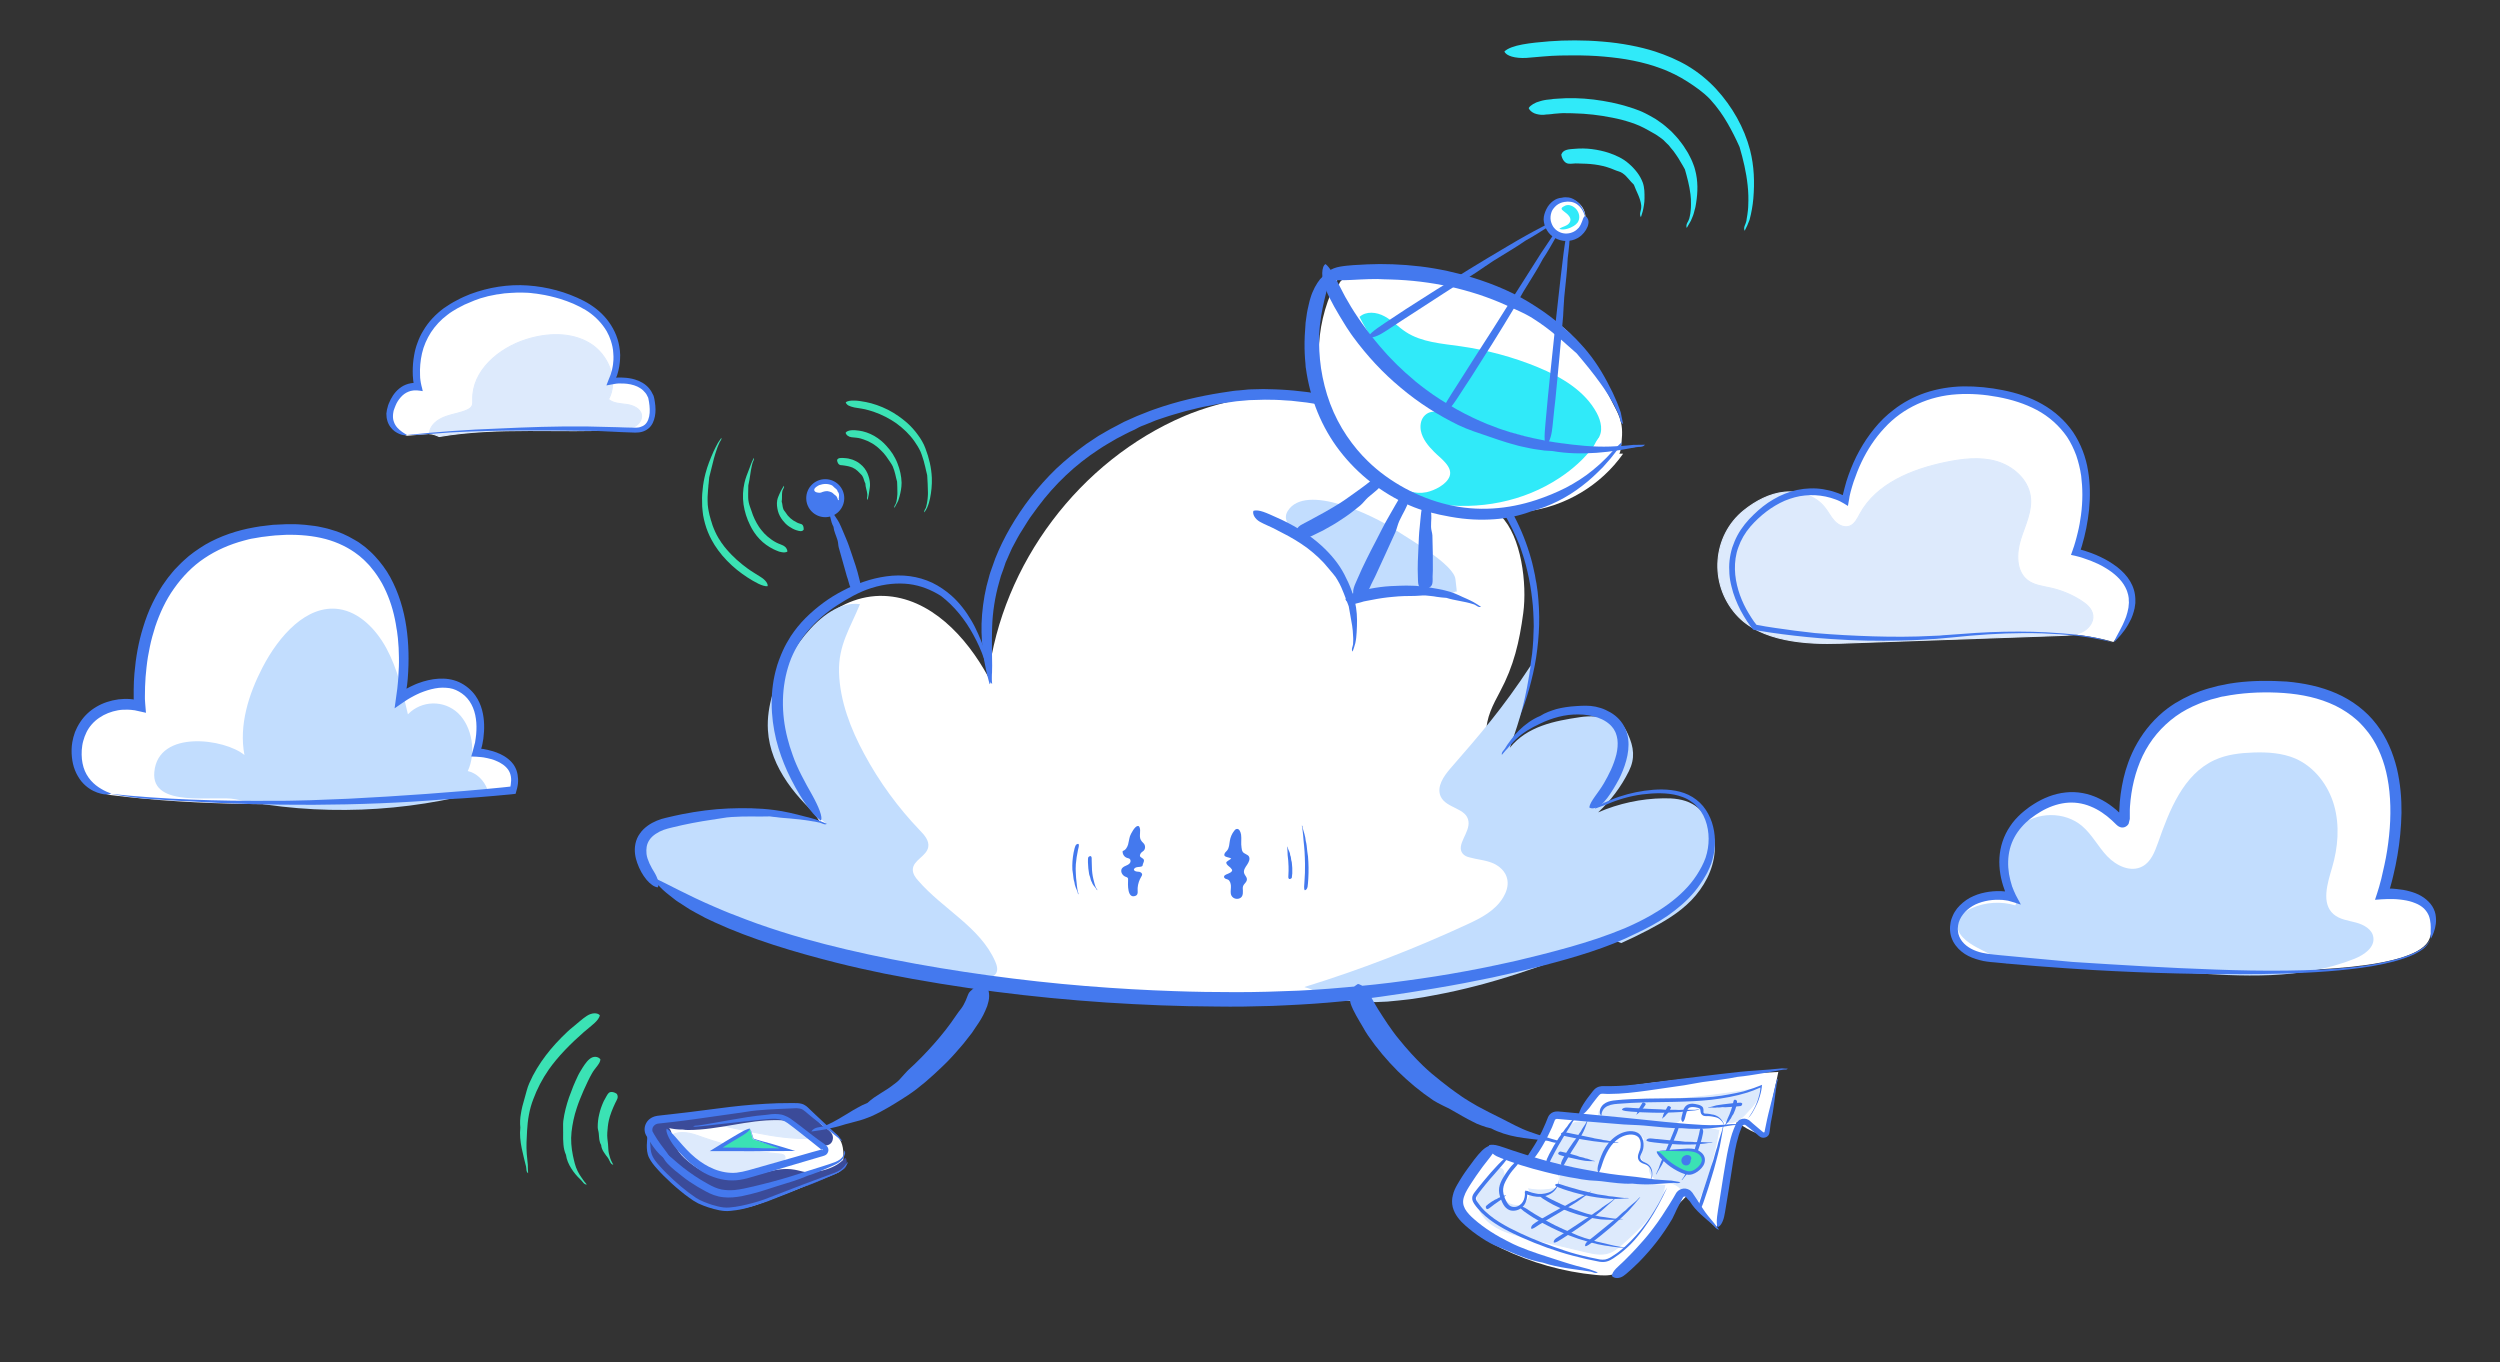 <?xml version="1.0" encoding="utf-8"?>
<!-- Generator: Adobe Illustrator 22.1.0, SVG Export Plug-In . SVG Version: 6.00 Build 0)  -->
<svg version="1.1" xmlns="http://www.w3.org/2000/svg" xmlns:xlink="http://www.w3.org/1999/xlink" x="0px" y="0px"
	 viewBox="0 0 1670.1 910.1" style="enable-background:new 0 0 1670.1 910.1;" xml:space="preserve">
<rect x="0" y="0" width="1670.1" height="910.1" fill="#333333" stroke="none"/>
<style type="text/css">
	.st0{display:none;}
	.st1{display:inline;fill:#FFFFFF;}
	.st2{display:inline;fill:#F1F5FC;}
	.st3{display:inline;}
	.st4{fill:#F1F5FC;}
	.st5{fill-rule:evenodd;clip-rule:evenodd;fill:#E4E4E4;}
	.st6{fill:#FFFFFF;}
	.st7{fill:none;stroke:#FCFCFC;stroke-width:0.25;stroke-miterlimit:10;}
	.st8{display:inline;fill:#C2DDFE;stroke:#C2DDFE;stroke-width:0.829;stroke-miterlimit:10;}
	.st9{display:inline;fill:#91FFD5;}
	.st10{display:inline;fill:#E4E4E4;}
	.st11{display:inline;fill:#DDEAFC;stroke:#DDEAFC;stroke-width:0.613;stroke-miterlimit:10;}
	.st12{fill:#FFDEAC;}
	.st13{fill:#DDEAFC;}
	.st14{fill:#3B4B99;}
	.st15{fill:#6C3B00;}
	.st16{fill:#4DB1FF;}
	.st17{fill:#B9966D;}
	.st18{fill:#FFEF37;}
	.st19{fill:#A8C1F0;}
	.st20{display:inline;fill:#FFEF37;}
	.st21{display:inline;fill:#A8C1F0;}
	.st22{opacity:0.7;fill:#DDEAFC;stroke:#DDEAFC;stroke-width:0.724;stroke-miterlimit:10;}
	.st23{opacity:0.5;fill:#DDEAFC;stroke:#DDEAFC;stroke-width:0.724;stroke-miterlimit:10;}
	.st24{fill:#91FFD5;}
	.st25{fill:#E4E4E4;stroke:#E4E4E4;stroke-miterlimit:10;}
	.st26{fill:#E4E4E4;stroke:#E4E4E4;stroke-width:1.201;stroke-miterlimit:10;}
	.st27{fill:#E4E4E4;}
	.st28{fill:#DAE4FC;}
	.st29{fill-rule:evenodd;clip-rule:evenodd;fill:#FFFFFF;}
	.st30{fill-rule:evenodd;clip-rule:evenodd;fill:#3BE2B4;}
	.st31{fill:#3BE2B4;}
	.st32{fill-rule:evenodd;clip-rule:evenodd;fill:#76FFD3;}
	.st33{fill:#E4E4E4;stroke:#E4E4E4;stroke-width:1.122;stroke-miterlimit:10;}
	.st34{fill-rule:evenodd;clip-rule:evenodd;fill:#8FAFF5;}
	.st35{fill:#C0DBFC;}
	.st36{fill:#DDEAFC;stroke:#DDEAFC;stroke-width:0.724;stroke-miterlimit:10;}
	.st37{fill:none;stroke:#9BB7F6;stroke-width:0.25;stroke-miterlimit:10;}
	.st38{fill:none;stroke:#DBE5FC;stroke-width:0.25;stroke-miterlimit:10;}
	.st39{fill:#4479EE;}
	.st40{fill:#C2DDFE;stroke:#C2DDFE;stroke-width:0.829;stroke-miterlimit:10;}
	.st41{fill:#92BEAE;}
	.st42{fill:#8FAFF5;}
	.st43{fill-rule:evenodd;clip-rule:evenodd;fill:#B4C9F8;}
	.st44{fill-rule:evenodd;clip-rule:evenodd;fill:#C2DDFE;stroke:#C2DDFE;stroke-width:0.829;stroke-miterlimit:10;}
	.st45{fill:#E4E4E4;stroke:#E4E4E4;stroke-width:0.805;stroke-miterlimit:10;}
	.st46{fill:#E4E4E4;stroke:#E4E4E4;stroke-width:0.971;stroke-miterlimit:10;}
	.st47{fill-rule:evenodd;clip-rule:evenodd;fill:#4479EF;}
	.st48{fill:#FFFF33;}
	.st49{fill:#EF5632;}
	.st50{fill:#4275F2;}
	.st51{fill:#979797;}
	.st52{fill:url(#SVGID_1_);}
	.st53{fill:url(#SVGID_2_);}
	.st54{fill:none;stroke:#FCFCFC;stroke-width:0.537;stroke-miterlimit:10;}
	.st55{fill-rule:evenodd;clip-rule:evenodd;fill:#4479EE;}
	.st56{fill:none;stroke:#BEF5E6;stroke-width:0.258;stroke-miterlimit:10;}
	.st57{fill:none;stroke:#9BB7F6;stroke-width:0.2;stroke-miterlimit:10;}
	.st58{fill:#E4E4E4;stroke:#E4E4E4;stroke-width:0.87;stroke-miterlimit:10;}
	.st59{fill:#C2DDFE;}
	.st60{fill:none;stroke:#9BB7F6;stroke-miterlimit:10;}
	.st61{fill:#F5EDDF;}
	.st62{fill:#B1B7D6;}
	.st63{fill:#DDEAFC;stroke:#DDEAFC;stroke-width:0.632;stroke-miterlimit:10;}
	.st64{fill:#EBF2FD;}
	.st65{fill-rule:evenodd;clip-rule:evenodd;fill:#DDEAFC;}
	.st66{fill:#C7B4FF;}
	.st67{fill:#FFD24D;}
	.st68{fill:#8A8BC3;}
	.st69{fill:#D6BEDB;stroke:#DDEAFC;stroke-width:0.724;stroke-miterlimit:10;}
	.st70{fill:#FFE5D7;stroke:#DDEAFC;stroke-width:0.724;stroke-miterlimit:10;}
	.st71{fill:#FC5C05;}
	.st72{fill:#303654;}
	.st73{fill:#F5911E;}
	.st74{fill:#C0C5E1;}
	.st75{fill:#76FFD3;}
	.st76{fill:#4479EF;}
	.st77{fill:#AF88A1;}
	.st78{fill:#D58E76;}
	.st79{fill:#FF6666;}
	.st80{fill:#FF8C8C;}
	.st81{fill:#8B3214;}
	.st82{fill:#B9071A;}
	.st83{fill:#9CFFDA;}
	.st84{fill:#84FFD0;}
	.st85{fill:#F0A0C8;}
	.st86{fill:#CECAEF;}
	.st87{fill:none;stroke:#FCFDFF;stroke-miterlimit:10;}
	.st88{fill:#D0D66F;}
	.st89{fill:#C3965C;}
	.st90{fill:#C48563;}
	.st91{fill:#3294EF;}
	.st92{fill:#0E50BA;}
	.st93{fill:#CB5300;}
	.st94{fill:#FDDC00;}
	.st95{fill:#B8E0FF;}
	.st96{fill:#A77666;}
	.st97{fill:#2A237E;stroke:#DDEAFC;stroke-width:0.724;stroke-miterlimit:10;}
	.st98{fill:#DDEAFC;stroke:#DDEAFC;stroke-width:0.567;stroke-miterlimit:10;}
	.st99{fill-rule:evenodd;clip-rule:evenodd;fill:#303654;}
	.st100{fill:#805E00;}
	.st101{fill:#FF777F;}
	.st102{fill-rule:evenodd;clip-rule:evenodd;fill:#FFDEAC;}
	.st103{fill:#FFDEAC;stroke:#FFDEAC;stroke-miterlimit:10;}
	.st104{fill:#34E5F9;}
	.st105{fill-rule:evenodd;clip-rule:evenodd;fill:#EF5632;}
	.st106{fill:url(#SVGID_3_);}
	.st107{opacity:0.8;}
	.st108{fill:#94D0FF;}
	.st109{fill:none;}
	.st110{fill:#30EAF9;}
	.st111{fill:#17C9FF;}
	.st112{fill:#FF5A60;}
	.st113{fill:#66B0BC;}
	.st114{fill:#E7C3B0;}
	.st115{fill:#FF8985;}
	.st116{fill:none;stroke:#C6E8D1;stroke-miterlimit:10;}
	.st117{fill:#BDFFFF;}
	.st118{fill:#EBFFFF;}
	.st119{fill-rule:evenodd;clip-rule:evenodd;fill:#3B4B99;}
	.st120{fill:none;stroke:#9BB7F6;stroke-width:0.5;stroke-miterlimit:10;}
	.st121{fill:#4479EE;stroke:#4479EE;stroke-width:0.25;stroke-miterlimit:10;}
	.st122{fill:none;stroke:#9BB7F6;stroke-width:0.199;stroke-miterlimit:10;}
	.st123{fill:none;stroke:#9BB7F6;stroke-width:0.186;stroke-miterlimit:10;}
	.st124{fill:none;stroke:#9BB7F6;stroke-width:0.27;stroke-miterlimit:10;}
	.st125{fill:none;stroke:#9BB7F6;stroke-width:0.234;stroke-miterlimit:10;}
	.st126{fill:none;stroke:#9BB7F6;stroke-width:0.221;stroke-miterlimit:10;}
	.st127{fill:none;stroke:#9BB7F6;stroke-width:0.242;stroke-miterlimit:10;}
	.st128{fill-rule:evenodd;clip-rule:evenodd;fill:#FFD24D;}
	.st129{fill-rule:evenodd;clip-rule:evenodd;fill:#30EAF9;}
	.st130{fill-rule:evenodd;clip-rule:evenodd;fill:#3BACB4;}
	.st131{fill:#DDEAFC;stroke:#DDEAFC;stroke-width:0.961;stroke-miterlimit:10;}
	.st132{fill:#95EAF9;}
	.st133{fill:none;stroke:#9BB7F6;stroke-width:0.441;stroke-miterlimit:10;}
	.st134{fill:none;stroke:#C2DDFE;stroke-miterlimit:10;}
	.st135{fill:none;stroke:#9BB7F6;stroke-width:9.904722e-02;stroke-miterlimit:10;}
	.st136{fill:none;stroke:#9BB7F6;stroke-width:0.116;stroke-miterlimit:10;}
	.st137{fill:#DFECFE;}
	.st138{fill:#EDD5A6;}
	.st139{fill:#7DA7D7;}
	.st140{fill:none;stroke:#FCFCFC;stroke-width:0.152;stroke-miterlimit:10;}
	.st141{fill:#4479EE;stroke:#4479EE;stroke-width:0.75;stroke-miterlimit:10;}
	.st142{fill:#7CA7D9;stroke:#FFFFFF;stroke-width:0.25;stroke-miterlimit:10;}
	.st143{fill:#4479EE;stroke:#FFFFFF;stroke-width:0.25;stroke-miterlimit:10;}
	.st144{fill:#4479EE;stroke:#4479EE;stroke-miterlimit:10;}
	.st145{fill:#7CA7D9;}
	.st146{fill:#C2DDFE;stroke:#C2DDFE;stroke-width:0.235;stroke-miterlimit:10;}
	.st147{fill:#E4E4E4;stroke:#E4E4E4;stroke-width:0.228;stroke-miterlimit:10;}
	.st148{fill:#E4E4E4;stroke:#E4E4E4;stroke-width:0.284;stroke-miterlimit:10;}
	.st149{fill:#E4E4E4;stroke:#E4E4E4;stroke-width:0.275;stroke-miterlimit:10;}
	.st150{fill:#2CE3B6;}
	.st151{fill:none;stroke:#E4E4E4;stroke-width:0.275;stroke-miterlimit:10;}
	.st152{fill:none;stroke:#91FFD5;stroke-width:0.284;stroke-miterlimit:10;}
	.st153{fill:#777777;}
	.st154{fill:none;stroke:#8FAFF5;stroke-width:2.836;stroke-miterlimit:10;}
	.st155{fill:none;stroke:#C2DDFE;stroke-width:2.836;stroke-miterlimit:10;}
	.st156{fill:#00B5AE;}
	.st157{fill:#01A69A;}
	.st158{fill:#FC642D;}
	.st159{fill:#335C71;}
	.st160{fill:#00B36A;}
	.st161{fill:#00995B;}
	.st162{fill:#99003B;}
	.st163{fill:#1AFFA1;}
	.st164{fill:#00663D;}
	.st165{fill:#B31800;}
	.st166{fill:#E61E17;}
	.st167{fill:#660E00;}
	.st168{fill:#903200;}
	.st169{fill:#C33F14;}
	.st170{fill:#16C1DD;}
	.st171{fill:#003A43;}
	.st172{fill:#6674B7;}
	.st173{fill:#FF4400;}
	.st174{fill:#B33000;}
	.st175{fill:#476D15;}
	.st176{fill:#B98D00;}
	.st177{fill:#6D5200;}
	.st178{fill:#327DAC;}
	.st179{fill:#0C3853;}
	.st180{fill:#B9421B;}
	.st181{fill:#461100;}
	.st182{fill:#460008;}
	.st183{fill:#035336;}
	.st184{fill:#1BAC77;}
	.st185{fill:#213A00;}
	.st186{fill:#7DA5D5;}
	.st187{fill:#7754F5;}
	.st188{fill:#EBD3A4;}
	.st189{fill:#25AEE3;}
	.st190{fill:#909DDB;}
	.st191{fill:#5C6AC2;}
	.st192{fill:#2CE1B4;}
	.st193{fill:url(#SVGID_4_);}
	.st194{fill:url(#SVGID_5_);}
	.st195{fill:url(#SVGID_6_);}
	.st196{fill:url(#SVGID_7_);}
	.st197{fill:url(#SVGID_8_);}
	.st198{fill:url(#SVGID_9_);}
	.st199{fill:url(#SVGID_10_);}
	.st200{fill:url(#SVGID_11_);}
	.st201{fill:url(#SVGID_12_);}
	.st202{fill:#90666B;}
	.st203{fill:#F7F0E8;}
</style>
<g id="fill_color_-_browser" class="st0">
</g>
<g id="browser">
</g>
<g id="Layer_6">
	<path class="st6" d="M439.8,588.1c-36.7-23,24.4-42.1,42.5-43.8c21.8-2,43.7,1.3,65.3,4.6c-17.8-27-29.6-59.9-23.5-91.6
		c6.1-31.8,34.2-60.4,66.5-59.2c30.8,1.2,54.9,27.1,69.6,54.1c9.2-75.6,61.1-144.5,131.1-174.3c24.4-10.4,69.8-20.8,93.2-8.3
		c20.9,11.1,16.5,39.2,36.6,51.8c25,15.6,60.4,2.6,81.4,23.2c13.9,13.7,17.7,45.5,15.1,64.9s-6.3,35.3-15.5,52.5
		c-4.6,8.6-9.5,17.7-9.1,27.5c0.4,9.8,3.4,22,13.1,20.8c15.1-1.8,25.1-19.6,25.7-19.9c14.2-7.5,31.9,7,34,22.9
		c2,15.9-6.1,31.2-14.1,45.1c15.3,10,33.7-14.5,51.5-10.4c13.1,3.1,17.5,21.1,11.4,33.1s-18.7,19-30.8,24.8
		c-135.8,65.8-291.9,77.4-438.8,48.4c-15.5-3.1-31-6.6-46.4-10.5c-30.8-7.8-61.1-17.3-90.9-28.3c-25.4-9.4-54.2-17.8-73.8-37.3
		c-2.7-2.7-5.4-5.9-5.9-9.7c-0.6-3.8,1.7-8.3,5.6-8.7"/>
	<path class="st59" d="M931.5,353.6c10.5,6.9,39.8,23.5,40.8,33.4c1.2,11.6,1.4,7-0.8,8.6c-1.8,1.3-5.7-0.6-8.3-0.3
		c-20.2,2.4-40.4-0.3-60.6,2.1c4.2-0.5-23.6-29.1-25.6-31.3c-6.6-7.1-22.6-15.4-16.7-24.8C872.2,322.3,918,344.6,931.5,353.6z"/>
	<g>
		<g>
			<path class="st55" d="M1003.2,501.7c-0.4-1.9,1.2-3,1.9-4.5c0.1-0.3,0.3-0.6,0.4-0.9l0-0.1l0.2-0.4c0.2-0.3,0.3-0.6,0.5-1l0.9-2
				c0.6-1.3,1.3-2.6,1.9-3.9c1.1-2.7,2.4-5.4,3.4-8.1c0.5-1.4,1.1-2.8,1.6-4.2c0.5-1.4,1-2.8,1.5-4.2c0.5-1.4,0.9-2.8,1.4-4.3
				c0.4-1.4,0.9-2.9,1.3-4.3c0.8-2.9,1.6-5.9,2.2-8.9c1.4-5.9,2.3-12,3.1-18.1c0.7-6.1,1-12.3,1.1-18.5l-0.1-4.6
				c0-0.8,0-1.5-0.1-2.3l-0.1-2.3c-0.1-1.5-0.2-3.1-0.3-4.6l-0.5-4.6c-0.7-6.1-1.7-12.1-3.1-18c-0.6-3-1.5-5.9-2.3-8.8
				c-0.4-1.4-0.9-2.9-1.4-4.3c-0.5-1.4-0.9-2.9-1.4-4.2c-6.4-15.8-14.5-29.6-25.4-42.3c-10.9-12.8-25.2-24.1-44.5-33.1
				c-1-0.5-2.1-1-3.1-1.5l-3.2-1.3c-2.1-0.9-4.2-1.8-6.4-2.6c-4.3-1.5-8.6-3.2-12.9-4.4c-2.2-0.7-4.3-1.4-6.5-2
				c-2.2-0.6-4.3-1.2-6.5-1.7c-1.1-0.3-2.2-0.6-3.2-0.9c-1.1-0.2-2.2-0.5-3.2-0.7c-2.2-0.5-4.3-1-6.4-1.5c-2.3-0.5-4.7-0.9-7-1.4
				l-3.5-0.7l-3.5-0.5c-2.3-0.4-4.7-0.7-7-1.1c-2.3-0.3-4.7-0.5-7-0.8c-1.2-0.1-2.3-0.3-3.5-0.4l-3.5-0.2c-2.3-0.1-4.7-0.4-7-0.4
				c-2.3,0-4.6-0.1-7-0.1c-1.2,0-2.3,0-3.5,0.1l-3.5,0.1l-3.5,0.1l-3.4,0.3l-3.4,0.3c-1.1,0.1-2.3,0.2-3.4,0.4l-6.9,1l-3.4,0.5
				l-3.4,0.7l-6.8,1.3c-2.3,0.4-4.5,1.1-6.7,1.6l-3.4,0.8c-1.1,0.3-2.2,0.5-3.3,0.9l-6.6,1.9c-2.2,0.6-4.4,1.4-6.6,2.1l-3.3,1.1
				c-1.1,0.4-2.2,0.7-3.2,1.2l-6.4,2.6l-1.6,0.6l-1.6,0.7L758,287c-4.2,1.8-8.3,4.1-12.4,6.2c-4,2.4-8,4.6-11.8,7.2
				c-15.5,10.1-29.2,23.1-40.5,38.3c-1.1,1.6-2.3,3.2-3.5,4.8c-1.2,1.6-2.4,3.3-3.5,5.1c-1.1,1.8-2.2,3.5-3.3,5.3
				c-0.6,0.9-1.1,1.8-1.7,2.7c-0.6,0.9-1,1.9-1.6,2.8c-1.2,2.2-2.4,4.4-3.6,6.7c-1.1,2.3-2.1,4.8-3.2,7.2l-0.8,1.8
				c-0.3,0.6-0.5,1.2-0.7,1.9c-0.4,1.3-0.9,2.5-1.3,3.8l-1.4,3.8c-0.4,1.3-0.7,2.6-1.1,3.9c-3,10.3-4.5,20.8-4.8,30.1
				c-0.4,10.2,0,19.2,0,26.1c0,3.4-0.1,6.3-0.4,8.4c-0.3,2.1-0.7,3.5-1.3,4c-1-3.5-2.2-8.3-3.3-14.2c-1.1-5.9-1.9-12.8-2.1-20.5
				c-0.2-7.6,0.5-15.9,2-24.4c0.4-2.1,0.8-4.2,1.3-6.3c0.6-2.1,1.2-4.2,1.7-6.3c0.3-1,0.5-2.1,0.9-3.1l1.1-3.1
				c0.7-2.1,1.4-4.1,2.2-6.2c5.4-13.6,13.5-27.7,23.7-40.9c5.1-6.6,10.8-13,17-19c6.3-5.9,13-11.4,20.1-16.5
				c1.8-1.2,3.6-2.4,5.4-3.6l2.7-1.8l2.8-1.6c1.9-1.1,3.7-2.2,5.6-3.2c1.9-1,3.8-2,5.7-3c1-0.5,1.9-1,2.8-1.5c1-0.4,1.9-0.9,2.9-1.3
				c1.9-0.9,3.9-1.7,5.8-2.6c2-0.8,3.9-1.5,5.8-2.3c1.9-0.7,3.8-1.6,5.8-2.2c15.5-5.5,30.8-8.9,44.6-11.1c2.7-0.4,5.3-0.8,8-1.2
				c1.3-0.2,2.7-0.3,4.1-0.4l4.1-0.4l2-0.2l2-0.1l4.1-0.1c1.4,0,2.7-0.1,4.1-0.1l4.1,0.1c2.7,0.1,5.4,0.1,8.1,0.3
				c2.7,0.2,5.4,0.3,8.1,0.6c2.7,0.3,5.4,0.6,8.1,0.9c1.3,0.1,2.7,0.4,4,0.6l4,0.6c10.6,1.8,21.1,4,31.4,7.1l3.8,1.1l3.8,1.3
				c2.5,0.9,5,1.6,7.5,2.6c2.5,1,4.9,1.9,7.4,2.8c1.2,0.4,2.4,1,3.6,1.5c1.2,0.5,2.4,1.1,3.6,1.6l3.7,1.6l3.6,1.8l3.6,1.8l1.8,0.9
				l1.8,1c2.3,1.3,4.7,2.7,7,4c2.2,1.5,4.5,3,6.7,4.4c8.8,6.2,16.9,13.4,23.7,21.5c13.8,16.1,23.8,35.1,29.4,55.2
				c0.5,1.8,1,3.6,1.4,5.5c0.4,1.8,0.8,3.7,1.2,5.5c0.3,1.9,0.6,3.7,1,5.5c0.3,1.8,0.5,3.7,0.8,5.6c0.8,7.4,1.2,14.8,1,22.1
				c-0.2,7.3-0.9,14.6-2,21.8c-1.1,7.2-2.8,14.2-4.7,21.2c-3.6,12.7-8.6,24.9-14.8,36.4C1005.6,498.5,1004.4,500.1,1003.2,501.7z"/>
		</g>
	</g>
	<g>
		<g>
			<path class="st55" d="M953.2,309.4c0.1,1.3-0.4,2.2-1.1,3.1c-0.7,0.9-1.5,1.7-2,2.6c-0.2,0.4-0.4,0.8-0.7,1.2
				c-2.7,5.5-4.4,12.5-8.2,17.8c-1.3,4.9-3.8,8.3-6.4,13.9c-1.1,2.4-1.6,5.1-2.6,7.5c-4.5,10.1-8.9,19.4-13.5,29.5
				c-0.5,1-1,2.1-1.6,3.2c-1.4,2.6-2.5,5.9-4.1,8.1c-0.8,1.2-2.1,2.1-3.5,2.4c-1.4,0.3-3,0.4-4.6-0.1c-2.4-3.5,0.3-8,2.2-12.5
				c3.2-7.6,8.4-17.8,12.1-24.8c2.8-5.4,5.5-11,8.5-16.1c3.1-5.2,5.8-10.5,9.1-15.4c2.4-3.6,5.3-6.6,7.7-10c1.1-1.5,2.3-3,3.4-4.5
				c0.8-1,1.7-2.1,2.6-3.1C951.3,311.4,952.3,310.4,953.2,309.4z"/>
		</g>
	</g>
	<g>
		<g>
			<path class="st55" d="M942.3,304.7c-0.5,2.5-3.1,3-4.7,4.4c-0.3,0.3-0.7,0.6-1,0.9c-4,3.9-7.5,9.5-12.5,12.7
				c-2.7,3.8-5.9,5.9-10.2,9.6c-1.8,1.6-3.3,3.8-5.1,5.3c-2,1.6-3.9,3.2-5.9,4.7c-1,0.7-2,1.5-3,2.2l-3.1,2.1
				c-4.1,2.8-8.5,5.4-13,7.8c-0.9,0.5-2,1-3.1,1.5c-2.5,1.1-5.3,2.9-7.8,3.4c-2.8,0.7-5.7-1.1-7.1-4c0.2-2,1.4-3.3,3-4.4
				c0.8-0.5,1.7-1,2.7-1.5c0.9-0.5,1.9-1,2.9-1.5c3.2-1.7,7-3.8,10.8-5.9c1.8-1.1,3.7-2.1,5.5-3.2c1.7-1.1,3.4-2,4.9-3
				c4.5-2.9,8.8-6.2,13.1-9.2c4.4-3.1,8.4-6.6,12.7-9.6c3.1-2.2,6.7-3.9,9.8-5.9c1.4-0.9,2.9-1.9,4.4-2.7
				C937.6,307.2,939.9,306,942.3,304.7z"/>
		</g>
	</g>
	<g>
		<g>
			<path class="st55" d="M955,319c1.5,2.1,0.1,4.3,0,6.5c0,0.4,0,0.9,0,1.4c0.2,4.4,1.8,9.5,0.7,14.1c1,3.6,0.2,6.5,0.3,11
				c0,1.9,0.8,3.8,0.9,5.7c0.3,7.9,0.3,15.3,0.3,23.3c0,0.8,0,1.7-0.1,2.6c-0.2,2.1,0.2,4.6-0.3,6.5c-0.5,2.1-3.3,3.6-6.5,3.8
				c-3.5-1.6-2.9-5.3-3.1-8.8c-0.3-5.9,0.1-14.1,0.4-19.8c0.2-4.4,0.3-8.8,0.8-13c0.5-4.3,0.7-8.6,1.4-12.7c0.5-3,1.8-5.9,2.4-8.8
				c0.3-1.3,0.6-2.6,0.9-3.9C953.7,324.1,954.3,321.5,955,319z"/>
		</g>
	</g>
	<g>
		<path class="st6" d="M73.7,531.1c0,0-22.5-3.1-22.5-28.1s23-36,42-31c0,0-10-104,81-117s101,63,94,110c0,0,23-16,40-6s14,33,11,43
			c0,0,32,1,24,27C343.2,529,191,546.1,73.7,531.1z"/>
	</g>
	<g>
		<path class="st6" d="M271.9,291.1c0,0-15.6-4.4-10-19.7c5.6-15.3,17.7-12.8,17.7-12.8s-9.3-35.7,25.2-55
			c27.9-15.6,59.9-13.3,84-1.2c24.1,12,28.1,35.3,20.9,51.4c0,0,19.9-4,26,10.8c0,0,6.4,23.3-11.2,23.3
			C411.6,287.9,359.4,283.8,271.9,291.1z"/>
	</g>
	<g>
		<path class="st6" d="M1411.8,428.9c39.2-45.8-24.8-59.8-24.8-59.8s34-90-51-106c-90.3-17-103,72-103,72s-30-20-62,13
			c-30.7,31.7,1.8,70.4,1.8,70.4s65.2,12.6,135.2,5.6S1411.8,428.9,1411.8,428.9z"/>
	</g>
	<g>
		<path class="st6" d="M1623,627.1c12.5-33.2-31-30-31-30s45-133-70-138c-97.1-4.2-102.9,66.4-102.4,88.5c0,2-2.3,2.9-3.7,1.5
			c-8.3-9-28.7-25.4-55.9-8c-36,23-14,60-14,60s-10-4-23,0c-22.1,6.8-25,35,7,38C1330,639.1,1608,667.1,1623,627.1z"/>
	</g>
	<path class="st6" d="M446,785.1c7.7,6.6,15.7,12.8,24.9,17.1c9.2,4.2,19.6,6.3,29.4,4.1c3.4-0.8,6.8-2,10.1-3.3
		c16.1-6.2,32.2-12.3,48.1-19.1c1.4-0.6,2.9-1.2,3.7-2.5c0.9-1.3,1-2.9,1.1-4.5c0.3-5.4,0.5-11.2-2.3-15.8c-1.3-2.1-3.1-3.8-5-5.3
		c-7.3-6.2-15.7-11.1-24.6-14.5c-2.5-1-5.1-1.8-7.7-2.2c-3.2-0.5-6.4-0.3-9.6-0.1c-17.2,1.5-33.8,6.5-50.9,8.8
		c-4.3,0.6-8.6,1-12.9,1.1c-3.1,0.1-7.1-0.6-10,0.9c-4.6,2.3-4.6,8.7-4.9,13.2C434.7,772.9,438.7,778.8,446,785.1z"/>
	<path class="st6" d="M999.9,768c-1.5-0.4-3.1-0.9-4.5-0.4c-1.3,0.4-2.4,1.4-3.4,2.5c-8.3,8.6-17.1,18.4-17.2,30.4
		c0,7.8,3.9,15.3,9.4,20.8c5.5,5.6,12.4,9.5,19.4,12.9c19.5,9.4,40.7,15.4,62.3,17.5c4.2,0.4,8.6,0.7,12.6-0.6
		c6.9-2.3,11.4-8.6,15.7-14.4c10.2-13.9,21.6-27,33.9-39.1c0.4-0.3,0.7-0.7,1.2-0.8c1-0.1,1.6,1,2,1.9c3.4,8.2,8.7,15.6,15.2,21.5
		c10.4-21.8,7.7-47.4,13.8-70.8c5.5,4.3,11.9,7.6,18.7,9.5c3-14.3,6-28.5,9-42.8c-37.8,1.8-75.5,5.5-112.9,11.2
		c-2,0.3-4,0.6-5.8,1.6c-2.3,1.3-4,3.5-5.5,5.6c-3.2,4.4-6.4,8.8-9.5,13.1c-4.1-0.5-8.1-1.1-12.2-1.6c-1.2-0.2-2.5-0.3-3.5,0.3
		c-0.9,0.6-1.4,1.6-1.8,2.6c-3.3,8-5.9,17-12.1,23.3c-3.6,3.6-4.9,4-8.9,2C1010.7,771.5,1005.4,769.6,999.9,768z"/>
</g>
<g id="fill_color">
	<path class="st6" d="M895.3,193.4c-1.6-1.5-1-4.4,0.7-5.9s4-1.9,6.1-2.3c43.6-6.9,89.6,1.5,127.7,23.7c6.8,3.9,13.4,8.4,19,13.9
		c9.1,9,15.2,20.6,21.1,32c2.8,5.4,5.6,10.8,8.3,16.1c1.9,3.6,3.8,7.3,4.7,11.3c1.3,5.6,0.6,11.4-0.1,17.1c-0.2,1.3-0.4,2.8-1.1,3.9
		c-0.9,1.2-2.3,1.9-3.7,2.4c-5.6,2.1-11.6,3-17.6,3.2c-7.6,0.3-15.2-0.4-22.6-2.1c-21-4.8-39.6-17.5-60.3-23.3
		c-6.1-1.7-12.5-2.9-18.5-4.8c-22.1-6.9-40-23.8-53.1-43c-5.4-7.9-10.2-16.5-11.8-25.9c-1.6-9.4,0.4-19.9,7.2-26.7"/>
	<path class="st59" d="M163.3,504.4c-3.8-20,2.9-40.7,11.9-58.2c11.2-21.7,29.8-42.4,51.2-39.3c13.3,1.9,24.6,13,31.8,26.3
		c7.2,13.3,10.8,28.7,14.3,44c9.1-9.4,24-9.7,33.5-0.8c9.4,9,12.3,26.2,6.5,38.7c5.8,1.3,10.9,6.1,13.2,12.5
		c-55.1,15.5-112.9,17.7-168.7,6.3c-13-2.7-56.3,6.4-53.9-18.2C105.7,487,150.5,493.6,163.3,504.4z"/>
	<path class="st36" d="M428.5,277.1c-0.7-4.2-5.6-6.3-9.8-6.9c-4.2-0.6-8.9-0.6-12.2-3.4c7-12.8-0.1-30-12.6-37.5
		c-12.5-7.5-28.4-6.9-42.3-2.5c-18.4,5.8-36.3,20.9-35.8,40.2c0,1.5,0.2,3.1-0.6,4.4c-0.7,1.2-1.9,1.9-3.2,2.5
		c-4.4,2-9.3,2.6-13.8,4.2c-4.6,1.6-9.1,4.4-10.8,8.9c-0.3,0.9-0.5,1.8-0.5,2.7c2.4,0.2,4.2,0.9,6.5,1.9
		c39.5-6.8,80.6-2.4,120.9-4.6c3.3-0.2,6.6-0.4,9.5-2C426.8,283.5,429.1,280.3,428.5,277.1z"/>
	<path class="st36" d="M1165.2,340.9c7.8-6.2,17-11.1,26.9-12.1s20.6,2.3,26.8,10.1c2.4,2.9,4,6.4,6.6,9.2c2.6,2.8,6.6,4.7,10.1,3.4
		c3.5-1.3,5.2-5,7-8.3c11-20.1,34.6-29.6,57-34.3c11.2-2.3,22.9-3.8,33.9-0.7s21.1,11.8,22.8,23.1c1.5,9.8-3.4,19.3-6.4,28.8
		c-3,9.5-3.3,21.5,4.6,27.6c4.3,3.3,10,3.9,15.3,5.1c7.2,1.6,14.1,4.4,20.3,8.4c3.7,2.3,7.5,5.5,8,9.9c0.6,4.6-2.9,8.9-7,11
		c-4.2,2-9,2.2-13.6,2.4c-49.4,1.7-98.7,3.5-148.1,5.2c-22.2,0.8-53.4-1-69.5-19.3C1141.6,389.7,1144,357.8,1165.2,340.9z"/>
	<path class="st59" d="M1341.1,643.5c-6.6-3.4-13.2-6.8-19.8-10.2c-7-3.6-15.2-9.5-13.5-17.2c1-4.5,5.2-7.5,9.4-9.4
		c9-4.1,19.6-4.7,29.1-1.9c2.1-3.7-1-8-3.2-11.5c-8.1-12.8-5.3-31.4,6.1-41.3s30.2-10,41.7-0.2c6.7,5.7,10.7,13.8,16.8,20.2
		s15.7,11,23.5,6.8c5.7-3,8.2-9.6,10.4-15.7c7.6-21.7,16.9-45.8,37.9-55.4c8.1-3.7,17.1-4.7,26-5c9.4-0.3,19.1,0.3,27.8,4
		c12.9,5.6,22.2,17.9,26,31.4c3.8,13.5,2.6,28.1-1.4,41.6c-3.1,10.5-7.3,23.8,1,31c4.1,3.6,9.8,4.2,15,5.6s10.9,4.5,11.6,9.9
		c1,6.8-6.2,11.7-12.6,14.3c-35.6,14.2-75.3,11.8-113.5,9.2c-38.6-2.6-77.2-5.3-115.7-7.9c-6.1-0.4-12.2-0.8-18.4-1.3"/>
	<path class="st36" d="M987.7,796.6c-2.6,6.7,1,14.5,6.4,19.3c7.2,6.5,17.1,8.9,26.6,11.2c12.8,3,25.5,6.1,38.3,9.1
		c5.2,1.2,10.8,2.5,15.9,0.7c3.6-1.2,6.5-3.8,9.3-6.3c12.1-10.7,25-22.7,27.9-38.6c-23.3-1.8-46.6-4.3-69.8-7.6
		c-0.1,2.9-0.2,5.7-0.3,8.6c-6.6,2.1-13.7,2.6-20.6,1.3c2.7,5-2.8,11.6-8.4,11.1c-13.4-1.2-7.5-14.1-8.3-21.4
		C1003.2,773.1,989.6,791.6,987.7,796.6z"/>
	<path class="st36" d="M1047.8,754.4c0.8-1.5,1.7-3,3.1-3.8c1.4-0.9,3.1-1,4.7-1.1c5.2-0.3,10.3-0.6,15.5-0.9
		c4.1-0.2,8.2-0.5,12.2,0c0.9,0.1,1.8,0.3,2.3,0.9c1.1,1.3-0.2,3.3-1.3,4.5c-6.4,7-11.4,15.3-14.5,24.2c-0.5,1.3-1,2.8-2.2,3.5
		c-0.7,0.4-1.6,0.5-2.4,0.6c-5.4,0.4-26,2.2-28.8-3.9C1033.9,773.2,1045.3,758.8,1047.8,754.4z"/>
	<path class="st36" d="M1086.9,750.2c-4-0.2-7.9,3-8.6,6.9c3.8,0.1,7.7,0.3,11.5,0.4c3.4,0.1,7.5,0.6,9,3.6
		c-4.3,4.2-4,12.1,0.6,15.9c0.7,0.6,1.4,1.1,1.9,1.8c0.7,1.2,0.6,2.6,0.9,4c0.8,3.4,4.5,5.4,7.9,6.2c3.4,0.8,7.1,1,10.1,2.9
		c3.6,2.3,5.4,6.5,8.8,9.2c1.5,1.2,3.9,2,5.4,0.7c0.6-0.5,0.9-1.3,1.2-2c5.7-14.4,9.9-29.4,12.6-44.6c-5.5-1.5-11.3-1.9-17-2.3
		c-5.5-0.4-11-0.8-16.6-1.3c-7.9-0.6-15.8-1.2-23.6-0.9c-1.8,0.1-3.7,0.2-5.3,1.1c-1.6,0.9-2.8,2.8-2.2,4.6"/>
	<path class="st36" d="M1068.7,748.1c-1.1-4.1,1.8-8.4,5.6-10.3c3.8-1.9,8.2-2,12.4-2c29.9-0.6,59.8-3.6,89.2-9.1
		c0.2,6.3-4.3,11.6-8.6,16.1c-1.9,2.1-3.9,4.2-6.4,5.6s-5.6,2-8.2,0.9c-2.1-0.9-3.6-2.8-5.8-3.5c-1.7-0.6-3.5-0.5-5.2-1
		c-2.9-0.8-4.9-3.3-7.2-5.2s-5.8-3.1-8.2-1.4c-3.3,2.4-1.9,8.2-5,10.8c-1.9,1.6-4.7,1.2-7.2,0.9c-14.3-1.8-28.8,0.6-43.1-0.9
		c-1-0.1-2.1-0.3-2.7-1.1c-1.1-1.5,0.2-3.6-0.1-5.4"/>
	<path class="st59" d="M577.3,503.6c10,18.6,22.6,35.9,37.2,51.1c3,3.1,6.4,6.9,5.6,11.2c-1.1,6.1-10.1,8.7-10.3,14.9
		c-0.1,2.9,1.7,5.4,3.6,7.5c16.4,19,41.5,31.1,51.5,54.1c1.2,2.7,2,6,0.2,8.3c-1.5,1.9-4.1,2.3-6.5,2.5
		c-54.7,4.8-108.5-13.8-160.3-32.2c-24.6-8.7-50.6-18.4-66.8-38.8c-3.3-4.1-6.2-8.9-6.3-14.1c-0.2-7,4.6-13.4,10.7-17
		c6.1-3.5,13.2-4.7,20.2-5.6c31.9-3.9,64.5-2.3,95.9,4.8C532.6,534,514.5,513,513,487.8c-0.5-8.2,0.8-16.3,3.1-24.2
		c6.1-21,31.8-63.6,58.4-60c-6.4,15.8-14.5,27.2-14,45.6C561.1,468.4,568.3,487,577.3,503.6z"/>
	<path class="st59" d="M1130.6,537.1c-5.9-3.3-12.7-3.9-19.3-3.8c-14.9,0.2-29.8,3.4-43.7,9.4c8.3-7.7,15.4-17.1,20.6-27.6
		c4.2-8.5,3.3-15.9-0.6-24.5c-3-6.6-6-10-13-11c-6.7-1-12.4-1.5-19.1-0.5c-16.9,2.5-35.3,6-46.9,20.5c7.6-21.4,10.5-32.3,14-55
		c-19,29-33.8,45.9-53.8,68.9c-4.4,5.1-9.2,12.1-6.4,18.5c3.7,8.2,17.4,7.6,18.6,16.7c1.1,7.6-8.5,15.7-3.9,21.5
		c1.2,1.5,2.9,2.2,4.7,2.6c4.9,1.4,10.1,1.7,14.9,3.6c4.8,1.9,9.4,5.8,10.3,11.4c0.7,4.1-0.7,8.2-2.8,11.7c-5.4,9-14.9,13.8-24,18
		c-35.4,16.4-71.7,30.4-108.6,41.8c0,0.1,0,0.2,0,0.2c2.8,0.7,5.4,1.7,8,3.2c1.2,0.7,2.3,1.6,3.5,2.3c0.6,0.3,2.3,1.2,2.1,1.2
		c0.5,0.2,1,0.4,1.5,0.6c0.2,0,0.5,0,0.7,0.1c2.3,0.3,10.7,1.5,4.2,0.5c4.4,0.7,8.8,1.1,13.1,1.5c9.9,0.9,19.5,0.7,29.4-0.5
		c2.1-0.2,4.3-0.5,6.4-0.7c0.4-0.1,0.6-0.1,0.8-0.1c0.8-0.1,1.6-0.2,2.4-0.3c4.9-0.7,9.8-1.5,14.7-2.5c19-3.5,37.7-8.5,56.1-14.5
		c8.9-2.9,17.7-6,26.4-9.4c10.4-4,14-5.6,24.4-10.3c6.1-2.8,12.4-3.1,17.8-0.6c6-2.7,12-5.6,17.9-8.7c10.3-5.4,20.6-11.3,28.9-19.9
		c8.3-8.6,14.7-20.1,15.6-32.6S1140.8,542.8,1130.6,537.1z M887.2,663.4c2.3-0.2,4.1,1,5.8,2.8L887.2,663.4z"/>
	<path class="st36" d="M459,772.8c-3.5-3.1-6.5-6.8-8.9-10.9c-0.7-1.2-1.3-2.8-0.4-3.8c0.4-0.5,1-0.7,1.6-0.9
		c6.3-1.8,12.8,0.7,18.9,2.9c16.3,5.7,33.4,9.4,50.6,10.8c1.5,0.1,3.3,0.5,3.6,2c0.2,0.9-0.4,1.8-1,2.5c-2.8,3.1-7.1,4.4-11.1,5.4
		c-10.3,2.6-21.1,4.6-31.6,3.1c-10.5-1.5-21-7.2-26-16.6"/>
	<path class="st36" d="M496.7,755c11.6,2.4,23.3,4.8,35.3,5.4c3.1,0.2,6.3,0.2,9.4-0.2c0.7-0.1,1.5-0.3,1.8-0.8
		c0.3-0.6-0.4-1.2-1-1.7c-3.4-2.5-7-4.8-10.7-7.1c-2-1.2-4.1-2.4-6.5-3.1c-3.1-0.9-6.5-0.8-9.8-0.8c-9.6,0.1-19.1,0.3-28.6,1.3
		c-2.7,0.3-7.7,0.5-9.5,2.2c1.7,1.5,5.4,1.8,7.8,2.3C488.8,753.4,492.7,754.2,496.7,755z"/>
	<path class="st6" d="M894.1,185.7c-15.1,26.9-17.4,60.8-5.9,89.5c11.5,28.7,36.4,51.7,66,60.7c12.9,4,26.4,5.4,39.9,6.1
		c8.6,0.5,17.3,0.6,25.8-0.4c25.6-3.1,49.6-17.4,64.4-38.5c-35.3-0.7-72.4-2-102.5-20.4c-15.4-9.4-28.1-22.7-40.5-35.8
		c-11.6-12.3-23.3-24.7-31.1-39.7c-2.6-5.1-5-10.6-9.4-14.2c-4.4-3.6-11.9-4.3-15.3,0.3"/>
	<path class="st110" d="M1013,296.6c-15.3-4.1-30-10.8-44.3-18.2c-5.4-2.8-12.8-5.9-17.6-0.1c-2.1,2.6-2.5,6.3-1.9,9.5
		c1.1,5.5,4.9,10.1,8.9,14.1c4,4.1,12.6,9.8,10.3,16.3c-2,5.5-10.2,9.5-15.4,10.6c-7.8,1.6-14.9-1.3-21.5-5.2
		c-0.2,0.2-0.5,0.4-0.7,0.5c1.6,1.7,3.4,3.2,5.3,4.5c6.9,4.7,14.9,6.8,22.8,8c28.9,4.3,58.9-1.3,83.3-17.6
		c8.4-5.6,16.1-12.4,22.2-20.6c0.6-0.8,3.5-6.8,4.1-7C1053.1,295.1,1028.3,300.6,1013,296.6z"/>
	<path class="st14" d="M545.7,764.1c3.8,1.8,9.9,2.2,10.7-3.3c0.7-5-5.7-7.4-8.6-10.4c-4-4.2-7.1-9.8-13-11.4
		c-2.9-0.7-5.9-0.4-8.9,0c-29.8,3.6-60.1,4.4-89.4,10.4c5.7,3.5,12.8,5.3,19.7,5.2c1.1,0.2,2.3,0.3,3.5,0.3
		c20.1,0,39.7-6.9,59.8-6.6c2.5,0,5.1,0.2,7.3,1.2c1.6,0.7,2.8,1.9,4.1,3c3.4,3.1,6.8,6.2,10.5,9C542.5,762.3,544,763.3,545.7,764.1
		z"/>
	<path class="st14" d="M448.8,759c0.1-2.8-1.3-5.6-3.6-7.2c-2.3-1.6-5.5-1.9-8.1-0.8c-1.4,0.6-2.7,1.6-3.1,3.1
		c-0.7,2.1,0.4,4.3,0.7,6.5c0.3,2.9-0.9,5.8-0.8,8.7c0.1,4.9,3.9,8.9,7.3,12.4c6.3,6.4,12.7,12.8,20.2,17.8c7.4,5,16.1,8.7,25,8.9
		c9.9,0.3,19.5-3.6,28.6-7.5c6.4-2.7,12.5-5.6,19.2-7.3c0.9-0.2,1.7-0.5,2.6-0.7c3.3-1,6.6-2.2,9.7-3.6c3.2-1.4,6.4-2.8,9.6-4.2
		c2.2-1,4.3-2.1,6.4-3.3c1.3-0.7,2.5-1.5,2.9-3c0.2-1,0.3-2,0.2-3c-0.1-0.8-0.2-1.9-0.9-2.3c-2.2,2.1-4.3,4-7.1,5.4
		c-2.7,1.4-5.5,2.4-8.5,3.1c-0.1,0-0.1,0-0.2,0c-3.4,0.9-7,1.4-10.6,1c-2.5-0.3-5-1.2-7.5-1.6c-12.9-2.4-25.6,5-38.7,5.9
		c-10.5,0.7-21.2-2.9-29.6-9.3c-8.4-6.4-10.6-9.5-14.1-19.4"/>
	<path class="st110" d="M968.4,277.8c-1.9-4.3-6.1-7-10.1-9.7c-21.2-14.1-38.6-33.8-50.1-56.4c4.4-4,11.4-3.3,16.7-0.4
		c5.2,2.8,9.4,7.3,14.3,10.5c10.6,6.9,23.9,7.7,36.4,9.5c17.7,2.5,35.2,7.2,51.7,14c15.7,6.5,31.4,15.7,39.4,30.6
		c2.9,5.4,4.5,12.5,0.7,17.3c-3.3,4.2-9.4,5-14.7,4.5c-5.3-0.5-10.7-2-16-0.9"/>
</g>
<g id="outline">
	<g>
		<g>
			<path class="st55" d="M552.1,335.9c-0.7,1.5,0.6,2.5,1.1,3.6c1.3,3.7,1.5,8.7,3.6,12.4c0.3,3.1,1.6,5.4,2.7,9
				c0.5,1.6,0.4,3.3,0.8,4.8c1.8,6.5,3.6,12.6,5.4,19.2c0.2,0.7,0.4,1.4,0.7,2.1c0.6,1.7,0.9,3.8,1.7,5.3c0.8,1.7,3.2,2.4,5.6,1.8
				c2.1-2,0.9-4.9,0.2-7.9c-1.1-5-3.4-11.7-5-16.3c-1.2-3.6-2.4-7.2-3.9-10.6c-1.5-3.4-2.8-6.9-4.4-10.1c-1.2-2.3-2.9-4.4-4.2-6.6
				C555.1,340.4,553.7,338.1,552.1,335.9z"/>
		</g>
	</g>
	<g>
		<g>
			<path class="st55" d="M552.4,550.4c-1.7,0.9-3.2-0.5-4.8-0.8c-0.3-0.1-0.6-0.1-0.9-0.2l-0.9-0.2l-1-0.2c-1.4-0.2-2.8-0.5-4.2-0.7
				c-1.4-0.3-2.9-0.4-4.3-0.6c-1.5-0.2-2.9-0.4-4.4-0.5c-3-0.3-5.9-0.6-8.9-0.8c-1.5-0.1-2.9-0.3-4.4-0.5c-1.5-0.1-2.9-0.3-4.3-0.5
				c-8.3,0.3-15.2-0.3-25.5,0.4c-1.1,0.1-2.2,0.2-3.3,0.3c-1.1,0.2-2.2,0.3-3.3,0.5c-1.1,0.2-2.1,0.3-3.2,0.5
				c-1.1,0.2-2.1,0.4-3.2,0.5c-9.1,1.3-17.8,3-26.4,5.1l-3.2,0.8c-1,0.3-2,0.6-2.9,0.9c-1.9,0.7-3.7,1.6-5.3,2.7
				c-1.6,1.1-3,2.3-4,3.8c-1,1.4-1.7,3-2,4.8c-0.2,1.4-0.3,3.1-0.1,4.8c0.1,1,0.4,2.1,0.7,3.1c0.4,1.1,0.8,2.2,1.3,3.3
				c1,2.2,2.2,4.2,3.3,6c1.2,2,2,3.9,2.4,5.6c0.4,1.7,0.5,3.2-0.2,4.3c-2.2-0.2-5-2.1-7.5-5.1c-2.5-3-4.7-6.9-6.2-11.2
				c-1.3-3.6-2.2-8.1-1.2-12.9c0.5-2.4,1.5-4.8,3-6.8c1.4-2.1,3.3-3.8,5.2-5.2c3.9-2.8,8.3-4.4,12.3-5.3c1.9-0.4,3.8-0.9,5.6-1.3
				c1.8-0.4,3.6-0.7,5.2-1.1c10.2-2,20.7-3.4,30.8-3.8c10.3-0.4,20.5-0.3,30.4,1c7.2,0.9,14,2.6,20.8,4.4c1.5,0.3,3.1,0.8,4.6,1.2
				c1.5,0.5,3,0.8,4.5,1.4C548.8,548.8,550.6,549.6,552.4,550.4z"/>
		</g>
	</g>
	<g>
		<g>
			<path class="st55" d="M662.8,456.9c-1.6-1-1.2-3-1.6-4.5c-0.1-0.3-0.2-0.6-0.3-0.9c-0.4-1.2-0.7-2.5-1.1-3.7
				c-0.8-2.6-1.6-5.3-2.5-7.9c-1.8-5.3-4.2-10.6-7-15.7c-5.5-10.2-12.9-19.4-21.7-26.1c-6.7-4.2-13.6-6.9-21.2-7.9
				c-7.6-0.9-16.1-0.3-25.5,2.7c-8.2,2.6-15.5,6.9-22.4,11.3c-7.4,4.8-14,10.4-19.5,16.9c-2.8,3.2-5.2,6.7-7.3,10.3
				c-2.1,3.6-3.9,7.4-5.3,11.4c-5.5,15.9-5.7,33.5-1.3,50.5c0.9,3.5,2,7.2,3.4,11c1.5,4.4,3.6,9.1,5.9,13.6
				c2.3,4.5,4.7,8.9,6.9,12.7c4.7,8.4,7.5,15.5,6.1,17.6c-3.1-2-7.1-6.5-11.1-12.4c-2-3-4-6.3-5.9-9.7c-1.9-3.5-3.8-7.2-5.5-10.9
				c-2.8-6.3-5.5-13.4-7.4-21.1c-0.9-3.9-1.7-7.9-2.2-11.9c-0.5-4.1-0.8-8.2-0.8-12.4c0-8.3,1.1-16.6,3.4-24.3l0.4-1.4l0.5-1.4
				c0.3-0.9,0.6-1.9,1-2.8c0.7-1.8,1.4-3.6,2.2-5.3c1.5-3.4,3.4-6.6,5.2-9.5c2.9-4.4,6.2-8.5,9.9-12.2c3.7-3.7,7.7-7.1,11.9-10.2
				c4.2-3.1,8.6-5.8,13.1-8.1c4.5-2.4,9.2-4.4,14-6c4.9-1.7,10-2.9,15.1-3.6c5.1-0.7,10.4-0.8,15.6-0.1c5.2,0.7,10.3,2.2,15,4.4
				c4.7,2.3,8.9,5.2,12.7,8.5c5.5,4.9,9.9,10.7,13.4,16.7c1.8,3,3.3,6.1,4.7,9.3c1.4,3.1,2.7,6.3,3.8,9.5c2.1,5.9,3.5,11.9,4.9,17.8
				C662.4,453,662.6,454.9,662.8,456.9z"/>
		</g>
	</g>
	<g>
		<g>
			<path class="st55" d="M1003.3,504.3c-0.4-1.8,1.3-3,2.1-4.3c0.2-0.3,0.3-0.5,0.5-0.8c0.3-0.5,0.7-1.1,1-1.6
				c0.8-1.1,1.6-2.2,2.4-3.3c0.8-1.1,1.7-2.2,2.6-3.3c1-1,1.9-2.1,2.9-3.1c4.1-4,8.9-7.5,14.1-9.6c0.9-0.5,1.7-1,2.6-1.5
				c0.9-0.4,1.8-0.8,2.7-1.2c0.9-0.4,1.8-0.7,2.7-1c0.9-0.3,1.9-0.6,2.8-0.9c3.9-1,8.1-1.7,13.2-2c4.4-0.3,8.9-0.5,13.1,0.4
				c2.3,0.5,4.6,1.2,6.7,2.2c2.2,1,4.3,2.2,6.2,3.7c1.9,1.5,3.6,3.3,5,5.4c1.4,2.1,2.4,4.4,3.1,6.8c1.3,4.8,1.1,9.8,0.2,14.4
				c-0.9,4.6-2.5,9.1-4.4,13.3c-0.8,1.7-1.7,3.6-2.8,5.4c-2.4,4.2-5.5,9.3-8.7,12.7c-3.5,3.7-7.7,4.9-9.6,3.4
				c0.3-2.1,1.8-4.5,3.7-7.2c1.9-2.7,4.2-5.7,6.1-9c1.6-2.7,3.2-5.8,4.7-9c1.5-3.3,2.7-6.7,3.6-10.2c0.8-3.4,1.1-6.9,0.7-10
				c-0.2-1.5-0.6-3-1.1-4.3c-0.3-0.6-0.5-1.3-0.9-1.8c-0.2-0.3-0.3-0.6-0.5-0.9c-0.2-0.3-0.4-0.5-0.6-0.8c-2.3-3.1-6-5.4-10-6.8
				c-4.1-1.4-8.5-2.1-12.8-2.1c-9-0.2-17.8,2.3-25.7,6.1c-5.8,2.7-11.4,5.9-15.9,10.2c-1,1-2.1,2-3,3.1l-1.5,1.6l-1.4,1.7
				C1005.7,501.3,1004.6,502.9,1003.3,504.3z"/>
		</g>
	</g>
	<g>
		<g>
			<path class="st55" d="M1065.5,540.2c0.8-2.4,3.5-2.5,5.3-3.5c0.4-0.2,0.7-0.4,1.1-0.6l0.1,0l0.3-0.1l0.3-0.1l1.3-0.6
				c0.9-0.4,1.7-0.7,2.6-1.1c1.7-0.7,3.5-1.4,5.3-2c7.2-2.4,14.9-4,22.7-4.6c3.9-0.3,7.9-0.3,11.9,0.2c4,0.5,7.9,1.4,11.6,3.2
				c3.7,1.8,7,4.3,9.7,7.5c2.6,3.2,4.6,6.9,5.9,10.8c2.6,7.9,2.7,16.5,0.5,24.6c-0.3,1-0.6,2-0.9,3c-0.4,1-0.8,2-1.2,2.9l-1.3,2.8
				c-0.4,0.9-1,1.8-1.5,2.7c-2.1,3.6-4.4,7-7,10.2c-2.7,3.2-5.5,6.1-8.6,8.8c-3.1,2.7-6.3,5.2-9.6,7.5c-6.7,4.6-13.8,8.4-20.9,11.7
				c-10.1,5.1-20.3,9-30.6,12.4c-10.3,3.4-20.7,6.3-31.5,9.1c-10.8,2.8-22,5.4-34,8c-12,2.5-24.8,5-38.7,7.3
				c-24.1,4-47.9,7.6-71.2,9.5c-6.3,0.5-12.6,1-18.8,1.3c-6.3,0.4-12.5,0.6-18.7,0.9c-12.5,0.4-24.9,0.6-37.2,0.4
				c-24.7-0.1-49.2-1.1-73.7-2.7c-49-3.3-97.9-9.4-147.9-19.3c-10.2-2.1-21.2-4.5-32.6-7.4c-13-3.3-27.3-7.2-41.2-11.7
				c-13.9-4.5-27.5-9.6-39-14.9c-1.6-0.7-3.1-1.5-4.7-2.2c-0.8-0.4-1.5-0.7-2.3-1.1c-0.7-0.4-1.5-0.8-2.2-1.2
				c-2.9-1.5-5.6-3-8.2-4.5c-2.5-1.6-4.9-3.1-7.1-4.6c-1.1-0.7-2.2-1.4-3.1-2.2c-1-0.8-1.9-1.5-2.8-2.2c-1.8-1.4-3.4-2.7-4.8-4
				c-1.4-1.3-2.5-2.5-3.4-3.5c-1.9-2.1-2.9-3.7-2.9-4.7c8.8,4,22.8,11.9,40.6,19.5c2.2,0.9,4.5,1.9,6.8,2.9c2.3,1,4.7,1.9,7.1,2.8
				c4.8,2,9.8,3.7,14.8,5.6c10.2,3.6,20.8,7,31.4,10c35.7,10.1,79.5,18.6,123.3,24.6c21.9,3,43.8,5.4,64.8,7.1
				c20.9,1.7,40.9,2.8,58.9,3.4c13.8,0.5,27.7,0.7,41.6,0.7c13.8,0,27.7-0.4,41.5-1c6.9-0.3,13.8-0.8,20.6-1.3
				c6.8-0.6,13.7-1.1,20.5-1.8c6.8-0.6,13.5-1.4,20.3-2.2c6.7-0.9,13.4-1.7,20-2.7c6.8-0.9,13.5-2.1,20.3-3.2
				c3.4-0.6,6.7-1.2,10.1-1.8c3.4-0.6,6.7-1.3,10-1.9c6.7-1.3,13.3-2.8,19.9-4.2c3.3-0.7,6.6-1.5,9.8-2.3l4.9-1.2l4.9-1.2
				c13-3.3,25.9-6.8,38.4-11c6.2-2.1,12.4-4.4,18.4-6.9c6-2.6,11.8-5.4,17.4-8.6c8.1-4.6,15.7-10,22.1-16.4
				c3.2-3.2,6.1-6.7,8.5-10.4c2.4-3.7,4.6-7.7,6-11.7c2.7-8.1,2.8-17.3-0.2-25.3c-1.5-4-3.9-7.6-6.9-10.3c-0.4-0.3-0.8-0.7-1.2-1
				l-1.3-0.9c-0.8-0.6-1.7-1.2-2.7-1.7c-1.9-1-3.9-1.7-5.9-2.3c-7.6-2.1-16.1-1.8-24.2-0.8c-8.2,1.1-16.2,3.4-23.7,6.7
				C1070.4,538.5,1067.9,539.3,1065.5,540.2z"/>
		</g>
	</g>
	<g>
		<g>
			<path class="st55" d="M903.6,435.3c-1.1-1.6,0.1-3.2,0.3-4.9c0-0.8,0.1-1.7,0.1-2.5c0-0.5,0-1.1,0-1.6c0-0.5-0.1-1.1-0.1-1.6
				c-0.1-1.1-0.1-2.2-0.2-3.3c-0.1-1.1-0.3-2.2-0.4-3.3c-0.7-4.5-1.6-8.9-2.3-13.1c-0.6-1.4-1.1-2.8-1.6-4.2c-0.6-1.4-1-2.8-1.6-4.2
				c-1.1-2.8-2.3-5.8-4.3-9.1c-0.4-0.7-0.8-1.4-1.3-2.1c-0.5-0.6-1-1.3-1.5-1.9c-1-1.3-2.1-2.4-3.1-3.7c-4.2-5.3-9.1-9.7-14.3-13.7
				c-5.3-3.9-11-7.3-17.2-10.4c-1.3-0.6-2.6-1.4-4-2.1c-3.2-1.7-7.4-3.3-10.4-5c-3.3-1.9-5.1-5-4.4-7.3c3.5-1.3,9.3,1.6,15.1,4.2
				c4.9,2.1,10.6,5,16,8.3c5.5,3.3,10.6,7.2,14.5,10.8c6,5.5,11.5,12,15.1,19c3.8,7.2,6.7,14.6,7.9,22.3c0.9,5.6,0.7,11.1,0.4,16.5
				l-0.3,3.7c-0.1,1.2-0.4,2.4-0.6,3.6L905,431l-0.4,1.4C904.2,433.4,903.9,434.3,903.6,435.3z"/>
		</g>
	</g>
	<g>
		<g>
			<path class="st55" d="M989.4,405.4c-1.8,0.6-3.1-1-4.6-1.6c-0.3-0.1-0.6-0.2-1-0.3c-5.4-1.8-12-2.3-17.5-4.1
				c-2.3-0.1-4.3-0.4-6.6-0.7c-1.1-0.2-2.2-0.4-3.4-0.5c-1.2-0.1-2.5-0.3-3.9-0.4c-1.2-0.1-2.4,0-3.6,0.1c-1.2,0.1-2.4,0.2-3.5,0.2
				c-5,0-9.8,0.1-14.6,0.6c-4.8,0.4-9.6,1.1-14.5,2.1c-1,0.2-2.1,0.4-3.2,0.6c-0.6,0.1-1.3,0.3-2,0.4c-0.7,0.2-1.4,0.4-2,0.6
				c-1.3,0.4-2.7,0.7-3.9,1c-2.6,0.5-5.2-0.8-6.3-3c0.5-1.5,1.9-2.6,3.8-3.5c1.9-0.9,4.2-1.4,6.4-2.1c1.9-0.5,4-1,6.2-1.5
				c2.2-0.4,4.5-0.8,6.8-1.1c4.6-0.6,9.2-0.8,13-0.9c1.4,0,2.9,0,4.4-0.1c1.5,0,2.9,0.1,4.4,0.1c1.4,0,2.9,0.1,4.3,0.3
				c1.4,0.1,2.8,0.2,4.2,0.5c5.7,0.8,11.3,1.7,16.6,3.3c1.9,0.6,3.8,1.4,5.6,2.2c1.8,0.8,3.5,1.7,5.3,2.4c1.6,0.7,3.2,1.5,4.7,2.3
				C986.1,403.2,987.7,404.3,989.4,405.4z"/>
		</g>
	</g>
	<g>
		<g>
			<path class="st55" d="M1083.3,295.5c0.3,2.5-2.1,3.7-3.3,5.5c-0.2,0.4-0.5,0.7-0.7,1c-0.9,1.1-1.7,2.2-2.6,3.3
				c-0.5,0.6-0.9,1.2-1.4,1.7c-0.5,0.6-1,1.1-1.5,1.7c-1,1.1-2,2.2-3,3.4c-4.3,4.3-8.8,8.7-13.9,12.5c-10,7.8-21.8,13.7-33.7,16.9
				c-8.3,3.1-16.4,4.8-25.2,5.4c-8.8,0.6-18.2,0.3-29.2-1.7c-9.5-1.7-18.9-3.9-27.4-7.7c-18.4-8.2-34.3-20.6-46.4-36.3
				c-12.1-15.7-19.8-34.7-22.6-55.1c-0.1-0.5-0.2-1-0.2-1.6c0-0.5-0.1-1.1-0.1-1.6c-0.1-1.1-0.2-2.2-0.3-3.3
				c-0.2-2.2-0.2-4.5-0.3-6.9c-0.1-5.4,0.2-11.3,0.7-17.2c0.2-1.5,0.4-2.9,0.6-4.3c0.2-1.4,0.4-2.9,0.7-4.2c0.3-1.4,0.6-2.7,0.9-4
				c0.3-1.3,0.6-2.6,1-3.8c1.6-5.4,4.1-9.7,6.4-12.6c2.5-2.8,4.7-4.3,6.4-4c0.1,2.1-0.3,4.6-1,7.4c-0.5,2.9-1.5,6.1-2.3,9.7
				c-1.7,7.1-3.3,15.5-3.6,23.8c-0.3,7,0.1,14.7,1.2,22.5c1.2,7.9,3.2,16,6.1,23.7c2.9,7.7,6.7,15,11.1,21.5
				c4.4,6.5,9.2,12.2,14,16.8c7.3,7.2,15.9,13.3,24.9,18.2c9.1,4.9,18.7,8.6,28.4,10.9c10,2.4,20.1,3.2,30.1,2.6
				c10-0.6,19.8-2.6,29.2-5.7c6.9-2.3,13.5-5,19.8-8.2c6.3-3.3,12.3-7.1,17.8-11.6c2.4-2.1,5-4.1,7.2-6.4c2.4-2.2,4.5-4.6,6.7-7
				C1079.6,299.1,1081.4,297.2,1083.3,295.5z"/>
		</g>
	</g>
	<g>
		<g>
			<path class="st55" d="M1098.9,297.1c-1.5,2-4.1,1.2-6.2,1.7c-0.4,0.1-0.8,0.2-1.2,0.3l-0.1,0l-0.2,0l-0.4,0.1l-0.9,0.1
				c-0.6,0.1-1.1,0.2-1.7,0.3c-2.3,0.4-4.6,0.9-7,1.2c-2.4,0.3-4.8,0.7-7.2,1c-2.4,0.2-4.9,0.5-7.4,0.7c-9.9,0.7-20.1,0.5-29.6-1.2
				c-1.7-0.1-3.4-0.2-5.1-0.3c-1.7-0.2-3.3-0.4-5-0.7c-3.3-0.4-6.5-1.2-9.9-1.9c-1.7-0.3-3.4-0.8-5.1-1.3c-1.7-0.5-3.5-0.9-5.3-1.5
				c-3.6-1.2-7.5-2.3-11.5-3.8c-7.1-2.4-14.3-4.7-20.8-7.8c-14.1-6.9-27-15.2-38.7-25.1c-11.8-9.8-22.3-21.1-31.7-33.9
				c-1-1.3-1.9-2.7-2.9-4.2c-1-1.5-2-2.9-2.9-4.5c-4.4-7.1-9.6-15.8-12.5-23.1c-0.8-2-1.4-4-1.8-5.8c-0.4-1.8-0.5-3.5-0.5-5
				c0.1-3,0.8-5.2,2.2-6c2.7,2.1,5.1,6.4,7.8,11.6c1.3,2.6,2.8,5.4,4.3,8.3c0.7,1.5,1.6,2.9,2.4,4.3c0.8,1.4,1.7,2.9,2.5,4.3
				c5.8,9.5,13.7,20.3,22.5,30.1c2.1,2.5,4.5,4.8,6.8,7.2c1.1,1.2,2.3,2.3,3.5,3.4c1.2,1.1,2.3,2.2,3.5,3.3c2.4,2,4.7,4.1,6.9,6
				c2.3,1.8,4.5,3.6,6.7,5.2c6.6,5,13.7,9.3,20.8,13.4c1.8,1,3.6,1.9,5.4,2.9c1.8,0.9,3.7,1.8,5.5,2.7c1.8,0.9,3.7,1.7,5.5,2.5
				c0.9,0.4,1.9,0.8,2.8,1.2l1.4,0.6l1.4,0.5c1.9,0.7,3.8,1.5,5.7,2.2c1.9,0.7,3.9,1.3,5.8,1.9c1,0.3,1.9,0.7,2.9,0.9l2.9,0.8
				l2.9,0.8c1,0.3,1.9,0.5,2.9,0.8c2,0.5,3.9,0.9,5.9,1.4c2,0.4,3.9,0.8,5.9,1.2l2.9,0.6l2.9,0.5c2,0.3,3.9,0.7,5.9,0.9
				c11.4,1.6,22.7,2.8,33.9,2.4c2.6-0.1,5.1-0.2,7.7-0.4c2.5-0.2,5.1-0.4,7.6-0.7C1093.6,297.2,1096.2,297.1,1098.9,297.1z"/>
		</g>
	</g>
	<g>
		<g>
			<path class="st55" d="M1084.3,283.3c-2.3-1.2-1.9-3.9-2.8-5.9c-0.2-0.4-0.3-0.8-0.5-1.2c-0.4-0.9-0.9-1.8-1.3-2.7
				c-0.5-0.9-0.9-1.9-1.4-2.9c-0.5-0.9-1-1.9-1.6-2.8c-1.1-1.9-2.1-3.8-3.4-5.6c-1.2-1.8-2.3-3.7-3.7-5.5
				c-5.1-7.2-10.8-14.1-16.3-20.6c-4.7-4-8.7-7.9-13.4-11.7c-4.6-3.9-9.7-7.8-16.2-11.9c-5.6-3.5-11.7-5.9-17.3-8.5
				c-6.1-2.8-12.4-5.2-18.7-7.3c-6.3-2-12.6-3.8-19.1-5.2c-12.9-2.8-26-4.4-39.6-4.8c-2.8-0.1-5.8-0.1-8.9-0.3
				c-3.6,0-7.5,0.1-11.4,0.3c-1.9,0.1-3.9,0.2-5.7,0.3c-1.8,0.1-3.7,0.2-5.3,0.2c-3.5,0.1-6-0.1-8.1-0.1c-1.1,0-2.1,0-3,0
				c-1,0-1.9,0-2.7-0.3c0-1.7,1.3-4,3.5-5.6c2.2-1.6,5-2.6,7.9-3.1c1.5-0.3,2.9-0.4,4.4-0.6c1.5-0.1,2.9-0.3,4.5-0.4
				c3-0.2,6.2-0.4,9.3-0.5c10.5-0.5,23-0.1,35.5,1.4c12.4,1.5,24.6,4.3,34.3,7.3c7.5,2.3,14.9,5,22.1,8.2c7.2,3.2,14.1,7,20.5,11.2
				c6.6,4.2,12.8,8.9,18.6,14c2.9,2.5,5.7,5.2,8.4,7.8c2.6,2.8,5.2,5.5,7.6,8.5c7,8.5,12.2,17.8,16.8,27.2c1,2.2,2,4.4,2.9,6.5
				c0.9,2.2,1.7,4.5,2.5,6.7C1083.3,278.1,1083.8,280.7,1084.3,283.3z"/>
		</g>
	</g>
	<g>
		<g>
			<path class="st55" d="M1050.1,141.1c-0.4,1.2-1.7,1.3-2.6,1.9c-0.2,0.1-0.4,0.2-0.5,0.4c-0.6,0.3-1.1,0.7-1.7,1
				c-1.2,0.7-2.4,1.5-3.6,2.3c-2.4,1.6-4.9,3.2-7.4,4.8c-5,3.2-10,6.4-15.1,9.2c-6.7,4.7-12.9,8.1-21.6,13.6
				c-3.8,2.4-7.3,5-10.8,7.3c-15.4,9.9-30,19.3-45.5,29.4c-1.6,1-3.3,2.1-5.1,3.3c-4.1,2.6-8.9,6-12.8,8.3c-4.3,2.6-8.2,3.5-9.5,2.4
				c2-3.4,9.2-7.8,15.9-12.3c5.7-3.8,12.5-8.3,19.4-12.6c6.8-4.4,13.7-8.7,19.3-12.1c8.6-5.4,17.3-10.9,25.8-15.9
				c8.7-5.1,17.1-10.3,25.6-15c6.2-3.5,12.3-6.5,18.3-9.7c2.7-1.5,5.5-3,8.2-4.4C1047.7,142.1,1048.9,141.6,1050.1,141.1z"/>
		</g>
	</g>
	<g>
		<g>
			<path class="st55" d="M1050.1,135.5c0.7,1,0,2.2,0,3.2c0,0.2,0,0.4,0,0.6c-0.1,0.7-0.1,1.3-0.2,2c-0.1,1.4-0.2,2.9-0.3,4.3
				c-0.2,2.9-0.4,5.9-0.6,8.9c-0.4,6-0.9,12.1-1.7,17.9c-0.3,8.4-1.3,15.5-2.3,25.9c-0.4,4.5-0.5,9-0.8,13.3
				c-1.6,18.7-3.3,36.2-5.1,55c-0.2,1.9-0.4,4-0.7,6.1c-0.6,4.9-1,10.9-1.7,15.5c-0.8,5.1-2.5,8.8-4.2,9c-1.4-3.7-0.2-12.3,0.5-20.6
				c1.2-13.9,3.3-33.2,4.7-46.6c1.1-10.3,2.1-20.7,3.3-30.7c1.2-10.2,2.2-20.2,3.5-30c0.9-7.2,2.2-14,3.2-20.9
				c0.4-3.1,0.9-6.3,1.3-9.4C1049.4,138,1049.8,136.7,1050.1,135.5z"/>
		</g>
	</g>
	<g>
		<g>
			<path class="st55" d="M1048.6,141.4c0.2,1.2-0.9,2-1.4,2.9c-2.4,4.3-4.9,8.9-7.5,13.6c-2.9,5.2-5.8,10.3-9,15.1
				c-3.8,7.3-7.7,13-13,21.8c-2.3,3.8-4.2,7.7-6.4,11.3c-9.4,15.7-18.6,30.3-28.5,45.8c-1,1.6-2.1,3.3-3.3,5c-2.7,4-5.7,9-8.4,12.7
				c-2.9,4.1-6.2,6.4-7.7,5.9c0.5-3.9,5.3-10.8,9.6-17.6c7.2-11.5,17.5-27.4,24.6-38.5c5.4-8.5,10.8-17.2,16.1-25.4
				c5.4-8.4,10.6-16.8,15.8-24.9c3.8-5.9,7.8-11.4,11.5-17.1c1.7-2.6,3.4-5.2,5.1-7.7C1046.9,143.4,1047.7,142.4,1048.6,141.4z"/>
		</g>
	</g>
	<g>
		<circle class="st6" cx="1046.2" cy="145.6" r="13"/>
		<g>
			<path class="st55" d="M1058.6,144.4c0.2-0.4,0.2-0.8,0.2-1.2c0-0.4-0.1-0.8-0.2-1.2c-0.3-0.8-0.7-1.6-1.1-2.3
				c-0.6-1.2-1.3-2.3-2.2-3.4c-0.9-1.1-2-2-3.3-2.8c-1.3-0.8-2.7-1.4-4.2-1.6c-1.5-0.2-3-0.2-4.5,0.2c-2.1,0.1-4.1,0.9-5.8,2.2
				c-1.7,1.3-3.3,3-4.5,5.5c-1,2.1-1.8,4.4-1.8,6.8c0.1,2.5,0.9,5,2.2,7.2c1.3,2.2,3.2,4,5.4,5.2c2.2,1.2,4.8,2,7.4,2
				c2.6,0,5.3-0.6,7.6-1.9c0.5-0.3,1-0.6,1.4-0.9c0.2-0.2,0.5-0.4,0.7-0.5c0.2-0.2,0.4-0.4,0.7-0.6c2.1-1.9,4.1-4.9,4.5-7.6
				c0.3-1.4,0-2.8-0.6-3.7C1060.1,144.9,1059.3,144.4,1058.6,144.4c-0.9,0.9-1.2,2.1-1.7,3.5c-0.5,1.4-1.2,2.9-2.2,4.2
				c-0.9,1-2,2-3.4,2.7c-1.4,0.7-2.9,1.1-4.5,1.2c-1.6,0.1-3.2-0.2-4.6-0.8c-1.4-0.6-2.6-1.4-3.5-2.4c-0.7-0.7-1.3-1.5-1.7-2.4
				c-0.4-0.9-0.8-1.8-1-2.8c-0.4-1.9-0.2-3.9,0.4-5.7c0.1-0.5,0.4-0.9,0.6-1.4c0.3-0.4,0.5-0.9,0.8-1.2c0.6-0.8,1.3-1.5,2-2.1
				c1.5-1.2,3.3-2,5.3-2.3c2.8-0.5,5.8-0.2,8.3,1.5C1056,138.2,1058,141.1,1058.6,144.4z"/>
		</g>
	</g>
	<g>
		<circle class="st39" cx="551.3" cy="332.8" r="12.7"/>
	</g>
	<g>
		<g>
			<path class="st55" d="M542,755.9c1-1.6,2.5-2.3,4.1-2.7c1.6-0.4,3.4-0.4,4.9-1.1c0.6-0.3,1.2-0.5,1.9-0.8
				c4.4-1.9,8.8-4.7,13.2-7.3c2.2-1.4,4.4-2.7,6.6-3.9c2.2-1.3,4.5-2.4,6.8-3.3c1.4-1.3,2.9-2.5,4.3-3.5c0.7-0.5,1.5-1,2.3-1.5
				c0.7-0.5,1.5-1,2.3-1.5c1.5-1,3.2-2,4.9-3.1c1.7-1.2,3.4-2.4,5.3-3.9c1.6-1.2,3-2.8,4.3-4.3c0.7-0.7,1.4-1.5,2-2.2
				c0.7-0.7,1.3-1.5,2-2.1c6.2-5.6,11.8-11.4,17.1-17.4c5.3-6,10.3-12.3,14.9-19.2c0.9-1.4,2.1-2.9,3.2-4.3c1.2-1.6,2.2-3.5,3-5.3
				c0.8-1.8,1.3-3.4,1.8-4.5c0.6-1.3,1.7-2.2,3.2-3.5c1.5-1.3,3.2-3,5.4-4.2c0.8,0.2,1.5,0.5,2.2,1c0.6,0.5,1.3,1.2,1.7,2
				c1,1.7,1.4,3.8,1.4,6.1c0,2.3-0.6,4.5-1.3,6.7c-0.8,2.2-1.8,4.2-2.7,6.1c-0.8,1.6-1.8,3.2-2.8,4.8c-1,1.5-2,3-3.1,4.6
				c-0.5,0.8-1.1,1.6-1.6,2.4c-0.6,0.8-1.2,1.5-1.8,2.3c-1.2,1.5-2.4,3.1-3.6,4.6c-1.3,1.5-2.5,3-3.8,4.4c-0.6,0.7-1.3,1.5-1.9,2.2
				c-0.7,0.7-1.3,1.4-1.9,2.1c-1.3,1.4-2.5,2.7-3.7,3.9c-1.3,1.2-2.5,2.4-3.6,3.5c-7.1,6.8-14.5,13.4-22.5,18.7
				c-8.2,5.3-16.2,10.4-24.8,14.2c-3.2,1.3-6.3,2.4-9.6,3.2c-1.6,0.4-3.2,0.9-4.8,1.3c-1.6,0.4-3.2,0.8-4.7,1.3
				c-1.4,0.4-2.8,0.9-4.3,1.2c-1.4,0.3-2.9,0.7-4.3,1l-2.9,0.6c-1,0.2-2,0.3-2.9,0.5C546,755.3,544,755.6,542,755.9z"/>
		</g>
	</g>
	<g>
		<g>
			<path class="st55" d="M1042.6,762.5c-1.5,1.1-3.2,1.1-4.8,0.7c-1.6-0.3-3.2-1.1-4.8-1.2c-0.7-0.1-1.3-0.1-2-0.2
				c-5.5-0.7-11.6-1.2-17.6-2.3c-6-1.1-12-2.9-17.3-5.7c-2.3-0.5-4.4-1.1-6.4-1.9c-1-0.4-2-0.8-3.1-1.2c-1-0.5-2-1-3-1.5
				c-4.1-2-8.2-4.5-13.2-7.3c-2.1-1.3-4.4-2.3-6.6-3.4c-2.2-1.1-4.4-2.2-6.4-3.5c-8.6-5.8-16.4-12.3-23.6-19.4
				c-7.2-7.2-13.8-15-19.8-23.7c-1.2-1.8-2.5-3.8-3.6-5.9c-2.8-4.8-6.4-10.5-8.1-15.5c-0.4-1.4-0.6-2.8-0.6-4.1
				c0-1.3,0.3-2.6,0.8-3.8c0.9-2.3,2.6-4.2,4.7-5.3c3.2,0.8,5.3,3.3,7.4,6.5c2,3.2,3.9,7.1,6.2,10.7c0.9,1.5,2,3.1,3,4.7
				c1.1,1.6,2.2,3.3,3.3,5c1.2,1.7,2.4,3.4,3.6,5.1c1.3,1.7,2.5,3.4,3.9,5c5.3,6.6,11,12.8,16,17.6c3.8,3.7,7.9,7.1,12.1,10.4
				c1,0.8,2.1,1.6,3.1,2.4c1.1,0.8,2.1,1.6,3.1,2.4c2.1,1.5,4.2,3.1,6.3,4.5c2.1,1.6,4.4,2.9,6.6,4.3c1.1,0.7,2.2,1.3,3.4,2l1.7,1
				l1.7,0.9c4.5,2.5,9.1,4.7,13.7,7c6.6,3.3,13,7,19.9,9.4c1.6,0.5,3.1,1.1,4.7,1.6c1.6,0.5,3.2,1,4.8,1.5c1.8,0.6,3.7,1.2,5.5,1.7
				C1038.8,761.4,1040.7,762,1042.6,762.5z"/>
		</g>
	</g>
	<g>
		<g>
			<path class="st30" d="M579.6,334c-0.8-1-0.1-2.2-0.2-3.2c0-0.2,0-0.4,0-0.7c-0.2-2.3-1.3-4.8-1.3-7.1c-0.9-1.6-0.9-3.1-2-5
				c-0.4-0.8-1.3-1.3-1.8-2c-0.3-0.3-0.6-0.6-0.9-0.9l-0.5-0.5c-0.2-0.1-0.3-0.3-0.5-0.4l-1-0.8l-1.1-0.6c-0.7-0.5-1.6-0.7-2.4-1
				c-0.8-0.3-1.7-0.4-2.6-0.6c-0.4-0.1-0.8-0.1-1.2-0.2c-0.5-0.1-1-0.1-1.5-0.2c-0.5,0-1.1,0-1.5-0.2c-1-0.3-1.8-1.7-1.9-3.3
				c0.4-0.9,1.1-1.2,2-1.3c0.8-0.1,1.8-0.1,2.8,0c0.8,0.1,1.7,0.1,2.7,0.3c0.9,0.2,1.9,0.5,2.9,0.8c0.9,0.4,1.9,0.8,2.8,1.3
				c0.8,0.5,1.7,1,2.3,1.6c2.1,1.6,3.8,3.9,4.8,6.2c1,2.4,1.6,4.7,1.7,7.1c0.1,1.7-0.3,3.3-0.5,4.9c-0.1,0.7-0.2,1.4-0.3,2.1
				C580.2,331.4,579.9,332.7,579.6,334z"/>
		</g>
	</g>
	<g>
		<g>
			<path class="st30" d="M597.5,339.3c-0.4-1.3,0.7-2,1-3.1c0.1-0.2,0.1-0.4,0.2-0.6c0.1-0.3,0.2-0.6,0.2-0.8
				c0.1-0.6,0.2-1.2,0.3-1.8c0.1-0.6,0.1-1.2,0.2-1.9c0.1-0.6,0.1-1.2,0.1-1.9c0-2.5-0.1-5-0.2-7.4c-0.5-1.7-0.8-3.2-1.2-4.9
				c-0.4-1.6-0.9-3.4-1.7-5.3c-0.8-1.7-1.9-3.1-2.9-4.6c-1-1.6-2.1-3-3.3-4.4c-1.2-1.3-2.5-2.6-3.9-3.8c-1.4-1.1-2.8-2.2-4.4-3
				c-1.5-0.9-3.2-1.6-4.9-2.2c-0.7-0.3-1.5-0.4-2.2-0.7c-1.8-0.5-4.1-0.6-5.9-0.8c-1.9-0.2-3.6-1.4-4-3c1.3-1.9,5.3-2,9-1.4
				c3.1,0.4,6.8,1.6,10.1,3.5c3.3,1.9,6.1,4.3,8.1,6.6c1.6,1.7,3,3.5,4.3,5.5c1.2,2,2.3,4,3.1,6.1c1.7,4.3,2.7,8.7,2.8,13.1
				c0,3.2-0.6,6.3-1.4,9.2l-0.3,1l-0.3,1c-0.2,0.7-0.4,1.3-0.8,1.9c-0.3,0.6-0.6,1.2-1,1.8C598.2,338.2,597.8,338.7,597.5,339.3z"/>
		</g>
	</g>
	<g>
		<g>
			<path class="st30" d="M617.5,342.3c-0.4-1.3,0.7-2.1,1-3.1c0.1-0.2,0.1-0.4,0.2-0.6c0.1-0.4,0.2-0.8,0.3-1.3
				c0.3-0.9,0.3-1.8,0.5-2.7c0.2-0.9,0.2-1.9,0.3-2.8c0.1-0.9,0.1-1.9,0.1-2.9c0-3.8-0.3-7.7-0.5-11.4c-0.3-1.3-0.6-2.5-0.9-3.8
				c-0.3-1.2-0.5-2.5-0.9-3.7c-0.3-1.3-0.6-2.6-1.1-3.9c-0.4-1.4-0.9-2.8-1.5-4.3c-1.2-2.6-2.7-5-4.2-7.1c-3.3-4.7-7.5-8.6-12-11.9
				c-4.6-3.2-9.6-5.8-15.1-7.7c-1.1-0.3-2.3-0.8-3.6-1.1c-2.9-0.9-6.6-1.3-9.4-1.8c-1.5-0.3-2.9-0.8-3.9-1.3c-1-0.6-1.7-1.4-1.8-2.2
				c1.2-0.8,3.2-1.2,5.6-1.1c2.4,0,5.2,0.5,7.9,1c4.6,0.9,9.9,2.7,14.8,5.2c4.9,2.5,9.4,5.8,12.8,8.8c1.3,1.1,2.5,2.4,3.7,3.7
				c1.1,1.3,2.3,2.6,3.3,4.1c1.1,1.4,2,2.9,2.9,4.4c0.4,0.8,0.8,1.6,1.2,2.3c0.3,0.8,0.7,1.6,1,2.4c2.5,6.5,4,13,4.3,19.6
				c0.2,4.8-0.3,9.4-1.2,13.9c-0.2,1-0.5,2.1-0.8,3.1c-0.2,0.5-0.3,1-0.5,1.5l-0.6,1.5C619,340.1,618.2,341.2,617.5,342.3z"/>
		</g>
	</g>
	<g>
		<g>
			<path class="st30" d="M523.7,324.5c0.4,1.2-0.6,2.1-0.9,3.1c-0.1,0.2-0.1,0.4-0.2,0.7c-0.2,1.1-0.2,2.3-0.2,3.4
				c0,1.2,0,2.3-0.2,3.4c0.6,1.7,0.4,3.1,1.1,5c0.3,0.8,1,1.5,1.4,2.1c1.8,3,4.3,5.2,7.4,6.7c0.3,0.1,0.6,0.3,1,0.5
				c0.8,0.4,1.9,0.5,2.6,0.9c0.8,0.4,1.3,1.9,1.2,3.5c-1,1.6-3,1-4.9,0.4c-1.6-0.5-3.3-1.4-4.9-2.5c-1.6-1.1-3-2.5-4-3.8
				c-1.5-1.9-2.8-4.1-3.4-6.5c-0.6-2.4-0.9-4.8-0.5-7.1c0.3-1.7,1-3.1,1.6-4.5c0.3-0.7,0.6-1.3,0.9-1.9
				C522.3,326.7,523,325.6,523.7,324.5z"/>
		</g>
	</g>
	<g>
		<g>
			<path class="st30" d="M503.5,305.9c0.5,1.2-0.4,2.1-0.7,3.1c-0.1,0.5-0.2,1-0.4,1.5c-0.1,0.6-0.3,1.3-0.4,1.9
				c-0.3,1.3-0.5,2.6-0.7,4c-0.4,2.7-0.8,5.4-1.4,7.9c0,1.9-0.1,3.6-0.1,5.4c0,1.8-0.1,3.7,0.4,6c0.4,1.9,1.2,3.8,1.8,5.6
				c1.2,3.9,2.9,7.4,5,10.6c0.5,0.8,1.1,1.5,1.7,2.3c0.6,0.8,1.3,1.4,1.9,2.2c1.4,1.4,2.8,2.7,4.4,3.8c0.3,0.2,0.7,0.5,1,0.7
				c0.3,0.2,0.7,0.5,1.1,0.7c0.8,0.6,1.9,1,2.9,1.5c0.5,0.2,1,0.4,1.5,0.6c0.5,0.2,1,0.4,1.4,0.6c0.5,0.2,0.9,0.5,1.3,0.8
				c0.4,0.3,0.7,0.6,1,1c0.5,0.7,0.8,1.6,0.8,2.4c-1,0.6-2.5,0.7-4.2,0.3c-0.4-0.1-0.9-0.2-1.3-0.3c-0.4-0.2-0.9-0.3-1.3-0.5
				c-0.9-0.3-1.8-0.8-2.7-1.2c-3-1.5-6.4-3.8-9.1-6.7c-2.8-2.9-4.9-6.3-6.3-9.2c-2.2-4.4-3.7-9.2-4.4-13.9c-0.7-5-0.4-9.9,0.6-14.3
				c0.7-3.3,2-6.3,3.1-9.2c0.5-1.4,1-2.7,1.5-4C502.4,308.3,502.9,307.1,503.5,305.9z"/>
		</g>
	</g>
	<g>
		<g>
			<path class="st30" d="M481.9,292.5c0.3,1.2-0.7,2-1.2,3c-0.1,0.2-0.2,0.4-0.2,0.6c-0.2,0.4-0.4,0.9-0.6,1.3
				c-0.4,0.9-0.8,1.9-1.1,2.9c-0.3,1-0.7,2-1,3c-0.3,1-0.6,2.1-0.9,3.1c-1.1,4.2-2.1,8.4-3.1,12.4c-0.1,1.5-0.3,2.9-0.4,4.3
				c-0.1,0.7-0.2,1.4-0.2,2.1c-0.1,0.7-0.1,1.4-0.2,2.2c-0.3,2.9-0.4,6-0.2,9.7c0.2,1.6,0.3,3.2,0.7,4.7c0.2,0.8,0.3,1.5,0.5,2.3
				c0.2,0.7,0.4,1.5,0.6,2.2c0.2,0.8,0.4,1.6,0.7,2.3c0.3,0.8,0.4,1.5,0.7,2.3c0.6,1.5,1.1,3,1.8,4.4c0.6,1.4,1.4,2.8,2.2,4.2
				c0.4,0.7,0.8,1.3,1.3,2c0.4,0.7,0.8,1.3,1.3,1.9l1.4,1.9l1.5,1.8c0.5,0.6,1,1.2,1.6,1.8l1.6,1.7c2.2,2.3,4.6,4.4,7.2,6.5
				c1,0.8,2.2,1.7,3.4,2.6c2.8,2.1,6.4,4.1,9.1,5.9c3,1.9,4.8,4.4,4.4,6c-3.1,0.4-8.6-2.7-13.7-6c-4.3-2.8-9.2-6.6-13.4-11
				c-4.3-4.4-7.9-9.4-10.3-13.9c-1-1.7-1.7-3.5-2.5-5.3c-0.7-1.8-1.4-3.6-1.9-5.6c-0.6-1.9-0.9-3.8-1.3-5.7
				c-0.2-1.9-0.5-3.8-0.6-5.7c-0.1-1.9-0.1-3.8-0.1-5.7c0.1-1.9,0.1-3.8,0.4-5.6c0.3-3.7,1-7.3,1.9-10.8c1.3-5.1,3.3-9.9,5.3-14.5
				l1.5-3.1l1.6-3C480.4,294.7,481.1,293.6,481.9,292.5z"/>
		</g>
	</g>
	<g>
		<g>
			<path class="st55" d="M720.5,597.5c-0.5-0.3-0.5-1-0.6-1.5c-0.2-0.5-0.4-1-0.6-1.5c-0.2-0.6-0.5-1.1-0.7-1.7
				c-0.4-1.2-0.8-2.4-0.9-3.6c-0.6-1.7-0.6-3.2-0.9-5.3c-0.1-0.9-0.3-1.9-0.4-2.8c-0.2-3.9,0.1-7.6,0.8-11.5
				c0.1-0.4,0.2-0.8,0.3-1.3c0.2-1,0.5-2.3,0.9-3.2c0.4-1,1.3-1.5,2.1-1.3c0.6,1-0.1,2.6-0.4,4.2c-0.6,2.7-1.2,6.6-1.4,9.3
				c-0.2,2.1-0.1,4.2,0,6.2c0,2.1,0.3,4.1,0.5,6c0.2,1.4,0.2,2.9,0.5,4.3c0.1,0.6,0.2,1.3,0.4,1.9
				C720.3,596.2,720.4,596.8,720.5,597.5z"/>
		</g>
	</g>
	<g>
		<g>
			<path class="st55" d="M733.2,594.7c-0.6-0.1-0.8-0.8-1.1-1.2c-0.1-0.1-0.1-0.2-0.2-0.3c-0.9-1.1-2.1-2.4-2.5-3.9
				c-0.7-1-0.8-2-1.2-3.5c-0.2-0.6-0.5-1.2-0.6-1.8c-0.5-2.6-0.7-5.1-0.8-7.8c0-0.3,0-0.6,0-0.9c0-0.7,0-1.5,0.1-2.2
				c0.1-0.7,0.9-1.2,1.7-1.2c0.9,0.5,0.7,1.7,0.7,2.9c0.1,1.9,0.1,4.5,0.2,6.4c0.1,1.4,0.3,2.8,0.5,4.1c0.2,1.3,0.6,2.6,0.9,3.9
				c0.3,0.9,0.4,1.8,0.8,2.7c0.1,0.4,0.4,0.8,0.5,1.2C732.5,593.6,732.9,594.1,733.2,594.7z"/>
		</g>
	</g>
	<g>
		<g>
			<path class="st55" d="M859.9,565.5c0.5,0.3,0.4,1,0.6,1.5c0,0.1,0.1,0.2,0.1,0.3c0.5,1.2,1.3,2.6,1.3,4c0.5,1,0.5,1.9,0.7,3.3
				c0.1,0.6,0.4,1.1,0.4,1.7c0.3,2.4,0.4,4.7,0.3,7.2c0,0.3,0,0.5-0.1,0.8c-0.1,0.6-0.1,1.4-0.2,2c-0.2,0.6-1,1-1.8,0.9
				c-0.8-0.6-0.5-1.6-0.5-2.6c0.1-1.7,0.2-4.1,0.1-5.8c0-1.3-0.2-2.6-0.2-3.8c-0.1-1.3-0.3-2.5-0.4-3.7c-0.1-0.9,0-1.8-0.1-2.7
				c0-0.4-0.1-0.8-0.1-1.2C860.1,566.8,860,566.1,859.9,565.5z"/>
		</g>
	</g>
	<g>
		<g>
			<path class="st55" d="M869.7,551.4c0.5,0.4,0.4,1,0.5,1.5c0.4,1.3,0.8,2.7,1.2,4.2c0.4,1.5,0.8,3.1,0.9,4.7c0.6,2.1,0.7,4,1,6.8
				c0.1,1.2,0.4,2.4,0.5,3.5c0.4,4.9,0.5,9.6,0.2,14.7c0,0.5-0.1,1.1-0.1,1.6c-0.1,1.3-0.2,2.9-0.4,4.1c-0.3,1.3-1.1,2.3-1.9,2.2
				c-0.7-1.1-0.3-3.3-0.2-5.4c0.3-3.6,0.5-8.7,0.4-12.2c0-2.7-0.2-5.4-0.3-8c-0.1-2.7-0.5-5.3-0.7-7.8c-0.2-1.9-0.2-3.7-0.5-5.5
				c-0.1-0.8-0.2-1.6-0.3-2.5C869.8,552.7,869.7,552,869.7,551.4z"/>
		</g>
	</g>
	<g>
		<g>
			<path class="st55" d="M562.6,762.1c-1.3,0-1.8-1.2-2.6-1.9c-0.2-0.1-0.3-0.3-0.5-0.4c-0.5-0.4-1.1-0.9-1.6-1.3
				c-1.1-0.9-2.3-1.8-3.5-2.8c-2.4-1.9-4.8-3.8-7.3-5.7c-2.5-1.9-4.9-3.9-7.3-5.9c-1.2-1-2.4-2.1-3.5-2.8c-1.2-0.7-2.6-0.9-4.1-1
				c-8.6,0.5-16,0.5-26.7,1.5c-4.6,0.4-9.2,1.4-13.6,1.9c-9.6,1.3-18.9,2.7-28.2,4c-4.7,0.6-9.4,1.3-14.1,1.8
				c-2.4,0.3-4.8,0.6-7.2,0.8l-1.8,0.2l-0.9,0.1l-0.6,0.1c-0.8,0.2-1.5,0.6-2,1.1c-0.9,0.8-1.5,2.1-1.3,3.4c0,0.2,0.1,0.4,0.1,0.5
				c0,0.2,0.1,0.4,0.2,0.5l0.1,0.1l0.1,0.2l0.2,0.4c0.2,0.3,0.3,0.6,0.5,0.9c0.7,1.2,1.4,2.3,2.1,3.4c1.5,2.2,3,4.4,4.4,6.1
				c1.5,2,2.8,3.7,3.7,5.2c0.9,1.5,1.4,2.7,1.1,3.5c-2-0.3-4.9-2.1-7.7-4.9c-2.8-2.8-5.4-6.6-7.6-10.4c-0.2-0.4-0.5-0.8-0.7-1.2
				l-0.4-0.6c-0.1-0.2-0.2-0.4-0.4-0.7c-0.6-1.1-0.9-2.5-0.9-3.8c0-2.7,1.4-5.5,3.7-7.1c1.1-0.8,2.4-1.4,3.8-1.7l1-0.2l0.8-0.1
				l1.6-0.2c2.1-0.2,4.2-0.4,6.3-0.7c8.5-0.9,16.9-2,23.8-2.9c10.6-1.4,21.4-2.8,31.8-3.6c5.3-0.4,10.6-0.7,15.9-0.9
				c2.6-0.1,5.2-0.1,7.8-0.1c1.3,0,2.6,0,3.9,0c1.3,0,2.7,0,4.3,0.4c1.2,0.3,2.4,0.9,3.3,1.6c0.9,0.7,1.5,1.3,2.2,2
				c1.3,1.3,2.7,2.5,4,3.8c2.6,2.5,5.3,5,7.9,7.4c2.4,2.2,4.8,4.4,7.2,6.6C560.9,760.1,561.8,761.1,562.6,762.1z"/>
		</g>
	</g>
	<g>
		<g>
			<path class="st55" d="M563.9,768.7c0.5,0.3,0.7,0.8,0.7,1.4c0,0.6-0.2,1.1-0.4,1.6c0,0.2-0.1,0.4-0.2,0.6c0,0-0.1,0.2-0.1,0.3
				c-0.1,0.1-0.1,0.3-0.2,0.4c-0.1,0.3-0.3,0.5-0.4,0.8c-0.6,1-1.6,1.9-2.6,2.6c-2.1,1.5-4.5,2.4-6.9,3.5c-4.7,2.1-9.6,4.1-14.4,5.6
				c-6.6,2.9-12.6,4.5-21.2,7.2c-3.7,1.1-7.4,2.5-11,3.5c-3.9,1.1-7.7,2.1-11.7,2.9c-4,0.7-8.1,1.2-12.3,0.7
				c-2.1-0.2-4.2-0.7-6.2-1.4c-2-0.7-3.9-1.6-5.7-2.6c-3.6-1.9-7.1-4-10.5-6.3c-1.4-0.9-2.9-2-4.4-3.2c-3.5-2.7-7.6-5.9-10.4-8.9
				c-3.1-3.3-4.4-6.7-3.4-8.1c1.7,0.5,3.7,2.2,6.1,4.2c2.3,2,5,4.4,7.7,6.5c4.6,3.6,10.4,7.6,16.5,10.9c3,1.7,6,3.1,9,3.7
				c3,0.6,6,0.6,8.7,0.4c4.2-0.4,8.4-1.4,12.7-2.4c4.3-1,8.5-2.1,12.7-3.2c8.5-2.2,16.7-4.9,24.7-7.5c5.8-1.9,11.7-3.5,17.2-5.6
				c2.4-1,4.5-2.3,5.5-4.4C563.7,771,564.1,769.9,563.9,768.7z"/>
		</g>
	</g>
	<g>
		<g>
			<path class="st30" d="M409.7,778.1c-1.9-0.3-2.2-2.3-3-3.6c-0.2-0.3-0.4-0.6-0.5-0.9c-0.9-1.2-2-2.5-2.9-4
				c-0.9-1.4-1.6-3.1-1.7-4.7c-1.4-2.3-1.3-4.5-1.6-7.7c-0.1-1.4-0.7-2.8-0.7-4.2c0-2.9,0.3-5.8,1-8.6c0.6-2.8,1.6-5.6,2.8-8.3
				c0.2-0.6,0.6-1.1,0.9-1.7c0.8-1.3,1.5-3.1,2.6-4.2c1.2-1.2,3.6-0.8,5.5,0.6c1.4,2.4-0.2,4.1-1.1,6.1c-0.8,1.7-1.7,3.7-2.5,5.8
				c-0.8,2.1-1.4,4.1-1.8,5.9c-0.6,2.7-0.8,5.4-1,8c-0.2,2.7,0.2,5.3,0.5,7.9c0.2,1.9,0.1,3.9,0.5,5.8c0.2,0.8,0.4,1.7,0.7,2.6
				C407.9,774.7,408.7,776.4,409.7,778.1z"/>
		</g>
	</g>
	<g>
		<g>
			<path class="st30" d="M392,791.3c-0.9,0.1-1.6-0.4-2.2-1c-0.5-0.6-1-1.3-1.6-1.9c-0.2-0.2-0.5-0.5-0.7-0.7
				c-2.1-2-4.2-4.4-5.9-7.2c-1.7-2.7-3.1-5.8-3.5-9c-1-2.2-1.5-4.5-1.7-6.9c-0.2-2.4-0.3-5-0.2-8c0.1-2.6-0.2-5.3,0.1-7.8
				c0.7-5.4,2.1-10.6,3.8-15.6c0.9-2.5,1.8-4.9,2.8-7.4c1-2.4,2.1-4.9,3.3-7.4c0.5-1,1.1-2.1,1.8-3.2c1.5-2.5,3.5-5.8,5.8-7.7
				c1.3-1.1,2.8-1.6,4.1-1.5c1.3,0.1,2.5,0.7,3.2,1.7c-0.1,1.6-1,2.9-2.1,4.4c-1.1,1.4-2.5,3.1-3.5,4.9c-1.8,3.1-3.7,7.2-5.6,11.4
				c-1.8,4.2-3.5,8.3-4.6,11.8c-1.8,5.3-2.9,10.8-3.5,16c-0.6,5.4-0.1,10.6,0.9,15.6c0.8,3.6,1.5,7.3,3.2,10.6
				c0.8,1.5,1.6,3,2.6,4.3C389.5,788.3,390.7,789.8,392,791.3z"/>
		</g>
	</g>
	<g>
		<g>
			<path class="st30" d="M352.8,783.8c-1.5-1.1-1-3.1-1.4-4.6c-0.4-1.8-0.9-3.7-1.4-5.6c-0.5-2.2-1-4.4-1.5-6.6
				c-0.9-4.5-1.4-9.2-0.9-13.7c-0.3-3.2-0.2-6.2,0.4-9.4c0.5-3.2,1.3-6.5,2.5-10.4c1-3.4,1.7-6.8,3.1-9.9c2.9-6.7,6.7-12.8,11-18.5
				c4.3-5.7,9.2-10.9,14.5-15.9c1.1-1,2.3-2.1,3.6-3.1c3-2.4,6.4-5.6,9.4-7.5c3.3-2.1,6.9-2.2,8.6-0.4c-0.6,3.7-6,7.2-10.7,11.3
				c-3.9,3.4-8.4,7.6-12.6,12c-4.2,4.4-8,9-10.8,13c-4.3,6.2-7.8,12.9-10.3,19.7c-2.7,6.9-3.8,14-4.2,21.2
				c-0.3,5.2-0.6,10.4-0.2,15.6c0.2,2.4,0.4,4.7,0.7,7.1C352.6,779.9,352.7,781.8,352.8,783.8z"/>
		</g>
	</g>
	<g>
		<g>
			<path class="st55" d="M463.1,752.6c0.9-0.9,2.1-0.5,3.2-0.7c0.2,0,0.4-0.1,0.6-0.1c0.9-0.1,1.8-0.3,2.7-0.4
				c1.9-0.3,3.8-0.6,5.8-1c3.9-0.7,7.9-1.4,11.9-2.1c8.1-1.4,16.2-2.9,24.2-3.5c2.8-0.4,5.6-0.8,8.5-0.5c1.4,0.1,2.9,0.4,4.2,1
				c1.4,0.5,2.7,1.2,3.9,2c2.4,1.6,4.6,3.5,7.1,5.3c2.4,1.9,5,3.9,7.9,6.1c2.4,1.9,4.9,3.6,7.4,5.4l0.9,0.7c0.1,0,0.2,0.1,0.3,0.2
				c0.1,0.1,0.2,0.2,0.3,0.3c0.2,0.2,0.4,0.4,0.6,0.6c0.7,0.9,1.1,2.2,0.6,3.6c-0.2,0.7-0.7,1.3-1.1,1.7c-0.5,0.4-0.9,0.6-1.4,0.8
				c-0.4,0.2-0.9,0.3-1.2,0.4l-1.1,0.3c-12.2,3.6-24,7.1-35.9,10.6c-3,0.9-5.9,1.7-8.9,2.6c-3,0.9-6.1,1.8-9.4,2.3
				c-3.3,0.5-6.8,0.5-10.1,0c-3.4-0.5-6.6-1.5-9.8-2.8c-2.6-1.1-5.2-2.5-7.7-4.3c-2.9-2-6-4.4-8.7-7.1c-2.7-2.6-5.2-5.4-7.2-7.9
				c-4.3-5.6-6.2-10.7-5.3-12.1c2.2,1.4,4.9,4.5,8.1,8.2c3.2,3.7,6.9,7.9,11.1,11.3c3.5,2.9,7.7,5.6,12.4,7.5
				c4.7,1.9,10,2.9,15.1,2.4c2.6-0.3,5.2-0.9,7.8-1.6c2.7-0.8,5.3-1.5,7.8-2.2c5.1-1.5,10-2.8,14.4-4.1c6.7-1.9,13.5-3.9,20.3-5.8
				c1.7-0.5,3.4-1,5.1-1.4c0.9-0.2,1.6-0.5,1.7-0.6c0,0,0,0,0,0c0.1,0.2,0.2,0.2,0.3,0.4c0.1,0.2,0.3,0.2,0.3,0.2c0,0-0.1,0-0.1,0
				c-0.1,0-0.1,0-0.3,0c-0.1,0-0.1,0-0.2,0l0,0c-0.1,0,0.2,0,0.1,0l0,0h0l0,0c0,0-0.1,0-0.1,0c0,0-0.1,0-0.1,0l-0.1,0l0,0
				c0,0,0,0,0-0.1s0-0.1-0.1-0.1l-0.4-0.3l-2-1.6c-1.3-1.1-2.7-2.1-4-3.2c-2.7-2.2-5.5-4.3-8.2-6.5c-1.4-1.1-2.7-2.1-4.1-3.2
				c-1.4-1.1-2.7-2.1-4-3c-1.3-0.9-2.6-1.6-3.9-2.1c-1.3-0.5-2.8-0.7-4.3-0.8c-3-0.1-6.4,0.3-9.7,0.6c-9.7,1.1-19.1,2-28.5,3.1
				c-4.3,0.5-8.5,1-12.8,1.4C465.7,752.7,464.4,752.7,463.1,752.6z"/>
		</g>
	</g>
	<g>
		<g>
			<path class="st55" d="M566.4,776.2c0.2,0.6-0.3,1-0.6,1.5l-0.1,0.3l-0.1,0.1l-0.1,0.2l-0.3,0.5c-0.2,0.3-0.4,0.6-0.7,0.9
				c-0.9,1.2-2.1,2.2-3.4,3c-1.3,0.8-2.8,1.5-4.2,2.1c-1.5,0.6-2.9,1.2-4.4,1.8c-5.9,2.5-11.9,4.9-17.7,7.1c-4.1,1.8-7.9,3.3-12,4.9
				c-2,0.8-4.2,1.6-6.4,2.5c-2.2,0.9-4.6,1.9-7.3,2.7c-4.6,1.6-9.1,3-13.7,4c-2.5,0.5-4.9,0.9-7.4,1.1c-1.3,0.1-2.5,0.2-3.8,0.1
				c-0.6,0-1.3-0.1-1.9-0.2c-0.6-0.1-1.2-0.2-1.8-0.3c-2.4-0.5-4.8-1.1-7.2-1.9c-2.3-0.8-4.6-1.6-6.9-2.7c-1.1-0.6-2.2-1.2-3.3-1.9
				c-1-0.7-2-1.4-3-2.1c-2-1.4-3.9-2.9-5.8-4.5c-3.8-3.1-7.5-6.5-11.1-10.1c-1.5-1.5-3-3.1-4.5-4.8c-1.8-2-3.7-4.3-5.1-7.1
				c-0.7-1.4-1.1-2.9-1.3-4.4c-0.2-1.5-0.2-2.9-0.2-4.1c0.1-2.8,0.3-5.1,0.4-6.8c0.1-1.7,0-2.9,0.4-3.3c0.5,0.8,1,2.1,1.3,3.7
				c0.3,1.6,0.3,3.4,0.3,5.3c0,1.9,0,3.9,0.5,5.9c0.4,1.9,1.4,3.8,2.6,5.5c1,1.4,2.3,2.9,3.6,4.3c1.3,1.5,2.8,3,4.2,4.4
				c3,3,6.2,5.9,9.5,8.7c3.3,2.8,6.8,5.4,10.2,7.7c3.4,2.1,7.1,3.4,10.4,4.5c2.6,0.8,5.3,1.5,7.8,1.8c2.5,0.3,5.2,0,7.9-0.4
				c5.3-0.8,10.6-2.2,15.6-3.7c2.6-0.8,5.1-1.7,7.6-2.7c2.5-1,5-2,7.5-2.9c5-1.9,9.9-3.8,14.8-5.7c7.1-2.7,14.2-5.2,21-7.8
				c1.5-0.6,3-1.3,4.3-2.3c1.3-1,2.4-2.2,3.2-3.5C565.7,777.3,566.1,776.8,566.4,776.2z"/>
		</g>
	</g>
	<g>
		<g>
			<path class="st55" d="M1067.4,850c-1.6,1-3.2-0.2-4.8-0.5c-4.8-0.7-10-1.4-15.3-2.2c-5.6-0.9-11.4-2-16.6-3.8
				c-3.9-0.7-7.5-1.7-11.2-3c-3.7-1.3-7.6-2.9-12.3-4.9c-4-1.7-8.1-3.2-11.8-5.2c-4-2.2-7.7-4.7-11.3-7.4c-1.8-1.4-3.5-2.8-5.2-4.3
				c-1.7-1.5-3.4-3.2-4.9-5.2c-1.5-2-2.8-4.3-3.5-7c-0.7-2.7-0.6-5.6,0.1-8.2c0.6-2.6,1.7-4.8,2.9-6.9c1.2-2.1,2.4-4,3.6-5.9
				c1-1.6,2.2-3.2,3.4-4.9c2.8-3.9,6.2-8.6,9.4-11.8c3.5-3.5,7.6-4.7,9.6-3.3c-0.5,4.2-6.2,9.8-10.6,16.1c-1.9,2.6-3.9,5.5-5.9,8.6
				c-2,3.1-4.1,6.3-5,9.3c-1,3-0.7,5.5,0.7,8.1c1.4,2.5,3.7,4.8,6,6.8c7,6.2,15.2,11.2,23.4,15.3c8.4,4.3,17.3,7.2,26,10
				c6.4,2,12.6,4.2,18.9,5.9c2.9,0.8,5.8,1.5,8.7,2.3C1063.8,848.6,1065.6,849.3,1067.4,850z"/>
		</g>
	</g>
	<g>
		<g>
			<path class="st55" d="M1122.6,789.7c-1.4,1.3-3.2,0.4-4.8,0.5c-1.9,0.1-3.9,0.3-6,0.4c-2.3,0.1-4.7,0.4-7.1,0.5
				c-2.4,0.1-4.8,0.2-7.2,0.1c-2.4-0.1-4.8-0.2-7.1-0.5c-3.3,0.2-6.4,0-9.7-0.3c-3.3-0.4-6.8-0.7-10.9-1.3c-1.8-0.2-3.6-0.3-5.4-0.4
				c-1.8-0.1-3.5-0.2-5.2-0.5c-1.9-0.2-3.7-0.5-5.5-0.9c-1.8-0.3-3.6-0.6-5.4-0.9c-1.8-0.4-3.6-0.7-5.4-1.1l-2.7-0.5l-2.7-0.6
				c-1.8-0.4-3.5-0.8-5.3-1.3c-1.8-0.5-3.5-0.9-5.3-1.4c-0.9-0.2-1.8-0.5-2.7-0.7c-0.9-0.3-1.8-0.5-2.7-0.8
				c-1.8-0.5-3.6-1.1-5.4-1.6c-1.5-0.5-3-1-4.7-1.6c-0.9-0.3-1.9-0.7-2.9-1c-1-0.4-2-0.7-3-1.1c-2-0.7-4-1.5-5.7-2.3
				c-3.7-1.9-5.7-5-5.1-7.3c1.8-0.7,4.2-0.3,7,0.5c2.7,0.8,5.8,2,8.9,3c2.6,0.8,5.4,1.7,8.4,2.7c3,0.9,6.1,1.9,9.2,2.8
				c3.1,0.9,6.2,1.8,9.2,2.5c1.5,0.4,2.9,0.8,4.3,1.1c1.4,0.3,2.8,0.6,4,0.9c3.9,1,7.9,1.7,11.9,2.5c4,0.7,7.9,1.5,11.8,2.1
				c7.9,1.4,15.7,2.2,23.4,3c2.8,0.3,5.6,0.8,8.3,1.1c2.7,0.4,5.5,0.8,8.2,0.9c2.5,0.2,5,0.4,7.4,0.5
				C1118.8,789.1,1120.7,789.4,1122.6,789.7z"/>
		</g>
	</g>
	<g>
		<g>
			<path class="st55" d="M1148.4,821.4c-1.9,0-2.6-1.9-3.8-2.9c-1.2-1.1-2.5-2.2-3.9-3.3c-1.4-1.2-2.9-2.5-4.3-3.8
				c-2.9-2.7-5.6-5.6-7.5-8.8c-0.5-0.5-1-1-1.4-1.5c-0.2-0.3-0.4-0.5-0.6-0.7l-0.3-0.4l-0.2-0.2c0,0-0.1-0.1-0.1-0.1
				c-0.4-0.4-1.1-0.5-1.6-0.2c-0.1,0.1-0.2,0.2-0.3,0.3c0,0.1-0.1,0.1-0.1,0.2l-0.1,0.1l-0.1,0.2c-0.3,0.6-0.7,1.2-1,1.9
				c-0.7,1.3-1.4,2.7-2.2,4.2c-0.7,1.3-1.3,2.6-1.9,4c-0.6,1.3-1.2,2.6-1.9,3.9c-6.2,10.5-13.3,19.7-22,28.6
				c-0.9,0.9-1.9,1.9-2.9,2.8c-1.2,1.1-2.5,2.4-3.8,3.5c-1.3,1.2-2.6,2.3-3.9,3.2c-2.8,1.9-6.1,1.8-7.7,0c0.2-3.5,4.6-6.5,8.3-10.2
				c3.1-3.1,6.8-6.8,10.2-10.7c3.5-3.8,6.8-7.8,9.3-11.2c3.9-5.1,7.5-10.7,10.8-16c0.8-1.4,1.7-2.7,2.5-4.1c0.4-0.7,0.8-1.4,1.2-2.1
				l0.3-0.5l0.2-0.4c0.1-0.2,0.2-0.4,0.4-0.6c0.6-0.8,1.3-1.4,2.1-1.8c1.7-0.9,3.6-1.1,5.4-0.4c0.9,0.3,1.7,0.8,2.3,1.5
				c0.3,0.3,0.6,0.7,0.9,1l0.3,0.5c0.9,1.3,1.7,2.6,2.6,3.9c2.5,3.7,4.7,7.6,7.5,11c1.3,1.6,2.5,3.1,3.8,4.6
				C1146,818.4,1147.2,819.9,1148.4,821.4z"/>
		</g>
	</g>
	<g>
		<g>
			<path class="st55" d="M1160.5,750.9c-0.8,1-2.1,0.6-3.1,0.8c-0.2,0-0.4,0.1-0.6,0.1c-0.7,0.1-1.3,0.2-2,0.3
				c-1.4,0.3-2.8,0.4-4.2,0.7c-2.9,0.4-5.8,0.7-8.8,1c-6,0.4-12.1,0.5-17.9-0.1c-8.4,0.1-15.4-0.9-25.8-1.8c-4.5-0.4-9-0.4-13.2-0.7
				c-9.3-0.8-18.3-1.5-27.3-2.2c-4.5-0.4-9-0.8-13.6-1.2c-1.1-0.1-2.3-0.2-3.4-0.3l-0.4,0c-0.1,0-0.1,0-0.2,0c-0.1,0-0.2,0-0.3,0
				c-0.2,0.1-0.4,0.2-0.6,0.3c-0.2,0.1-0.3,0.3-0.4,0.5l-0.6,1.5c-0.4,1.1-0.9,2.2-1.3,3.3c-0.8,1.8-1.7,3.7-2.7,5.7
				c-2.3,4.5-5.3,9.8-8.2,13.6c-3.2,4.2-6.8,6.2-8.3,5.5c0.5-1.9,2.1-4.5,4-7.4c1.9-3,4.2-6.4,6.1-10c1.6-3,3.2-6.3,4.7-9.9
				c0.4-0.9,0.7-1.8,1.1-2.7l0.3-0.7l0.1-0.3l0.2-0.5c0.3-0.8,0.8-1.5,1.4-2.1c1.2-1.2,2.9-1.8,4.6-1.8l0.6,0l0.4,0l0.8,0.1l1.5,0.1
				c8.2,0.8,16.3,1.6,23,2.2c10.2,1,20.6,1.9,30.6,3c10.2,1.1,20.1,2.1,29.8,2.9c7.1,0.5,13.9,1.1,20.8,0.8c3.1-0.1,6.2-0.4,9.3-0.7
				C1157.9,751,1159.2,750.9,1160.5,750.9z"/>
		</g>
	</g>
	<g>
		<g>
			<path class="st55" d="M1194.3,713.9c-0.8,1-2.1,0.5-3.1,0.7c-0.2,0-0.4,0.1-0.6,0.1c-0.6,0.1-1.2,0.2-1.8,0.3
				c-1.3,0.2-2.6,0.4-3.9,0.7c-2.6,0.5-5.3,0.9-8,1.4c-5.4,0.9-10.9,1.8-16.2,2.3c-7.5,1.6-14,2.1-23.5,3.5c-4.1,0.6-8.1,1.5-12,2.1
				c-8.5,1.2-16.7,2.4-24.9,3.6c-8.2,1.1-16.6,2.2-25.5,2.2c-0.9,0-1.9,0-2.8-0.1c-0.9,0-1.7-0.1-2.3,0c-0.3,0.1-0.5,0.1-0.7,0.3
				c-0.2,0.1-0.5,0.4-0.8,0.7c-0.3,0.3-0.7,0.8-1.1,1.3l-1.1,1.4c-1.5,1.9-2.9,3.8-4.1,5.5c-2.8,3.6-5.7,5.9-7.3,5.4
				c0.1-1.9,1.2-4.5,3-7.4c1.8-2.9,4.1-6,6.6-9.1c0.6-0.7,1.3-1.5,2.3-2.1c1.1-0.7,2.4-1,3.5-1.1c1.1-0.1,2.1,0,2.9,0
				c0.9,0,1.7,0,2.6,0c3.5,0,7.3-0.2,11-0.5c7.4-0.6,14.8-1.7,20.9-2.4c9.4-1.2,18.8-2.5,27.9-3.5c9.3-1.1,18.4-2.3,27.4-3.2
				c6.5-0.7,12.9-0.9,19.2-1.5c2.9-0.3,5.8-0.5,8.6-0.8C1191.7,713.8,1193,713.9,1194.3,713.9z"/>
		</g>
	</g>
	<g>
		<g>
			<path class="st55" d="M1187.3,720.5c0.7,1.1-0.2,2.2-0.3,3.2c0,0.2-0.1,0.4-0.1,0.6c-0.1,0.5-0.2,1.1-0.2,1.6
				c-0.2,1.1-0.3,2.3-0.5,3.4c-0.3,2.3-0.6,4.7-0.9,7c-0.6,4.8-1.4,9.6-2.4,14.1c-0.2,1.7-0.4,3.3-0.6,4.8l-0.2,1.2
				c0,0.2-0.1,0.4-0.1,0.7c-0.1,0.3-0.2,0.5-0.3,0.8c-0.5,1-1.4,1.7-2.5,2c-1.1,0.3-2.3,0.2-3.3-0.4c-0.5-0.4-0.8-0.6-1.2-0.9
				c-0.3-0.3-0.7-0.6-1-0.9c-1.4-1.1-2.9-2.4-4.5-3.7c-0.7-0.6-1.4-1.1-2.1-1.6l-0.5-0.4l-0.3-0.2c-0.1-0.1-0.2-0.1-0.2-0.2
				c-0.2-0.1-0.4-0.2-0.7-0.2c-0.5,0-0.9,0.1-1.2,0.4c-0.1,0.1-0.3,0.3-0.3,0.5c-0.2,0.4-0.3,0.7-0.5,1.1
				c-2.8,6.6-4.1,13.6-5.3,20.7c-1.1,7.2-2.2,14.3-3.4,21.7c-0.2,1.5-0.5,3.1-0.8,4.8c-0.7,3.9-1.3,8.6-2.1,12.2
				c-0.9,4-2.8,6.8-4.4,6.9c-1.3-3.1,0.1-9.8,1.1-16.3c0.8-5.5,1.9-12,2.9-18.5c1.1-6.5,2.1-12.9,3.3-18.3c0.9-4.1,1.9-8.3,3.5-12.3
				c0.4-1,0.8-2,1.3-3l0.4-0.7c0-0.1,0.2-0.3,0.3-0.5c0.1-0.2,0.3-0.4,0.4-0.6c0.6-0.8,1.3-1.4,2.2-1.7c1.7-0.8,3.8-0.6,5.4,0.4
				c0.2,0.1,0.4,0.3,0.6,0.4l0.3,0.3l0.6,0.5l1.1,1c1.6,1.3,3.1,2.6,4.7,4c0.8,0.7,1.5,1.3,2.3,1.9c0,0,0.1,0.1,0.1,0.1l0,0
				c0,0,0,0,0.1,0c0,0,0.1,0,0.1,0.1c0.1,0,0.2,0,0.3,0c0.2,0,0.4-0.2,0.4-0.3c0,0.1,0.1-0.6,0.2-1.1l0.3-1.5
				c0.4-1.9,0.8-3.9,1.2-5.8c1.2-5.6,2.8-11,4-16.3c0.6-2.5,1.2-4.9,1.7-7.3C1186.5,723,1186.9,721.7,1187.3,720.5z"/>
		</g>
	</g>
	<g>
		<g>
			<path class="st55" d="M1113.7,793.4c-2,3-3.8,7.3-5.8,10.8c-1.6,2.8-3.4,5.7-5.3,8.6c-1.9,2.9-4,5.7-6.2,8.5
				c-4.5,5.5-9.5,10.7-14.9,14.9c-0.5,0.4-1,0.7-1.5,1.1c-0.5,0.3-1,0.7-1.5,1c-1,0.7-2,1.3-3,1.9c-1,0.5-2.1,1-3.2,1.2
				c-1.1,0.2-2.3,0.1-3.4,0c-4.7-0.9-9.9-2-15.8-3.6c-5.2-1.4-10.1-3.1-14.9-4.8c-10.4-3.6-20.3-7.8-29.8-12.7
				c-4.7-2.5-9.3-5.2-13.4-8.6c-2.1-1.7-4-3.5-5.7-5.6c-0.4-0.5-0.8-1-1.2-1.6l-1.2-1.6c-0.4-0.5-0.7-1.1-0.8-1.5
				c-0.2-0.5-0.2-0.9-0.1-1.3c0.2-0.7,0.8-1.6,1.5-2.6c0.7-1,1.5-1.9,2.3-3c3.6-4.6,8.2-9.9,11.9-14c4-4.5,6.7-8.2,6.5-9.1
				c-3.6,2.3-10.7,9.8-16.9,17.4c-1.3,1.6-2.7,3.3-4.1,5c-0.7,0.9-1.4,1.8-2.1,2.7c-0.7,1-1.6,2.2-1.6,3.8c-0.1,1.7,0.8,3,1.4,4
				c0.7,1,1.4,2,2.3,3c1.6,1.9,3.4,3.7,5.3,5.3c3.8,3.3,8,5.9,12.1,8.2c4.1,2.3,8.2,4.1,11.8,5.8c11.2,5,23,9.3,34.5,12.3
				c5.9,1.6,11.7,2.9,17.7,4c1.5,0.2,3.3,0.3,4.9-0.2c1.6-0.4,3-1.3,4.3-2.1c1.2-0.8,2.5-1.7,3.7-2.6c1.2-0.9,2.4-1.8,3.5-2.8
				c3.3-2.8,6.3-5.9,8.9-9.1c2.7-3.2,5.1-6.6,7.4-10C1106,809,1110.1,801.3,1113.7,793.4z"/>
		</g>
	</g>
	<g>
		<g>
			<path class="st55" d="M1053.7,744.5c-0.8,0.3-1.1,1.2-1.6,1.8c-1.6,1.9-3.9,4-5.2,6.3c-1.3,1.4-2.2,2.9-3.6,4.9
				c-0.6,0.9-1.3,1.6-1.9,2.5c-2.4,3.6-4.5,7.2-6.5,11.1c-0.2,0.4-0.4,0.8-0.6,1.3c-0.5,1-1.3,2.4-1.3,3.8c0,0.8,0.3,1.5,0.8,1.9
				c0.5,0.4,1,0.3,1.3,0.1c0.1-0.6,0.1-1,0.3-1.6c0.1-0.6,0.4-1.4,0.8-2.2c0.7-1.4,1.6-3.1,2.5-4.8c0.9-1.7,1.8-3.3,2.6-4.7
				c1.2-2.1,2.5-4.1,3.6-6.1c1.2-2,2.5-3.9,3.7-5.9c0.9-1.4,1.6-2.9,2.5-4.2C1051.8,747.4,1052.8,746,1053.7,744.5z"/>
		</g>
	</g>
	<g>
		<g>
			<path class="st55" d="M1151.5,751.4c-0.7,0.9-0.7,2.3-1,3.4c-1,3.6-2.6,7.7-3.4,11.6c-1,2.7-1.5,5.1-2.5,8.5
				c-0.4,1.5-1.1,2.9-1.5,4.3c-1.9,6.1-3.8,11.8-5.8,17.9c-0.2,0.6-0.4,1.3-0.6,2c-0.5,1.6-1.2,3.5-1.6,5.1
				c-0.5,1.7-0.2,3.2,0.5,3.6c1.2-0.9,2.1-3.7,3-6.4c1.6-4.5,3.6-10.8,4.9-15.3c1-3.4,2.1-6.8,2.9-10.2c0.9-3.4,1.8-6.7,2.5-10
				c0.5-2.4,0.9-4.8,1.3-7.1C1150.6,756.4,1151.1,753.9,1151.5,751.4z"/>
		</g>
	</g>
	<g>
		<g>
			<path class="st55" d="M1167.8,746.9c1.9-1.6,3.4-4.4,4.7-6.9c1-1.9,2-4,2.7-6.3c0.4-1.1,0.7-2.3,1-3.4c0.2-0.6,0.3-1.2,0.4-1.8
				c0.1-0.6,0.2-1.2,0.3-1.9l0.1-1.1l0.1-0.6c0-0.1,0.1-0.2,0-0.2l-0.2,0.1l-2,0.8c-1.2,0.5-2.3,0.8-3.4,1.3
				c-1.1,0.4-2.3,0.8-3.4,1.1c-1.1,0.3-2.3,0.7-3.4,1.1c-3.3,0.8-6.3,1.4-9.6,2c-3.3,0.6-6.8,1.2-10.9,1.6
				c-3.6,0.4-7.2,0.5-10.7,0.6c-15,0.7-29.2,0.2-44.4,1c-1.6,0.1-3.2,0.2-5,0.3c-2,0.2-4.2,0.3-6.4,0.6c-2.2,0.3-4.6,1-6.3,2.4
				c-1.9,1.5-2.8,3.7-2.7,5.2c0,0.8,0.2,1.4,0.5,1.8c0.2,0.4,0.5,0.6,0.7,0.6c0-0.7,0-1.6,0.4-2.5c0.3-0.9,1-2,2-2.8
				c0.9-0.8,2.3-1.4,3.7-1.8c1.5-0.4,3.1-0.6,4.7-0.7c5.6-0.5,12.2-0.8,18.9-1c6.7-0.1,13.3-0.2,18.7-0.3c8.3-0.2,16.8-0.5,24.9-1.4
				c8.3-1,16.4-2.4,24-4.8c2.8-0.9,5.5-1.9,8.1-3.1l0.7-0.3c0,0,0,0,0,0l0,0.1l0,0.2c0,0.1,0,0.2,0,0.4l0,0.1l0,0.2l-0.1,0.5l-0.1,1
				c-0.1,0.7-0.2,1.3-0.4,2C1173.9,736.9,1171.4,742.3,1167.8,746.9z"/>
		</g>
	</g>
	<g>
		<g>
			<path class="st55" d="M1079.4,800.3c-1,0.2-1.7,1.2-2.5,1.8c-2.6,2-6,3.8-8.6,6.1c-2.2,1.3-3.8,2.6-6.3,4.4
				c-1.1,0.8-2.3,1.4-3.4,2.1c-4.6,3.1-9,6-13.7,9c-0.5,0.3-1,0.7-1.5,1c-1.2,0.8-2.8,1.7-3.9,2.5c-1.2,0.9-1.8,2.1-1.5,2.9
				c1.4,0.2,3.5-1.3,5.6-2.6c3.5-2.2,8.3-5.4,11.6-7.7c2.5-1.8,5.1-3.5,7.5-5.4c2.4-1.9,4.9-3.6,7.1-5.5c1.7-1.4,3.1-2.8,4.7-4.2
				C1076.2,803.3,1077.8,801.9,1079.4,800.3z"/>
		</g>
	</g>
	<g>
		<g>
			<path class="st55" d="M1095.8,799.7c-0.9,0.3-1.5,1.3-2.2,2c-2.3,2.2-5.3,4.3-7.6,6.8c-2,1.4-3.4,2.9-5.6,4.9
				c-1,0.9-2.1,1.5-3,2.3c-4.1,3.4-8.1,6.6-12.3,10c-0.4,0.3-0.9,0.7-1.4,1.1c-1.1,0.9-2.5,1.9-3.5,2.8c-1.1,1-1.5,2.2-1.2,2.9
				c1.3,0.1,3.2-1.6,5.2-3c3.2-2.4,7.5-6,10.5-8.5c2.3-1.9,4.6-3.9,6.7-5.9c2.2-2,4.3-4,6.3-6c1.4-1.5,2.7-3.1,4.1-4.6
				C1093.1,802.9,1094.5,801.3,1095.8,799.7z"/>
		</g>
	</g>
	<g>
		<g>
			<path class="st55" d="M1040.3,782.8c0.3,0.8,0.7,1.6,0.9,2.6c0.2,0.9,0.4,1.9,0.3,2.8c-0.3,2.9-2.2,5.8-4.9,7.5
				c-1.3,0.8-2.9,1.3-4.4,1.6c-1.5,0.3-3.1,0.4-4.6,0.3c-1.2-0.2-2.4-0.4-3.5-0.7c-0.6-0.1-1.1-0.3-1.7-0.5c-0.6-0.2-1-0.3-2-0.8
				c-0.5,0-0.9-0.1-1.2-0.2c-0.1-0.1-0.2-0.1-0.2-0.2c0,0,0-0.1,0-0.1l0,0.1l0,0.2c0,0.1-0.1,0.2-0.1,0.4c0,0.1-0.1,0.3-0.3,0.4
				c0.1,0.4,0.1,0.7,0.1,1.1c0,0.2,0,0.4,0,0.5l0,0.4c0,0.5-0.1,1-0.2,1.5c-0.4,2.3-1.7,4.3-3.3,5.4c-1.8,1.3-4.2,1.6-6,0.7
				c-1.8-0.9-2.9-3-3.8-5.1c-0.9-2.1-1.5-4.4-1.3-6.5c0.2-2.1,1.2-4.3,2.4-6.4c0.5-0.9,1-1.8,1.6-2.7c1.4-2.2,3.4-4.5,5-6.3
				c1.7-2,2.8-3.8,2.4-4.6c-2,0.6-5.4,3.9-8.1,7.6c-1.1,1.5-2.3,3.3-3.4,5.2c-1.1,1.9-2.1,4-2.5,6.5c-0.4,2.5,0.2,4.9,0.9,7
				c0.8,2,1.6,4,2.9,5.6c1,1.2,2.5,2.3,4.1,2.6c1.7,0.3,3.3,0.1,4.8-0.5c1.5-0.6,2.8-1.6,3.8-2.9c1-1.3,1.5-2.7,1.9-4.2
				c0.2-0.7,0.2-1.4,0.3-2.1l0-0.5l0-0.3c0-0.1,0,0,0-0.1l0,0c0,0,0-0.1,0-0.1c0,0,0,0,0.1,0l0,0l0.5,0.2l1.1,0.3
				c0.7,0.2,1.5,0.4,2.2,0.6c1.5,0.3,3,0.5,4.5,0.4c2,0,4.1-0.4,5.9-1.3c0.9-0.4,1.8-0.9,2.6-1.5c0.8-0.6,1.5-1.3,2.1-2.1
				c1.3-1.7,2.1-3.6,2.3-5.7c0.1-1,0-2.1-0.2-3.1C1041.4,784.6,1041,783.6,1040.3,782.8z"/>
		</g>
	</g>
	<g>
		<g>
			<path class="st55" d="M1063.1,795.9c-0.9,0.1-1.7,0.9-2.5,1.4c-2.6,1.5-6,2.8-8.6,4.7c-2.1,0.9-3.8,2.1-6.3,3.5
				c-1.1,0.6-2.3,1.1-3.3,1.6c-2.3,1.3-4.5,2.5-6.6,3.7c-2.2,1.2-4.4,2.5-6.6,3.8c-0.5,0.3-1,0.6-1.5,0.9c-1.2,0.8-2.6,1.6-3.6,2.5
				c-1.1,0.9-1.5,2.2-1.1,2.9c1.3,0.1,3.1-1.4,5-2.6c3.2-2,7.8-4.7,11-6.6c2.5-1.5,5-2.9,7.3-4.4c2.4-1.5,4.8-2.9,7.1-4.4
				c1.7-1.1,3.2-2.3,4.8-3.4C1059.8,798.2,1061.5,797.1,1063.1,795.9z"/>
		</g>
	</g>
	<g>
		<g>
			<path class="st55" d="M1006,798.4c-0.4-0.3-0.6,0.2-0.9,0.3c-0.9,0.4-2.3,0.5-3.1,1.2c-0.8,0.1-1.3,0.6-2.2,1.1
				c-0.4,0.2-0.9,0.3-1.2,0.5c-1.6,0.9-3,1.8-4.4,2.9c-0.1,0.1-0.3,0.2-0.4,0.4c-0.4,0.3-0.9,0.6-1.1,1c-0.3,0.4-0.1,1.2,0.4,1.8
				c0.8,0.4,1.3-0.2,2-0.6c1-0.7,2.4-1.8,3.4-2.6c0.8-0.6,1.6-1.1,2.3-1.6c0.8-0.6,1.5-1,2.3-1.6c0.5-0.4,1-0.9,1.5-1.3
				C1005,799.3,1005.5,798.9,1006,798.4z"/>
		</g>
	</g>
	<g>
		<g>
			<path class="st55" d="M1086.8,833.6c-1.3-0.6-3.1-0.5-4.6-0.7c-4.9-0.8-10.4-2.4-15.6-3.5c-1.8-0.6-3.5-1.1-5.2-1.6
				c-0.9-0.3-1.8-0.5-2.8-0.8c-1-0.3-2-0.7-3.1-1.1c-1.9-0.6-3.7-1.6-5.5-2.3c-3.9-1.6-7.6-3.3-11.3-5.1c-3.7-1.8-7.2-3.8-10.9-6
				c-0.7-0.4-1.5-0.9-2.4-1.4c-1-0.6-2-1.2-3-1.9c-1-0.7-2-1.3-2.9-1.9c-1.9-1.2-3.8-1.7-4.4-1.1c0.4,0.8,1.4,1.8,2.7,2.8
				c1.3,1,2.9,2,4.5,3.1c1.3,0.9,2.8,1.8,4.4,2.7c1.6,0.9,3.2,1.9,4.9,2.8c3.3,1.8,6.7,3.4,9.5,4.7c4.3,2,8.7,3.7,13.1,5.2
				c4.5,1.5,8.9,2.7,13.2,3.7c1.6,0.3,3.2,0.6,4.8,0.9c1.6,0.2,3.2,0.4,4.7,0.7c1.7,0.2,3.3,0.4,5,0.6
				C1083.5,833.3,1085.1,833.4,1086.8,833.6z"/>
		</g>
	</g>
	<g>
		<g>
			<path class="st55" d="M1084.4,814.5c-1-0.4-2.4-0.2-3.6-0.2c-3.7-0.2-8-1.2-12-1.6c-1.4-0.4-2.7-0.6-4-0.9
				c-0.7-0.1-1.4-0.3-2.2-0.4c-0.7-0.2-1.5-0.4-2.4-0.6c-1.5-0.4-2.9-1-4.3-1.4c-3-1-5.9-2-8.8-3.2c-2.9-1.1-5.6-2.5-8.5-3.9
				c-0.6-0.3-1.2-0.6-1.9-0.9c-1.5-0.7-3.2-1.8-4.6-2.5c-1.5-0.8-3-0.9-3.6-0.3c0.6,1.4,3.2,2.8,5.7,4.3c1,0.6,2.2,1.2,3.4,1.9
				c1.2,0.6,2.5,1.2,3.8,1.8c2.6,1.2,5.2,2.2,7.4,3c3.4,1.2,6.8,2.3,10.2,3.1c3.5,0.8,6.9,1.5,10.3,1.9c1.2,0.1,2.5,0.2,3.7,0.2
				c1.2,0,2.4,0,3.6,0.1c1.3,0,2.5,0,3.8,0C1081.9,814.6,1083.1,814.5,1084.4,814.5z"/>
		</g>
	</g>
	<g>
		<g>
			<path class="st55" d="M1088.3,800.5c-0.9-0.4-2-0.2-3.1-0.2c-3.2-0.2-6.9-1-10.4-1.2c-2.4-0.6-4.5-0.7-7.5-1.2
				c-1.3-0.2-2.6-0.7-3.8-0.9c-5.4-1.2-10.4-2.5-15.6-4.1c-0.5-0.2-1.1-0.4-1.7-0.5c-1.4-0.4-3-1.1-4.3-1.4
				c-1.4-0.4-2.7-0.1-3.1,0.6c0.7,1.2,3.1,1.9,5.5,2.8c2,0.7,4.3,1.4,6.7,2.1c2.4,0.7,4.7,1.2,6.7,1.7c3,0.7,6.1,1.3,9,1.7
				c3,0.4,6,0.8,8.9,1c2.1,0.1,4.2,0,6.3,0C1083.9,800.7,1086.1,800.6,1088.3,800.5z"/>
		</g>
	</g>
	<g>
		<g>
			<path class="st55" d="M1102,788.7c0.6-0.4,1.1-1,1.4-1.8c0.3-0.8,0.4-1.6,0.4-2.4c0.1-1.2-0.1-2.6-0.6-3.8
				c-0.5-1.3-1.4-2.4-2.6-3.2c-1.2-0.8-2.6-1.2-3.6-2c-0.5-0.4-0.9-0.8-1.1-1.4c-0.2-0.6-0.2-1.2-0.1-1.8c0.3-0.9,0.7-1.7,1.1-2.5
				c0.4-0.8,0.7-1.8,0.9-2.8c0.3-2,0.3-4.2-0.7-6.6c-0.4-1-1.1-2-1.9-2.8c-0.9-0.8-1.9-1.3-3-1.6c-2.3-0.6-4.7-0.4-6.8,0.2
				c-2.2,0.6-4.2,1.6-6,2.9c-3.6,2.5-6.4,6.1-8.4,10.1c-0.4,0.8-0.8,1.7-1.2,2.7c-0.9,2.2-1.8,4.8-2.3,6.9c-0.5,2.3-0.3,4.2,0.4,4.6
				c1.3-1.4,2.1-5.2,3.4-8.7c1.1-2.9,2.7-6.3,4.9-9.2c2.2-2.9,5.1-5.2,7.7-6.3c2-0.9,4.2-1.4,6.3-1.3c2.1,0.2,4,1,4.9,2.6
				c0.5,0.8,0.8,1.8,0.9,2.9c0.1,1,0.1,2.1,0,3.1c-0.2,1-0.5,1.9-1,3c-0.4,1.1-0.9,2.3-0.8,3.9c0.1,1.1,0.7,2.2,1.6,2.9
				c0.8,0.6,1.7,1,2.4,1.2c0.8,0.3,1.5,0.5,2.1,0.9c0.6,0.3,1.2,0.8,1.6,1.4C1103.8,782.3,1104.1,786.2,1102,788.7z"/>
		</g>
	</g>
	<g>
		<g>
			<path class="st55" d="M1060.8,747.6c-0.3,0.2-0.5,0.6-0.6,0.9c-0.1,0.4-0.2,0.7-0.4,1.1c-1,2.1-2.8,4.1-3.8,6.3
				c-1.1,1.3-1.8,2.7-3,4.5c-0.5,0.8-1.2,1.5-1.7,2.2c-2.2,3.2-4.3,6.2-6.3,9.7c-0.2,0.4-0.4,0.7-0.6,1.2c-0.5,0.9-1.1,2-1.4,3
				c-0.4,1,0,2.1,0.7,2.5c1.1-0.3,1.7-2,2.6-3.5c0.7-1.3,1.5-2.7,2.4-4.2c0.8-1.5,1.7-2.9,2.5-4.1c1.1-1.8,2.4-3.6,3.4-5.5
				c1.1-1.9,2.2-3.6,3.1-5.5c0.7-1.4,1.2-2.8,1.7-4.1C1059.9,750.7,1060.5,749.2,1060.8,747.6z"/>
		</g>
	</g>
	<g>
		<g>
			<path class="st55" d="M1081.4,763.5c-0.6-0.5-1.6-0.3-2.3-0.4c-2.5-0.4-5.3-1.3-8-1.5c-1.8-0.6-3.5-0.6-5.8-1.1
				c-1-0.2-2-0.6-3-0.7c-4.2-0.8-8.1-1.6-12.3-2.5c-0.4-0.1-0.9-0.2-1.4-0.3c-1.1-0.2-2.4-0.5-3.5-0.6c-1.2-0.1-2.2,0.4-2.4,1.2
				c0.6,1,2.6,1.3,4.4,1.7c3.1,0.7,7.5,1.5,10.5,2c2.3,0.4,4.7,0.8,7,1.1c2.3,0.3,4.6,0.6,6.9,0.8c1.6,0.1,3.3,0.1,4.8,0.2
				C1078,763.4,1079.7,763.5,1081.4,763.5z"/>
		</g>
	</g>
	<g>
		<g>
			<path class="st55" d="M1065.5,775.8c-0.4-0.5-1-0.3-1.5-0.5c-1.6-0.4-3.3-1.4-5-1.5c-1.1-0.6-2.2-0.6-3.7-1
				c-0.6-0.2-1.2-0.5-1.8-0.7c-2.6-0.8-5.1-1.4-7.8-2.1c-0.3-0.1-0.6-0.1-0.9-0.2c-0.7-0.1-1.5-0.4-2.2-0.5
				c-0.8-0.1-1.5,0.5-1.7,1.3c0.3,1,1.6,1.1,2.7,1.5c2,0.6,4.7,1.2,6.7,1.6c1.5,0.3,3,0.7,4.4,1c1.5,0.3,2.9,0.6,4.4,0.8
				c1,0.1,2.1,0.1,3.1,0.2C1063.4,775.6,1064.4,775.7,1065.5,775.8z"/>
		</g>
	</g>
	<g>
		<g>
			<path class="st55" d="M1093.2,744.6c0.4,0.1,0.3-0.2,0.5-0.4c0.4-0.4,1.3-0.7,1.5-1.3c0.5-0.2,0.6-0.6,1-1.1
				c0.2-0.2,0.5-0.3,0.7-0.5c0.7-0.8,1.3-1.7,1.9-2.6c0.1-0.1,0.1-0.2,0.2-0.3c0.1-0.3,0.4-0.5,0.4-0.8c0-0.3-0.5-0.8-1.3-1.1
				c-0.9-0.2-1,0.3-1.2,0.7c-0.4,0.6-0.9,1.5-1.3,2.2c-0.3,0.5-0.6,0.9-0.8,1.4c-0.2,0.5-0.6,0.9-0.8,1.4c-0.2,0.4-0.2,0.8-0.3,1.2
				C1093.5,743.7,1093.3,744.2,1093.2,744.6z"/>
		</g>
	</g>
	<g>
		<g>
			<path class="st55" d="M1135.4,741.3c-1-0.4-2.1,0-3.1,0.1c-3.3,0.1-7.2-0.2-10.7,0.1c-2.5-0.2-4.7,0-7.9-0.1
				c-1.4,0-2.7-0.2-4-0.3c-5.6-0.2-11-0.4-16.6-0.8c-0.6,0-1.2-0.1-1.9-0.1c-1.5-0.1-3.3-0.3-4.7-0.3c-1.5,0-2.8,0.6-3,1.4
				c1,1,3.6,1,6.1,1.3c4.2,0.4,10.1,0.6,14.2,0.7c3.1,0.1,6.3,0.1,9.4,0c3.1-0.1,6.2-0.2,9.2-0.4c2.2-0.2,4.3-0.5,6.4-0.8
				C1131,742,1133.2,741.7,1135.4,741.3z"/>
		</g>
	</g>
	<g>
		<g>
			<path class="st55" d="M1151.7,751.4c0.2-0.8-0.5-1.6-0.9-2.3c-0.7-1.1-1.7-2.2-3-3.1c-1.3-0.8-2.8-1.4-4.2-1.5
				c-1-0.3-2-0.4-3-0.5c-1-0.1-2.2,0.1-2.5-0.7c-0.2-0.3-0.1-0.8-0.1-1.4c0-0.5,0-1.2-0.3-1.9c-0.4-0.8-1.1-1.2-1.7-1.5
				c-0.6-0.3-1.2-0.5-1.8-0.6c-1.1-0.3-2.3-0.5-3.5-0.6c-1.2,0-2.7,0.2-3.9,1c-0.6,0.4-1.1,1-1.5,1.6c-0.4,0.6-0.6,1.2-0.8,1.8
				c-0.2,0.5-0.3,1-0.4,1.5c-0.3,1.2-0.7,2.6-0.9,3.7c-0.2,1.2,0.2,2.3,1,2.6c1.1-0.6,1.5-2.7,2-4.7c0.5-1.6,0.9-3.7,1.9-4.5
				c1-0.9,2.9-0.8,4.4-0.6c1.1,0.2,2.5,0.5,3,0.9c0.2,0.2,0.3,0.3,0.4,0.8c0.1,0.5,0,1.1,0.3,2c0.1,0.4,0.4,1,0.9,1.4
				c0.4,0.4,1,0.6,1.4,0.7c0.9,0.2,1.5,0.1,2.1,0.1c1.2,0,2.3,0.1,3.4,0.3c1.6,0.3,3.2,0.6,4.5,1.5
				C1149.9,748.5,1151.1,749.8,1151.7,751.4z"/>
		</g>
	</g>
	<g>
		<g>
			<path class="st55" d="M1141,739.9c0.5,0.4,0.9,0,1.4,0c1.5-0.1,3.2,0.3,4.8-0.1c1.2,0.2,2.1-0.1,3.5-0.2c0.6,0,1.2,0.1,1.8,0.1
				c2.5-0.1,4.9-0.3,7.4-0.5c0.3,0,0.5-0.1,0.8-0.1c0.7-0.1,1.5-0.1,2.1-0.2c0.7-0.2,1.1-0.9,1.1-1.7c-0.6-0.8-1.7-0.6-2.8-0.5
				c-1.9,0.1-4.5,0.4-6.3,0.6c-1.4,0.2-2.8,0.3-4.1,0.5c-1.4,0.2-2.7,0.4-4,0.6c-1,0.2-1.9,0.6-2.8,0.8
				C1142.9,739.4,1142,739.6,1141,739.9z"/>
		</g>
	</g>
	<g>
		<g>
			<path class="st55" d="M1110.4,747.2c0.4,0.1,0.3-0.2,0.5-0.4c0.4-0.5,1.3-0.7,1.5-1.4c0.5-0.2,0.6-0.7,1-1.1
				c0.2-0.2,0.5-0.3,0.6-0.5c0.7-0.9,1.2-1.7,1.8-2.7c0.1-0.1,0.1-0.2,0.1-0.3c0.1-0.3,0.3-0.5,0.4-0.8c0-0.3-0.5-0.8-1.3-1.1
				c-0.9-0.1-1,0.3-1.2,0.7c-0.4,0.6-0.9,1.6-1.2,2.2c-0.3,0.5-0.6,1-0.8,1.5c-0.2,0.5-0.5,1-0.7,1.5c-0.1,0.4-0.1,0.8-0.3,1.2
				C1110.6,746.3,1110.5,746.8,1110.4,747.2z"/>
		</g>
	</g>
	<g>
		<g>
			<path class="st55" d="M1152.3,751.8c0.5,0,0.6-0.5,0.8-0.8c0.8-0.9,2-1.8,2.5-3c0.7-0.7,1-1.4,1.5-2.5c0.3-0.4,0.6-0.8,0.9-1.3
				c0.9-1.9,1.6-3.8,2.1-5.9c0-0.2,0.1-0.5,0.1-0.7c0.1-0.6,0.3-1.2,0.2-1.8c0-0.6-0.7-1.1-1.5-1.2c-0.9,0.3-0.9,1.2-1.1,2.1
				c-0.2,0.7-0.4,1.6-0.6,2.4c-0.2,0.8-0.5,1.7-0.7,2.3c-0.3,1-0.8,2-1.1,3c-0.4,1-0.9,1.9-1.3,2.9c-0.3,0.7-0.5,1.5-0.8,2.1
				C1153,750.4,1152.7,751.1,1152.3,751.8z"/>
		</g>
	</g>
	<g>
		<g>
			<path class="st55" d="M1106.2,784.7c0.7-0.4,0.8-1.2,1.2-1.9c1.1-2,2.8-4.2,3.7-6.5c1-1.5,1.5-2.9,2.5-4.9c0.4-0.9,1-1.6,1.4-2.5
				c1.7-3.6,3.2-7,4.7-10.7c0.2-0.4,0.3-0.8,0.5-1.2c0.3-1,0.9-2.2,1.1-3.1c0.2-1.1-0.2-2.1-0.9-2.4c-1.1,0.5-1.5,2.2-2.1,3.8
				c-1.1,2.7-2.6,6.5-3.7,9.1c-0.8,2-1.7,4-2.5,6c-0.8,2-1.6,3.9-2.5,5.8c-0.6,1.4-1,2.8-1.5,4.2
				C1107.4,781.8,1106.8,783.2,1106.2,784.7z"/>
		</g>
	</g>
	<g>
		<g>
			<path class="st55" d="M1123.3,788.4c0.8-0.2,1.1-1,1.6-1.6c0.8-0.9,1.6-1.9,2.4-3c0.8-1.1,1.4-2.3,1.8-3.6c1-1.6,1.4-3.2,2.3-5.3
				c0.4-0.9,1-1.7,1.4-2.6c0.9-1.9,1.6-3.8,2.3-5.8c0.7-1.9,1.2-3.9,1.8-5.9c0.1-0.4,0.2-0.9,0.3-1.4c0.2-1.1,0.6-2.4,0.6-3.5
				c0-0.6-0.2-1.2-0.5-1.6c-0.3-0.4-0.7-0.6-1.1-0.6c-0.2,0.2-0.3,0.5-0.4,0.7c-0.1,0.3-0.2,0.6-0.3,1c-0.2,0.7-0.3,1.6-0.5,2.5
				c-0.7,2.9-1.8,7-2.8,9.8c-0.4,1.1-0.7,2.1-1.1,3.1c-0.4,1-0.9,2.1-1.3,3.2c-0.8,2.1-1.5,4.2-2.2,6.2c-0.5,1.5-1,2.9-1.7,4.2
				C1125.2,785.8,1124.3,787.1,1123.3,788.4z"/>
		</g>
	</g>
	<g>
		<g>
			<path class="st55" d="M1144.2,763.2c-0.8-0.4-1.8,0-2.7,0c-2.8,0-6.1-0.5-9.2-0.2c-2.2-0.3-4-0.2-6.7-0.3
				c-1.2-0.1-2.3-0.3-3.4-0.4c-4.8-0.4-9.3-0.7-14.2-1.3c-0.5-0.1-1-0.1-1.6-0.1c-1.3-0.1-2.8-0.4-4-0.4c-1.3,0-2.4,0.5-2.6,1.3
				c0.8,1,3.1,1.1,5.2,1.4c3.6,0.5,8.6,0.9,12.1,1.1c2.7,0.2,5.4,0.3,8,0.3c2.7,0,5.3,0,7.8-0.1c1.9-0.1,3.7-0.4,5.5-0.5
				C1140.4,763.7,1142.3,763.5,1144.2,763.2z"/>
		</g>
	</g>
	<g>
		<path class="st31" d="M1106.9,769.2c4.3,5.7,10.1,10.3,16.6,13.1c1.8,0.8,3.8,1.5,5.7,1.2c1.7-0.2,3.1-1.2,4.5-2.2
			c2.1-1.7,4.1-4.1,3.8-6.8c-0.3-2.4-2.3-4.3-4.6-5.2c-2.3-0.8-4.8-0.8-7.2-0.7c-5.8,0.1-11.6,0.2-17.4,0.4"/>
		<g>
			<path class="st55" d="M1108.4,768.7c1.3,0.4,2.9,0.1,4.4,0.1c4.6,0,10.1,0.4,15,0.2c1.7,0.2,3.3,0.3,4.9,0.9
				c0.8,0.3,1.5,0.7,2.2,1.2c0.7,0.6,1.3,1.3,1.7,2.2c0.3,0.8,0.4,1.6,0.2,2.4c-0.2,0.8-0.6,1.5-1,2.2c-1,1.5-2.5,2.7-4,3.6
				c-0.8,0.5-1.6,0.8-2.3,0.9c-0.8,0.2-1.6,0.1-2.4-0.1c-1.7-0.4-3.4-1.2-5.1-2.1c-1.7-0.9-3.3-1.9-4.9-3c-0.6-0.5-1.3-1-2-1.5
				c-1.6-1.2-3.3-3-4.7-4.4c-1.5-1.5-3-2.3-3.7-2c0.2,1.8,2.7,4.6,5.4,7c2.2,2.1,5.2,4.2,8.4,5.9c1.6,0.8,3.2,1.6,4.9,2.1
				c0.9,0.3,1.8,0.4,2.7,0.5c0.9,0,1.8-0.1,2.6-0.4c1.2-0.4,2.3-1,3.3-1.7c1-0.7,1.9-1.5,2.7-2.4c0.8-0.9,1.5-2,1.9-3.2
				c0.4-1.2,0.5-2.7,0.1-4c-0.4-1.3-1.2-2.4-2.2-3.2c-0.9-0.8-2-1.5-3.2-1.9c-2.3-0.8-4.6-0.8-6.7-0.7c-3.1,0.1-6,0.5-8.9,0.6
				C1114.6,768.3,1111.5,768.5,1108.4,768.7z"/>
		</g>
	</g>
	<g>
		<path class="st39" d="M1129.1,775.3c0.8-0.4,1-1.7,0.5-2.5c-0.5-0.8-1.5-1.2-2.4-1.2c-1.5,0-2.9,0.8-3.6,2.1c-0.7,1.3-0.4,3,0.6,4
			c1,1,2.8,1.2,4,0.3c1.1-0.8,1.5-2.5,1.1-3.8s-1.6-2.4-2.9-2.8"/>
	</g>
	<g>
		<g>
			<path class="st55" d="M73.8,530.3c3.7,0.7,7.6,1.3,11.7,1.9c2.1,0.3,4.1,0.5,6.3,0.8c2.1,0.2,4.3,0.5,6.5,0.6
				c4.4,0.3,8.8,0.6,13.1,0.9c2.2,0.1,4.4,0.3,6.5,0.4c2.2,0.2,4.3,0.2,6.4,0.3c53.3,3.4,115.9,3.5,172.8-1.2
				c7.5-0.4,14.8-0.8,22.1-1.4c3.6-0.3,7.2-0.6,10.8-0.9c1.8-0.2,3.6-0.3,5.4-0.5c1.8-0.2,3.7-0.4,5.5-0.5l1.9-0.2l0.9-0.1l0.5-0.1
				l0.2,0c0.1,0,0.1-0.1,0.1-0.2c0.3-1.2,0.7-2.5,1-3.7c0.2-1,0.4-1.9,0.5-2.9c0-0.5,0.1-1,0.1-1.5l0-1.5c-0.1-2-0.4-4-1.1-6
				c-0.7-1.9-1.8-3.8-3.2-5.3c-2.8-3.1-6.5-5.2-10.3-6.6c-1.9-0.7-3.9-1.2-5.9-1.7c-0.5-0.1-1-0.2-1.5-0.3l-0.5-0.1l-0.4-0.1
				c-0.6-0.1-1.2-0.1-1.7-0.2c-0.1,0,0-0.1,0-0.1l0-0.2l0.1-0.3l0.2-0.6c0.1-0.4,0.2-0.8,0.3-1.2l0.2-1l0.2-1.1
				c0.1-0.8,0.2-1.5,0.4-2.3c0.4-3.1,0.6-6.2,0.5-9.4c-0.1-3.2-0.5-6.5-1.4-9.8c-0.9-3.3-2.3-6.5-4.4-9.5c-2.8-3.9-6.6-7-10.9-9
				c-4.4-2-9.2-2.6-13.9-2.3c-4.6,0.3-9.1,1.4-13.4,3c-1.1,0.4-2.1,0.8-3.1,1.3c-0.5,0.2-1,0.4-1.5,0.7l-1,0.5
				c-0.8,0.4-1.4,0.7-2.1,1.1l-0.1,0.1c0,0,0-0.1,0-0.1l0-0.3l0.1-0.6c0.1-0.4,0.1-0.7,0.2-1.1c0.1-0.4,0.1-0.4,0.2-1.8
				c0.1-1,0.2-2.1,0.3-3.1c0.9-11.6,0.7-23.2-1-34.6c-1.7-11.4-5.1-22.6-10.7-32.9c-2.8-5.1-6.3-9.8-10.3-14.1c-2-2.2-4.2-4.1-6.4-6
				l-3.5-2.6c-0.6-0.5-1.2-0.8-1.8-1.2l-1.9-1.1c-5-3-10.4-5.4-16-6.9l-2.1-0.6c-0.7-0.2-1.4-0.3-2.1-0.5l-4.2-0.9
				c-1.4-0.3-2.9-0.4-4.3-0.6c-1.4-0.2-2.9-0.4-4.3-0.5c-2.9-0.2-5.7-0.5-8.6-0.4l-4.3,0c-1.4,0-2.8,0.1-4.3,0.2l-4.3,0.2l-4.2,0.5
				l-4.2,0.5l-4.2,0.7c-11.3,2-22.5,5.7-32.7,11.6c-5,3.1-9.9,6.4-14.2,10.5l-1.6,1.5c-0.6,0.5-1,1.1-1.6,1.6l-3.1,3.2
				c-1,1.1-1.9,2.3-2.8,3.4c-0.5,0.6-0.9,1.1-1.4,1.7l-1.3,1.8c-3.5,4.7-6.5,9.9-9.1,15.2c-2.6,5.3-4.7,10.9-6.4,16.6
				c-2.9,9.3-4.8,19.6-5.7,30.4c-0.3,3.6-0.5,7.3-0.5,11c0,1.9,0,3.8,0,5.7l0,0.7l0,0l0,0.1l-0.1,0l0,0l0,0l-0.4-0.1
				c-0.6-0.1-1.3-0.1-1.9-0.2c-2.6-0.2-5.2-0.1-7.8,0.2c-5.1,0.7-10.2,2.3-14.6,4.9c-4.5,2.6-8.3,6.2-11,10.4
				c-1.4,2.1-2.5,4.3-3.4,6.5c-0.8,2.2-1.4,4.5-1.8,6.7c-0.6,3.4-0.6,6.8-0.3,9.9c0.3,3.2,1,6.3,2.1,9c1.1,2.8,2.6,5.2,4.2,7.3
				c1.7,2.1,3.6,3.7,5.4,4.9c3.7,2.5,7.2,3.4,9.7,3.8c2.6,0.3,4.3,0,4.8-0.5c-1.9-0.7-4.3-1.7-6.6-3.1c-2.4-1.4-4.8-3.2-6.9-5.6
				c-2.1-2.4-3.9-5.4-4.9-8.8c-0.5-1.7-0.9-3.6-1.1-5.5c-0.2-1.9-0.2-4-0.1-6c0.2-2,0.4-4.1,1-6.1c0.5-2,1.3-4,2.2-5.9
				c1.9-3.8,4.8-7.1,8.5-9.6c3.6-2.5,8-4.2,12.5-5c2.3-0.4,4.6-0.5,6.9-0.4c0.6,0,1.1,0.1,1.7,0.1c0.3,0,0.6,0.1,0.9,0.1l0.8,0.1
				c0.3,0,0.6,0.1,0.9,0.1c2.4,0.5,4.8,1.1,7.2,1.6c0.1,0,0.2,0,0.3,0.1c-0.1-2-0.4-4.1-0.5-6.1c0-1-0.1-2-0.2-3.1l0-1.8
				c0-2.1,0-4.3,0.1-6.4c0.1-4.3,0.5-8.8,1-13.2c0.2-2.2,0.6-4.5,0.9-6.7c0.4-2.2,0.8-4.5,1.3-6.8c0.9-4.5,2.2-9,3.6-13.5
				c3-8.9,7-17.7,12.6-25.5c5.5-7.8,12.3-14.9,20.3-20.2c8-5.4,16.9-9.2,26.1-11.7c2.3-0.6,4.6-1.3,7-1.6c1.2-0.2,2.3-0.4,3.5-0.6
				l1.8-0.3c0.6-0.1,1.2-0.1,1.8-0.2c2.4-0.3,4.7-0.6,7.1-0.8c2.3-0.1,4.7-0.3,7-0.4c9.3-0.2,18.3,0.6,26.6,2.8
				c8.2,2.2,15.7,5.9,21.7,10.6c0.9,0.6,1.6,1.3,2.4,2c0.8,0.7,1.6,1.3,2.3,2.1c1.4,1.5,3,2.9,4.2,4.6c2.7,3.1,5,6.7,7.1,10.3
				c4,7.4,6.9,15.5,8.6,23.9l0.6,3.1l0.5,3.2l0.3,1.6l0.2,1.6l0.4,3.2c0.4,4.3,0.7,8.6,0.7,12.8c0.1,4.3-0.1,8.6-0.4,12.8l-0.2,3.2
				l-0.5,5c-0.6,4.4-1.2,8.8-1.8,13.1c1.8-1.3,3.7-2.5,5.5-3.8c0.9-0.6,1.8-1.2,2.7-1.8c0.9-0.5,1.7-1.1,2.5-1.5l1.3-0.7l1.1-0.6
				l0.6-0.3l0.4-0.2l0.6-0.3c0.8-0.4,1.6-0.7,2.4-1.1c3.2-1.3,6.6-2.4,9.9-3c1.7-0.3,3.3-0.5,4.9-0.5c1.6,0,3.2,0.1,4.7,0.3
				c1.5,0.2,3,0.7,4.4,1.3c1.4,0.6,2.7,1.4,4,2.3c5.3,3.7,8.4,10,9.3,16.8c0.5,3.4,0.5,6.9,0.2,10.4c-0.2,1.7-0.4,3.5-0.7,5.2
				l-0.1,0.6l-0.1,0.3l-0.2,0.7c-0.2,0.9-0.4,1.8-0.7,2.7c-0.5,1.8-1,3.6-1.5,5.4c2.2,0.1,4.6,0.1,6.7,0.4c0.5,0.1,1.1,0.1,1.6,0.2
				l1,0.2c0.5,0.1,1,0.2,1.5,0.3c1.9,0.4,3.8,0.9,5.6,1.7c3.5,1.4,6.6,3.5,8.4,6.2c1.8,2.7,2.2,6.1,1.6,9.7l-0.2,1.2
				c0,0.1,0,0.1,0,0.1c0,0.1-0.1,0.1-0.2,0.1c-1.9,0.2-3.8,0.4-5.6,0.6c-16.9,1.7-33.7,3.1-50.4,4.3c-17.5,1.3-34.8,2.3-51.9,3.2
				c-4.3,0.2-8.5,0.4-12.8,0.5c-4.3,0.2-8.5,0.4-12.7,0.5c-4.2,0.1-8.5,0.2-12.7,0.3l-6.3,0.1l-6.3,0
				C145.2,535.2,109.4,534.1,73.8,530.3z"/>
		</g>
	</g>
	<g>
		<g>
			<path class="st55" d="M271.8,290.6c4.3,0.1,9.1-0.2,14-0.6c5-0.4,10-0.8,14.8-1.1c15.2-0.8,31.7-1.3,48.4-1.3
				c16.7-0.1,33.7,0.1,49.9,0.3c5.8,0.3,11.4,0.6,17,0.8c2.8,0.1,5.6,0.2,8.4,0.3c1.5,0,3-0.1,4.5-0.5c1.5-0.4,2.9-1.1,4.2-2.1
				c1.3-1,2.3-2.3,3-3.7c0.7-1.4,1.2-3,1.5-4.5c0.6-3.1,0.5-6.3,0-9.5c-0.1-0.8-0.2-1.6-0.4-2.4l-0.3-1.2l-0.1-0.3
				c0-0.1-0.1-0.3-0.1-0.4l-0.3-0.6c-0.7-1.6-1.6-3.1-2.8-4.5c-2.4-2.8-5.7-4.7-9.4-5.8c-2.4-0.7-4.9-1.1-7.3-1.2
				c-0.6,0-1.2,0-1.8-0.1l-0.9,0l-0.7,0c-0.6,0-1.1,0.1-1.7,0.1c0,0-0.1,0-0.1,0l0-0.1l0.1-0.2l0.1-0.3l0.3-0.6
				c0.1-0.2,0.2-0.4,0.2-0.6l0.4-1.4c0.3-0.9,0.5-1.9,0.7-2.9l0.3-1.5c0.1-0.5,0.1-1,0.2-1.5c0.1-1,0.3-2,0.3-3c0-1,0.1-2,0.1-3
				c-0.1-2-0.2-3.9-0.6-5.8c-1.1-6.7-4.2-13-8.4-18.2c-4.2-5.2-9.7-9.3-15.5-12.3c-11.6-5.9-24.3-9.3-37.3-10.2
				c-12.9-0.9-26.1,1.2-38.4,5.8c-1.5,0.6-3,1.3-4.5,1.9c-1.5,0.6-3,1.5-4.4,2.2c-3,1.5-5.8,3.3-8.6,5.2c-5.4,4-10.3,9-13.8,15
				c-1.5,2.4-2.8,5.1-3.8,7.9c-1.1,2.8-1.9,5.8-2.4,8.9c-0.6,3.4-0.9,7-0.9,10.6c0,1.8,0.1,3.7,0.3,5.5c0,0.5,0.1,0.9,0.2,1.4
				l0.1,0.7c0,0,0,0,0,0c0,0,0,0,0,0l0,0l0,0l0,0l0,0c0,0,0,0,0,0l-0.1,0c-1.1,0.1-2.3,0.3-3.4,0.6c-2.2,0.6-4.3,1.7-6,3.1
				c-3.5,2.8-5.6,6.5-7,9.9c-0.4,0.9-0.7,1.8-0.9,2.8c-0.1,0.5-0.2,0.9-0.4,1.4c-0.1,0.5-0.1,1-0.2,1.4c-0.1,0.5-0.1,0.9-0.2,1.4
				c0,0.5,0,0.9,0.1,1.4c0,0.5,0,0.9,0.1,1.4c0.1,0.4,0.2,0.9,0.3,1.3c0.8,3.5,3,6.1,5,7.6c2.1,1.5,4,2.2,5.4,2.5
				c1.5,0.3,2.5,0.2,2.8-0.1c-1.8-1-4.3-2.5-6.3-4.7c-1-1.1-1.9-2.5-2.4-4.1c-0.6-1.5-0.7-3.3-0.5-5.2c0.2-0.9,0.2-1.9,0.6-2.8
				c0.2-0.5,0.3-1,0.5-1.4c0.2-0.5,0.4-1,0.6-1.5c0.8-2,2-3.8,3.4-5.4c1.4-1.6,3.1-2.9,5.1-3.7c1-0.4,2-0.7,3.1-0.8l0.8-0.1l1.8,0
				c1.3,0.1,2.7,0.3,3.9,0.5c-0.2-1.2-0.6-2.6-0.9-3.8c-0.1-0.6-0.3-1.3-0.4-1.9l-0.1-0.7l-0.1-0.5c-0.2-1.3-0.3-2.6-0.3-3.9
				c-0.2-4.6,0.2-9.5,1.3-14.4c1.1-4.9,3.2-9.7,6-14.1c2.9-4.4,6.6-8.4,10.9-11.6c2.1-1.7,4.5-3.1,6.9-4.5l3.7-1.9
				c0.6-0.3,1.2-0.7,1.9-0.9l1.9-0.8l1.9-0.8c0.6-0.3,1.3-0.5,1.9-0.8c1.3-0.5,2.6-0.9,3.9-1.4c1.3-0.4,2.7-0.8,4-1.1
				c0.7-0.2,1.3-0.4,2-0.5l2-0.4l2-0.4l1-0.2l1-0.1c1.4-0.2,2.7-0.4,4-0.6c1.3-0.1,2.7-0.2,4-0.3c1.3-0.1,2.7-0.2,4-0.2
				c2.7-0.1,5.3,0,7.8,0.1c1.3,0.1,2.6,0.2,3.8,0.4c0.6,0.1,1.3,0.1,1.9,0.2c0.6,0.1,1.2,0.2,1.9,0.3c4.9,0.7,9.6,1.9,14,3.2
				c1.5,0.5,2.9,1,4.4,1.5c1.4,0.6,2.9,1.1,4.3,1.7l4.2,2l4,2.2c5.2,3.2,9.6,7.4,12.9,12.3c0.4,0.6,0.8,1.2,1.2,1.9l1,2l0.5,1
				c0.1,0.3,0.3,0.7,0.4,1l0.8,2.1c0.9,2.8,1.6,5.7,1.7,8.6c0.2,1.5,0.1,2.9,0.1,4.4c0,0.7-0.1,1.5-0.2,2.2
				c-0.1,0.7-0.1,1.5-0.3,2.2l-0.4,2.1c-0.2,0.7-0.4,1.4-0.6,2.1l-0.2,0.8c-0.1,0.4-0.3,0.8-0.4,1.1l-0.9,2.2
				c-0.6,1.5-1.1,2.9-1.7,4.4c1.8-0.3,3.7-0.7,5.4-1l1.3-0.2l1.2-0.1c0.2,0,0.4,0,0.6,0l0.3,0l0.6,0c1.5,0,3,0,4.4,0.2
				c3.2,0.4,6.4,1.3,8.9,3c1.3,0.8,2.4,1.9,3.3,3c0.5,0.6,0.9,1.2,1.2,1.9c0.2,0.3,0.4,0.7,0.5,1l0.2,0.4l0.1,0.4
				c0.7,3.2,1.1,6.6,0.9,9.7c-0.2,3.1-1.2,6.1-3.1,7.8c-1,0.9-2.2,1.4-3.5,1.8l-0.5,0.1l-0.5,0.1c-0.4,0-0.7,0.1-1.1,0.1
				c-0.4,0-0.7,0-1.2,0l-1.3,0c-3.4,0-6.9-0.2-10.4-0.3c-6.9-0.2-13.8-0.4-20.7-0.5c-20.1-0.2-39.5,0.5-58.8,1.4
				C312.5,287,292.2,288.5,271.8,290.6z"/>
		</g>
	</g>
	<g>
		<g>
			<path class="st55" d="M1411.6,429.3c-6.2-2.4-13.7-3.9-21.4-4.9c-7.7-1-15.8-1.6-23.3-2c-11.9-0.6-24.4-0.6-37.2-0.1
				c-3.2,0.2-6.4,0.3-9.6,0.5c-3.2,0.2-6.5,0.5-9.7,0.7c-3.2,0.2-6.5,0.5-9.8,0.7c-1.6,0.1-3.3,0.2-4.9,0.4
				c-1.6,0.1-3.3,0.2-4.9,0.2c-13.1,0.7-26.4,0.7-39.5,0.3c-13.1-0.4-26.2-1.1-38.9-2.2c-9.1-1-17.8-2.1-26.4-3.4
				c-2.2-0.3-4.3-0.7-6.5-1l-3.2-0.6l-2.9-0.5c-0.3-0.3-1.1-1.4-1.7-2.2c-0.6-0.9-1.2-1.8-1.8-2.7c-1.2-1.8-2.3-3.8-3.4-5.7
				c-2.1-3.9-3.9-8.1-5.2-12.5c-1.3-4.4-2.2-9.1-2.3-14c-0.1-4.8,0.5-9.9,2.3-14.7c1.7-4.9,4.4-9.6,8.1-13.9
				c6.4-7.3,14.2-13.4,22.9-17.2c4.4-1.8,8.9-3.1,13.5-3.5c4.6-0.5,9.2-0.2,13.7,0.7c2.3,0.5,4.5,1.1,6.6,1.9
				c1.1,0.4,2.1,0.8,3.1,1.3c1.7,0.8,3.5,2,5.3,3.1c0.2-0.9,0.3-2,0.5-3c0.2-1.1,0.4-1.9,0.5-2.9l0.1-0.6l0.1-0.4l0.2-0.9
				c0.1-0.6,0.3-1.1,0.4-1.7c0.6-2.3,1.3-4.5,2-6.7c1.5-4.4,3.2-8.8,5.2-13c4-8.4,9.1-16.2,15.4-22.9c12.4-13.6,30.1-21.4,48.4-22.5
				c9.1-0.6,18.4,0.1,27.4,1.8c9.1,1.7,17.9,4.4,26,8.7c8.1,4.3,15,10.5,20.2,18c2.5,3.8,4.5,8,6.1,12.3c1.5,4.4,2.6,8.9,3.3,13.6
				c0.5,4.1,0.8,8.3,0.8,12.7c0,4.4-0.3,8.9-0.9,13.5c-0.5,3.9-1.2,7.9-2.2,11.9c-0.5,2-1,4.1-1.6,6.1c-0.3,1-0.6,2-0.9,3l-0.4,1.1
				l-0.5,1.5l-1.1,3.1l2.8,0.6c0.9,0.2,1.8,0.5,2.7,0.7c0.9,0.2,1.7,0.5,2.6,0.8c1.7,0.6,3.4,1.2,5.1,1.8c3.3,1.3,6.6,2.8,9.5,4.6
				c6,3.5,11,8,13.6,13.1c0.3,0.5,0.5,1.1,0.8,1.7c0.2,0.6,0.5,1.1,0.6,1.7c0.2,0.6,0.3,1.1,0.5,1.7c0.1,0.6,0.2,1.2,0.3,1.7
				l0.1,0.9l0,0.9c0,0.6,0,1.1,0.1,1.7c-0.1,1.1-0.2,2.2-0.3,3.3c-0.2,1.1-0.4,2.1-0.7,3.2c-0.3,1-0.6,2-0.9,3
				c-0.8,1.9-1.4,3.7-2.2,5.2c-3.1,6.4-5.8,10.3-5.7,11.6c2.6-2.6,6.2-6.3,9.2-11.5c0.7-1.3,1.5-2.7,2.2-4.2
				c0.6-1.6,1.3-3.1,1.7-4.8c0.1-0.4,0.2-0.9,0.3-1.3l0.2-0.7l0.1-0.7c0.1-0.9,0.3-1.8,0.4-2.8c0-1,0-1.9,0-2.9c0-1-0.2-2-0.3-3
				c-0.6-4-2.4-8-5-11.4c-2.6-3.4-5.9-6.3-9.5-8.7c-3.6-2.5-7.5-4.5-11.5-6.2c-2-0.9-4.1-1.6-6.2-2.3c-1-0.4-2.1-0.7-3.2-1l-0.8-0.2
				l0.1-0.4l0.4-1.2l0.4-1.3c2.2-7.4,3.8-15.4,4.7-23.8c0.8-8.4,0.8-17.2-0.7-26.1c-1.4-8.9-4.7-17.7-9.9-25.6
				c-5.3-7.7-12.5-14.2-20.7-18.8c-8.2-4.7-17.1-7.5-26-9.3c-8.9-1.8-17.9-2.7-26.7-2.6c-8.8,0.2-17.4,1.6-25.4,4.3
				c-7.9,2.7-15.1,6.6-21.1,11.3c-4.8,3.6-9.1,7.8-12.9,12.5c-3.8,4.6-7.1,9.6-10,14.8c-2.9,5.2-5.3,10.7-7.3,16.3
				c-1,2.8-1.9,5.6-2.6,8.5c-0.4,1.4-0.7,2.9-1.1,4.3c-0.2,1-0.1,0.6-0.1,0.7l0,0c-0.1,0,0.3,0.1-0.7-0.3c-1.3-0.6-2.7-1.2-4.1-1.6
				c-2.7-1-5.6-1.6-8.4-2.1c-5.7-0.9-11.6-0.7-17.3,0.5c-5.6,1.2-11,3.4-15.9,6.3c-4.9,2.8-9.3,6.4-13.2,10.2
				c-4.2,4-8,8.6-10.8,13.8c-1.4,2.6-2.5,5.3-3.5,8.2c-0.4,1.4-0.8,2.8-1.1,4.3c-0.1,0.7-0.3,1.4-0.4,2.2l-0.3,2.2
				c-0.3,2.9-0.3,5.9-0.1,8.8c0.1,1.5,0.3,2.9,0.5,4.3c0.3,1.4,0.5,2.8,0.9,4.2c1.3,5.6,3.5,10.9,6.1,16c1.3,2.5,2.8,4.9,4.3,7.3
				c0.8,1.2,1.6,2.3,2.5,3.5l0.9,1.1l0.6,0.8l0.2,0.2l0.2,0l0.5,0.1l1,0.2l0.6,0.1l1,0.2c5.4,0.9,10.9,1.7,16.3,2.4
				c10.9,1.4,21.7,2.5,32.5,3.2c15.8,1.1,31.4,1.4,46.8,1c3.8-0.1,7.7-0.3,11.5-0.4c3.8-0.2,7.6-0.5,11.5-0.7
				c7.6-0.6,15.2-1.4,22.7-2.1c16.1-1.4,32.1-2.1,48.2-1.6c8,0.3,16,0.8,23.9,1.7c2,0.3,4,0.5,5.9,0.8c2,0.3,4,0.6,5.9,1
				C1403.9,427.4,1407.9,428.2,1411.6,429.3z"/>
		</g>
	</g>
	<g>
		<g>
			<path class="st55" d="M1623.7,627.3c-0.5,1-1.1,1.9-1.8,2.8c-0.7,0.8-1.5,1.6-2.3,2.3c-1.7,1.4-3.6,2.5-5.7,3.6
				c-4.1,2-8.5,3.5-13.1,4.8c-9.2,2.5-18.9,4.2-28,5.2c-14.5,1.6-29.7,2.2-45.3,2.4c-15.6,0.2-31.5-0.1-47.5-0.7
				c-32.1-1.1-64.6-3.1-95.6-5.1c-11.1-1-21.7-2-32.4-3c-5.3-0.5-10.6-1-16-1.5c-2.6-0.3-5.4-0.5-8-0.9c-2.6-0.4-5.2-0.9-7.6-1.8
				c-2.5-0.9-4.8-2.1-6.8-3.7c-2-1.6-3.7-3.6-4.7-6c-0.5-1.2-0.8-2.4-0.9-3.7c-0.1-0.6-0.1-1.3-0.1-1.9c0-0.3,0.1-0.7,0.1-1
				c0-0.3,0.1-0.7,0.1-1c0.4-2.6,1.6-5.1,3.3-7.3c1.7-2.2,3.9-4.1,6.4-5.6c2.5-1.5,5.4-2.5,8.4-3.2c3-0.7,6.2-1,9.4-0.9
				c0.8,0,1.6,0.1,2.4,0.1l0.7,0.1c0.3,0,0.6,0.1,0.9,0.1l1.9,0.3c2.5,0.6,5.6,1.7,8.4,2.6c0,0,0-0.1,0-0.1c0,0-0.1-0.2-0.1-0.3
				l-0.2-0.4l-0.4-0.8l-0.9-1.6c-0.6-1.1-1.2-2.2-1.7-3.2c-0.5-1.1-1-2.1-1.4-3.1l-0.3-0.8l-0.3-0.7c-0.1-0.3-0.2-0.7-0.4-1
				c-0.9-2.8-1.6-5.6-2.1-8.4c-0.9-5.7-0.8-11.5,0.6-16.9c1.4-5.4,4.1-10.3,7.8-14.5c3.6-4.2,8.1-7.5,12.8-10.3
				c5.1-3,10.7-5.1,16.4-5.8c5.7-0.7,11.5,0.1,16.8,2.3c5.3,2.1,10.2,5.5,14.4,9.4c1,0.8,1.9,2,2.9,2.8l0.7,0.6l0.4,0.3
				c0.1,0.1,0.2,0.1,0.3,0.2c0.4,0.2,0.9,0.5,1.3,0.6c0.8,0.3,2,0.3,3-0.1c1-0.4,1.9-1.2,2.3-1.9l0.2-0.3c0-0.1,0.1-0.3,0.1-0.4
				l0.2-0.8l0.4-1.6c0-0.1,0.1-0.2,0.1-0.4l0-0.5l0-1l0-1.9l0-0.5l0-0.4l0-0.6l0-1.1c0-0.7,0.1-1.5,0.1-2.2
				c0.8-11.8,3.5-23.5,8.5-34c2.5-5.2,5.7-10.2,9.4-14.6c3.7-4.4,8-8.4,12.7-11.8c4.7-3.4,9.9-6.1,15.3-8.3l2-0.8l1-0.4l1-0.3
				l4.2-1.4c1.4-0.4,2.8-0.7,4.3-1.1l2.1-0.6c0.7-0.2,1.4-0.3,2.2-0.4c11.6-2.3,23.6-3,35.6-2.5c11.9,0.5,23.9,2.4,34.8,6.9
				c5.5,2.2,10.6,5.2,15.2,8.7c2.3,1.8,4.5,3.7,6.5,5.9c1,1,2,2.2,2.9,3.3c0.5,0.6,0.9,1.2,1.4,1.7c0.5,0.6,0.9,1.2,1.3,1.8
				c5.6,7.9,9.6,17.9,11.6,28.7c2.3,11.8,2.5,25.4,1.1,38.6c-0.7,6.6-1.7,13.2-3.1,19.5c-0.7,3.2-1.4,6.3-2.1,9.3
				c-0.2,0.8-0.4,1.5-0.6,2.2l-0.3,1.1c-0.2,0.6-0.4,1.3-0.5,1.9c-0.8,2.9-1.9,6-2.8,8.8c3.1-0.2,5.9-0.5,8.4-0.5c0.8,0,1.6,0,2.4,0
				l1.2,0c0.8,0,1.6,0.1,2.3,0.1c1.5,0.1,3,0.3,4.5,0.5c2.9,0.4,5.6,1.1,8,2.1c2.4,0.9,4.4,2.2,5.9,3.6c1.5,1.5,2.6,3.2,3.3,4.9
				c1.3,3.6,1.3,7.2,1.2,9.9c0,0.7,0,1.3,0,1.9c0,0.6-0.1,1.1-0.1,1.5c0,0.9,0.1,1.5,0.3,1.9c1.3-2.5,2.7-5.7,3.2-9.7
				c0.3-2,0.2-4.3-0.2-6.6c-0.5-2.4-1.6-4.8-3.3-6.9c-1.7-2.1-3.9-3.9-6.3-5.3c-2.4-1.4-5.1-2.4-7.8-3.1c-2.8-0.8-5.6-1.2-8.5-1.5
				c-0.7-0.1-1.5-0.1-2.2-0.2c-0.5,0-1-0.1-1.5-0.1c-0.3,0-0.6,0-0.9,0c0-0.2,0.1-0.4,0.2-0.6l0.1-0.3l0.3-1.1
				c0.6-2.2,1.2-4.3,1.7-6.6c1.1-4.4,2-9,2.8-13.6c1.6-9.2,2.5-18.8,2.7-28.4c0.1-9.5-0.7-19.5-3.1-29.7
				c-2.5-10.1-6.7-20.5-13.6-29.4c-6.8-9-16.3-16.1-26.8-20.7c-10.5-4.6-21.9-6.9-33.2-7.9c-11.3-0.7-22.5-0.7-33.6,0.7
				c-1.4,0.2-2.8,0.4-4.1,0.6c-1.4,0.2-2.7,0.5-4.1,0.8c-1.4,0.3-2.7,0.5-4.1,0.8c-1.3,0.4-2.7,0.7-4,1.1l-2,0.5l-2,0.6
				c-1.3,0.4-2.6,0.9-3.9,1.3c-1.3,0.5-2.6,1-3.8,1.5c-1.3,0.5-2.5,1-3.8,1.7c-1.2,0.6-2.5,1.2-3.7,1.8c-1.2,0.6-2.4,1.4-3.5,2
				l-1.8,1l-1.7,1.1c-1.1,0.8-2.3,1.5-3.3,2.3c-4.3,3.2-8.2,6.9-11.6,10.8c-3.4,3.9-6.3,8.1-8.8,12.4c-0.6,1.1-1.2,2.1-1.8,3.3
				c-0.5,1.1-1.1,2.2-1.6,3.3c-1,2.2-1.9,4.4-2.7,6.6c-2.5,6.8-4,13.8-5,20.9c-0.5,3.6-0.8,7.1-0.9,10.7l-0.1,1.7c0,0,0,0,0,0
				c0,0,0,0,0,0l0,0l0,0l0,0l0,0c0,0,0,0,0,0c-1.3-1.3-2.8-2.5-4.2-3.6c-2.9-2.3-6.1-4.3-9.5-5.9c-6.8-3.3-14.6-4.8-22.2-3.9
				c-7.6,0.8-14.7,3.7-20.9,7.6c-0.8,0.5-1.5,1-2.3,1.5c-0.7,0.5-1.5,1-2.2,1.6c-1.4,1.1-2.9,2.2-4.3,3.5c-2.7,2.5-5.3,5.3-7.3,8.4
				c-2.1,3.1-3.8,6.5-5,10.1c-1.2,3.6-1.9,7.3-2.1,11c-0.4,7.4,0.9,14.6,3.4,21.3l0.3,0.9l0,0l0,0.1c0,0,0.1,0.1,0.1,0.1
				c0,0-0.1,0-0.1,0l-0.1,0c-0.9-0.1-1.8-0.1-2.7-0.2c-3.5-0.1-7.1,0.2-10.5,0.9l-1.3,0.3l-1.3,0.3l-1.3,0.4l-1.3,0.4
				c-1.7,0.6-3.4,1.4-5,2.2c-3.2,1.8-6.1,4.2-8.5,7.1c-1.1,1.5-2.2,3.1-2.9,4.9c-0.8,1.8-1.4,3.6-1.6,5.6c-0.3,1.9-0.3,3.9,0,5.9
				c0.3,2,1,3.9,1.9,5.7c1.9,3.5,4.7,6.3,7.8,8.3c3.1,2,6.5,3.2,9.9,4.1c0.8,0.2,1.7,0.4,2.5,0.6c0.8,0.1,1.7,0.3,2.5,0.4l2.5,0.3
				l2.4,0.2c3.2,0.3,6.3,0.6,9.4,0.9c6.3,0.6,12.6,1.1,18.8,1.6c12.5,1,25,1.8,37.5,2.6c38.4,2.2,75.6,3.1,112.7,2.7
				c19.8-0.3,39.5-1,59-3.2c9.8-1.1,19.5-2.6,29.1-5.1c4.8-1.3,9.5-2.8,14-4.9c2.2-1.1,4.4-2.4,6.4-4
				C1621.1,631.9,1622.8,629.8,1623.7,627.3z"/>
		</g>
	</g>
	<g>
		<path class="st31" d="M501,754.1c-1,0-22.5,13.5-22.5,13.5h45l-20.5-6.5L501,754.1z"/>
		<g>
			<path class="st55" d="M501.3,754c0.1,1.8,1,3.9,1.5,5.9c0.1,0.4,0.2,0.7,0.3,1.1c2.8,1,5.9,2.1,9,3.2c1.4,0.5,2.8,1,4.2,1.5
				c1.1,0.4,2.1,0.7,3.5,1.1c0.3,0.1,0.5,0.2,0.8,0.4c-1.8-0.1-3-0.1-4.2-0.1c-1.8,0-3.7,0-5.9,0c-2.6,0-5.2-0.3-7.8-0.3
				c-5.5-0.1-10.8-0.2-16.1-0.2c-1.2,0-2.3,0-3.5,0c-0.2,0-0.3,0-0.3,0c0.1-0.1,0.3-0.1,0.3-0.2c1-0.6,2-1.2,2.9-1.8
				c1-0.6,2-1.2,3.1-1.9c2.5-1.5,5.5-3.2,7.8-4.7c1.3-0.8,2.3-1.6,3-2.3c0.3-0.4,0.6-0.7,0.8-1c0.1-0.3,0.3-0.5,0.4-0.7
				c-0.2,0-0.4,0-0.6,0c-0.2,0-0.3,0.1-0.5,0.1c-0.4,0.1-0.7,0.2-1.1,0.4c-0.8,0.3-1.7,0.7-2.6,1.2c-1.9,1-4,2.3-6.1,3.5
				c-1.7,1-3.7,2.2-5.7,3.4c-1.1,0.7-2.3,1.4-3.4,2.1c-2,1.2-4,2.5-6,3.7l-0.8,0.5l-0.2,0.1c0,0,0.1,0,0.2,0l0.4,0l1.7,0
				c1.2,0,2.3,0,3.5,0c1.7,0,3.4,0,5.1,0c2.3,0,4.5,0,6.4,0c6,0,12.1,0.1,18,0c7.4,0,14.7-0.1,21.8-0.1c-2.3-0.7-4.5-1.4-6.7-2.1
				c-1.9-0.6-3.8-1.1-5.7-1.7l-2.7-0.8l-1-0.3l-0.7-0.2c-2-0.5-3.9-1.1-5.9-1.6l-2.7-0.8l-1.3-0.4l-0.7-0.2l-0.4-0.1
				C502.7,758.4,502,756.2,501.3,754z"/>
		</g>
	</g>
	<path class="st39" d="M822.2,596.8c-0.2-1.7,0.2-3.4,0.1-5.1c-0.1-1.4-0.6-3.4-2-4.1c-0.6-0.2-1.2-0.4-1.7-0.6
		c-0.5-0.3-1-0.8-0.9-1.4c0.1-0.7,0.8-1.1,1.4-1.4c1.1-0.5,5.5-1.8,3.5-3.8c-0.8-1.4-3.4-2.4-3.4-4.2c0-0.7,2.8-2.1,3.3-2.6
		c-0.9-0.9-4.4-0.9-4.6-2.3c-0.1-1.4,1-2.2,1.9-3.2c1.4-1.8,1.4-4.2,1.8-6.5c0.4-2.4,1.4-4.7,2.9-6.6c0.4-0.5,0.9-1.1,1.5-1.2
		c1.8-0.5,2.8,1.9,3.1,3.8c0.4,2.9-0.2,5.8,0.3,8.7c0.1,1,0.3,2.1,0.9,2.9c0.8,1.1,3.3,1.7,4,2.9c1,1.8-0.1,3.9-1.2,5.6
		c-1.2,1.7-2.5,3.6-2,5.5c0.5,1.9,2.5,3,1.7,5.2c-0.4,1-1.2,1.7-1.8,2.5c-1,1.3-0.8,2.5-0.7,4c0.1,2.6-0.2,4.9-3.1,5.5
		C824.7,600.8,822.5,599.3,822.2,596.8z"/>
	<path class="st39" d="M753.6,587.7c0-0.4,0-0.7-0.1-1c-0.3-0.6-1-0.8-1.6-1c-2.1-0.8-3.6-3.4-2.5-5.4c0.6-0.9,1.6-1.5,2.6-1.9
		c1-0.4,2-0.9,2.7-1.7c0.7-0.8,0.8-2.2,0-2.9c-0.5-0.4-1.2-0.5-1.8-0.7c-1.9-0.6-3.2-2.7-2.9-4.6c1.9-0.5,3-2.4,3.6-4.3
		c0.5-1.9,0.7-3.8,1.3-5.7c0.7-1.8,3.2-6.5,5.1-6.7c0.3,0,0.5,0,0.7,0.1c0.2,0.1,0.4,0.4,0.5,0.6c1.2,2.6-0.5,6,0.9,8.6
		c0.5,0.8,1,1.5,1.7,2.1c1.6,1.4,1.6,4.4-0.4,5.6c-1,0.6-1.9,1.7-1.9,2.9c0,0.6,0.8,1.1,1.3,1.4c0.6,0.4,1.2,0.7,1.4,1.5
		c0.1,0.8-0.3,1.6-0.6,2.4c-0.2,0.4-0.2,0.8-0.3,1.2c-0.1,0.4-0.6,0.6-0.9,0.7c-1.3,0.4-2.7,0.1-4,0.8c-0.4,0.2-1,0.9-0.9,1.3
		c0.1,0.4,0.4,0.7,0.8,0.9c0.8,0.4,1.8,0.4,2.8,0.5c0.9,0.2,1.9,0.9,1.9,1.8c0,0.5-0.3,0.9-0.5,1.3c-1.4,2.3-2.3,4.9-2.5,7.6
		c-0.2,1.8,0.7,4.4-1.3,5.3C752.9,600.8,753.5,590.5,753.6,587.7z"/>
	<g>
		<g>
			<path class="st129" d="M1096.2,145.1c-0.7-1.1-0.6-2.2-0.4-3.3c0.2-1.1,0.6-2.2,0.6-3.3c0-0.5,0-0.9,0-1.4
				c-0.3-2.4-1.1-4.8-2.1-7.1c-1-2.3-2-4.4-2.8-6.6c-1.4-1.3-2.3-2.5-3.5-3.8c-1.1-1.3-2.3-2.7-4.1-3.9c-1.5-1.1-3.6-1.4-5.1-2.1
				c-7-3.1-14.3-4.2-22.1-4.3c-0.8,0-1.7-0.1-2.6-0.1c-1-0.1-2.2,0-3.3,0.1c-1.1,0.1-2.2,0.2-3.2,0c-2.2-0.3-4.1-2.8-4.6-6
				c1.2-3.6,5.3-3.6,9.2-3.9c3.3-0.3,7.3-0.3,11.2,0.2c4,0.5,7.9,1.4,11,2.4c4.8,1.6,9.8,3.8,13.7,7.3c2,1.7,3.9,3.7,5.5,5.8
				c1.6,2.1,2.9,4.4,3.8,6.8c1.3,3.6,1.2,7.3,1.2,10.6l-0.1,2.3c-0.1,0.8-0.2,1.5-0.3,2.3C1097.8,139.9,1097.1,142.6,1096.2,145.1z"
				/>
		</g>
	</g>
	<g>
		<g>
			<path class="st129" d="M1126.8,152.3c-0.4-1.2-0.2-2.3,0.3-3.3c0.2-0.5,0.5-1,0.8-1.5c0.2-0.5,0.4-1,0.6-1.5
				c0.1-0.4,0.2-0.8,0.3-1.3c0.1-0.6,0.3-1.3,0.4-2c0.2-1.4,0.3-2.8,0.4-4.2c0.1-1.4,0-2.9,0-4.3c0-0.4,0-0.7,0-1.1l-0.1-1.1
				c-0.1-0.7-0.1-1.4-0.2-2.2c-0.7-5.8-2.2-11.3-3.7-16.6c-1-1.7-1.8-3.4-2.9-5c-0.5-0.8-1-1.6-1.4-2.4c-0.5-0.8-1.1-1.6-1.6-2.4
				c-0.6-0.8-1.1-1.6-1.7-2.4c-0.6-0.8-1.3-1.6-2-2.4c-0.3-0.4-0.7-0.8-1-1.3c-0.3-0.4-0.8-0.8-1.2-1.2c-0.8-0.8-1.7-1.6-2.5-2.5
				c-1.6-1.4-3.4-2.5-5.1-3.7c-1.9-1-3.6-2-5.3-3c-1.9-1-3.8-2.1-5.7-2.9c-1.8-0.8-3.8-1.5-5.8-2.2c-2-0.7-4.1-1.2-6.1-1.8
				c-2.1-0.5-4.1-1-6.3-1.4c-8.4-1.7-17-2.7-25.8-2.9c-1.8-0.1-3.7-0.1-5.7-0.1c-0.6,0-1.2,0-1.8,0c-0.6,0-1.2,0.1-1.8,0.1
				c-1.2,0.1-2.5,0.2-3.7,0.3c-1.2,0.2-2.5,0.3-3.6,0.4c-0.6,0-1.2,0.1-1.7,0.1c-0.6,0.1-1.1,0.1-1.6,0.2c-1.2,0.1-2.3,0-3.4-0.2
				c-1-0.2-2-0.4-2.9-0.8c-1.8-0.8-3.2-2-3.8-3.5c0.6-1,1.7-1.9,3-2.7c0.7-0.4,1.4-0.7,2.2-1.1c0.8-0.3,1.6-0.5,2.5-0.8
				s1.8-0.5,2.8-0.7c1-0.2,2-0.3,3-0.4c1-0.1,2.1-0.2,3.1-0.4c1-0.1,2.1-0.2,3.1-0.2c7-0.6,15.4-0.4,23.7,0.6
				c4.1,0.5,8.2,1.2,12.1,2c3.9,0.9,7.5,1.7,10.8,2.8c2.5,0.7,5,1.6,7.6,2.6l1.9,0.8c0.6,0.3,1.3,0.6,1.9,0.9
				c1.3,0.6,2.4,1.3,3.6,1.9c1.2,0.7,2.3,1.3,3.5,2c1.1,0.8,2.2,1.6,3.3,2.3c2.2,1.5,4.2,3.3,6.2,5.1l0.8,0.7
				c0.2,0.2,0.5,0.5,0.7,0.7l1.4,1.5l1.4,1.5c0.5,0.5,0.9,1,1.3,1.5c1.6,2.1,3.4,4.2,4.7,6.5l1.1,1.7l0.5,0.8l0.5,0.9
				c0.6,1.2,1.2,2.4,1.8,3.5c0.3,0.6,0.5,1.2,0.8,1.8l0.7,1.8c0.5,1.2,0.9,2.5,1.2,3.7c2,7.4,1.8,14.9,0.7,21.9l-0.4,2.4
				c-0.1,0.8-0.4,1.6-0.6,2.4l-0.6,2.3c-0.2,0.8-0.5,1.5-0.8,2.3l-0.8,1.9l-0.4,0.9c-0.1,0.3-0.3,0.6-0.5,0.9
				C1128.1,150,1127.5,151.2,1126.8,152.3z"/>
		</g>
	</g>
	<g>
		<g>
			<path class="st129" d="M1165.5,154.2c-0.5-1.2-0.4-2.2,0-3.3c0.4-1,0.9-2.1,1.1-3.1c0.1-0.4,0.2-0.8,0.2-1.3c0.2-1,0.3-2,0.5-3
				c0.2-1,0.2-2.1,0.4-3.2c0.1-1.1,0.2-2.1,0.2-3.2c0.2-4.3,0.1-8.7-0.4-13.2c-0.9-8.8-3-17.5-5.4-25.7c-2.5-5.6-5-10.6-8-15.8
				c-3-5.2-6.6-10.5-11.7-16.1c-4.5-4.7-9.9-8.4-15-11.7c-2.8-1.8-5.6-3.4-8.6-4.9c-3-1.4-5.9-2.8-9-3.9c-6.1-2.3-12.4-4-18.8-5.3
				c-6.4-1.3-12.9-2.1-19.6-2.7c-6.6-0.6-13.4-0.8-20.2-0.8c-2.8,0-5.8,0-9,0.1c-7.2,0.1-15.8,1.1-22.6,1.6
				c-7.4,0.4-13.4-1.3-14.6-4.3c2.3-2.2,6.7-3.7,12.1-4.7c5.4-1,11.8-1.6,18-2.1c10.5-0.8,23.1-0.9,35.6,0.2
				c12.5,1,24.9,3.4,34.9,6.6c7.6,2.5,15.1,5.6,22.1,9.8c7,4.2,13.3,9.4,18.7,15.2c10.9,11.9,18.8,25.9,22.7,40.8
				c2.8,10.9,3.1,21.8,2.2,32.4c-0.4,4.8-1.3,9.6-2.5,14.2c-0.5,1.3-1,2.5-1.5,3.7C1166.7,151.8,1166.1,153,1165.5,154.2z"/>
		</g>
	</g>
	<path class="st110" d="M1044.5,141c-0.7-0.5-1.4-1.1-1.3-1.8c0.1-0.4,0.5-0.7,0.9-1c0.9-0.6,1.9-1.1,3-1.2c2.1-0.2,4.2,1,5.6,2.4
		c2.6,2.8,3.1,6.7,1.1,9.4c-0.6,0.8-1.5,1.5-2.4,2.1c-2.2,1.4-6.6,3.2-9.7,2c2-1.7,5.2-1.7,6.8-4.1
		C1050.5,145.8,1047.5,143.2,1044.5,141z"/>
	<g>
		<g>
			<path class="st29" d="M559.9,334.2c0.9-0.3,0.3-0.8,0.4-1.2c0.1-0.7,0.2-1.5,0.2-2.3c0-0.8-0.3-1.7-0.9-2.3
				c-0.2-1.3-1.2-1.9-2.3-2.8c-0.5-0.4-1-1.1-1.6-1.4c-1.3-0.6-2.7-0.9-4.2-0.9c-1.4,0-2.9,0.3-4.3,0.8c-0.3,0.1-0.6,0.3-0.9,0.5
				c-0.4,0.3-0.7,0.4-1.2,0.8c-0.5,0.4-1,1-1.1,1.5c-0.2,0.6,0.1,1.3,0.8,1.7c0.3,0.2,0.7,0.3,1.2,0.4c0.2,0.1,0.5,0.1,0.7,0.1
				c0.1,0,0.3,0,0.5,0.1c0.4,0,0.7-0.1,0.9-0.1c0.1,0,0.1,0,0.2,0c0,0,0.1,0,0.3-0.1c0.6-0.3,1.3-0.5,2.1-0.7
				c0.7-0.2,1.5-0.2,2.1-0.2c0.9,0.1,1.8,0.4,2.5,0.7c0.8,0.3,1.4,1,2.1,1.6c0.5,0.4,1.3,0.9,1.6,1.5
				C559.3,332.6,559.7,333.3,559.9,334.2z"/>
		</g>
	</g>
</g>
<g id="Layer_7">
</g>
<g id="colorz">
</g>
</svg>
